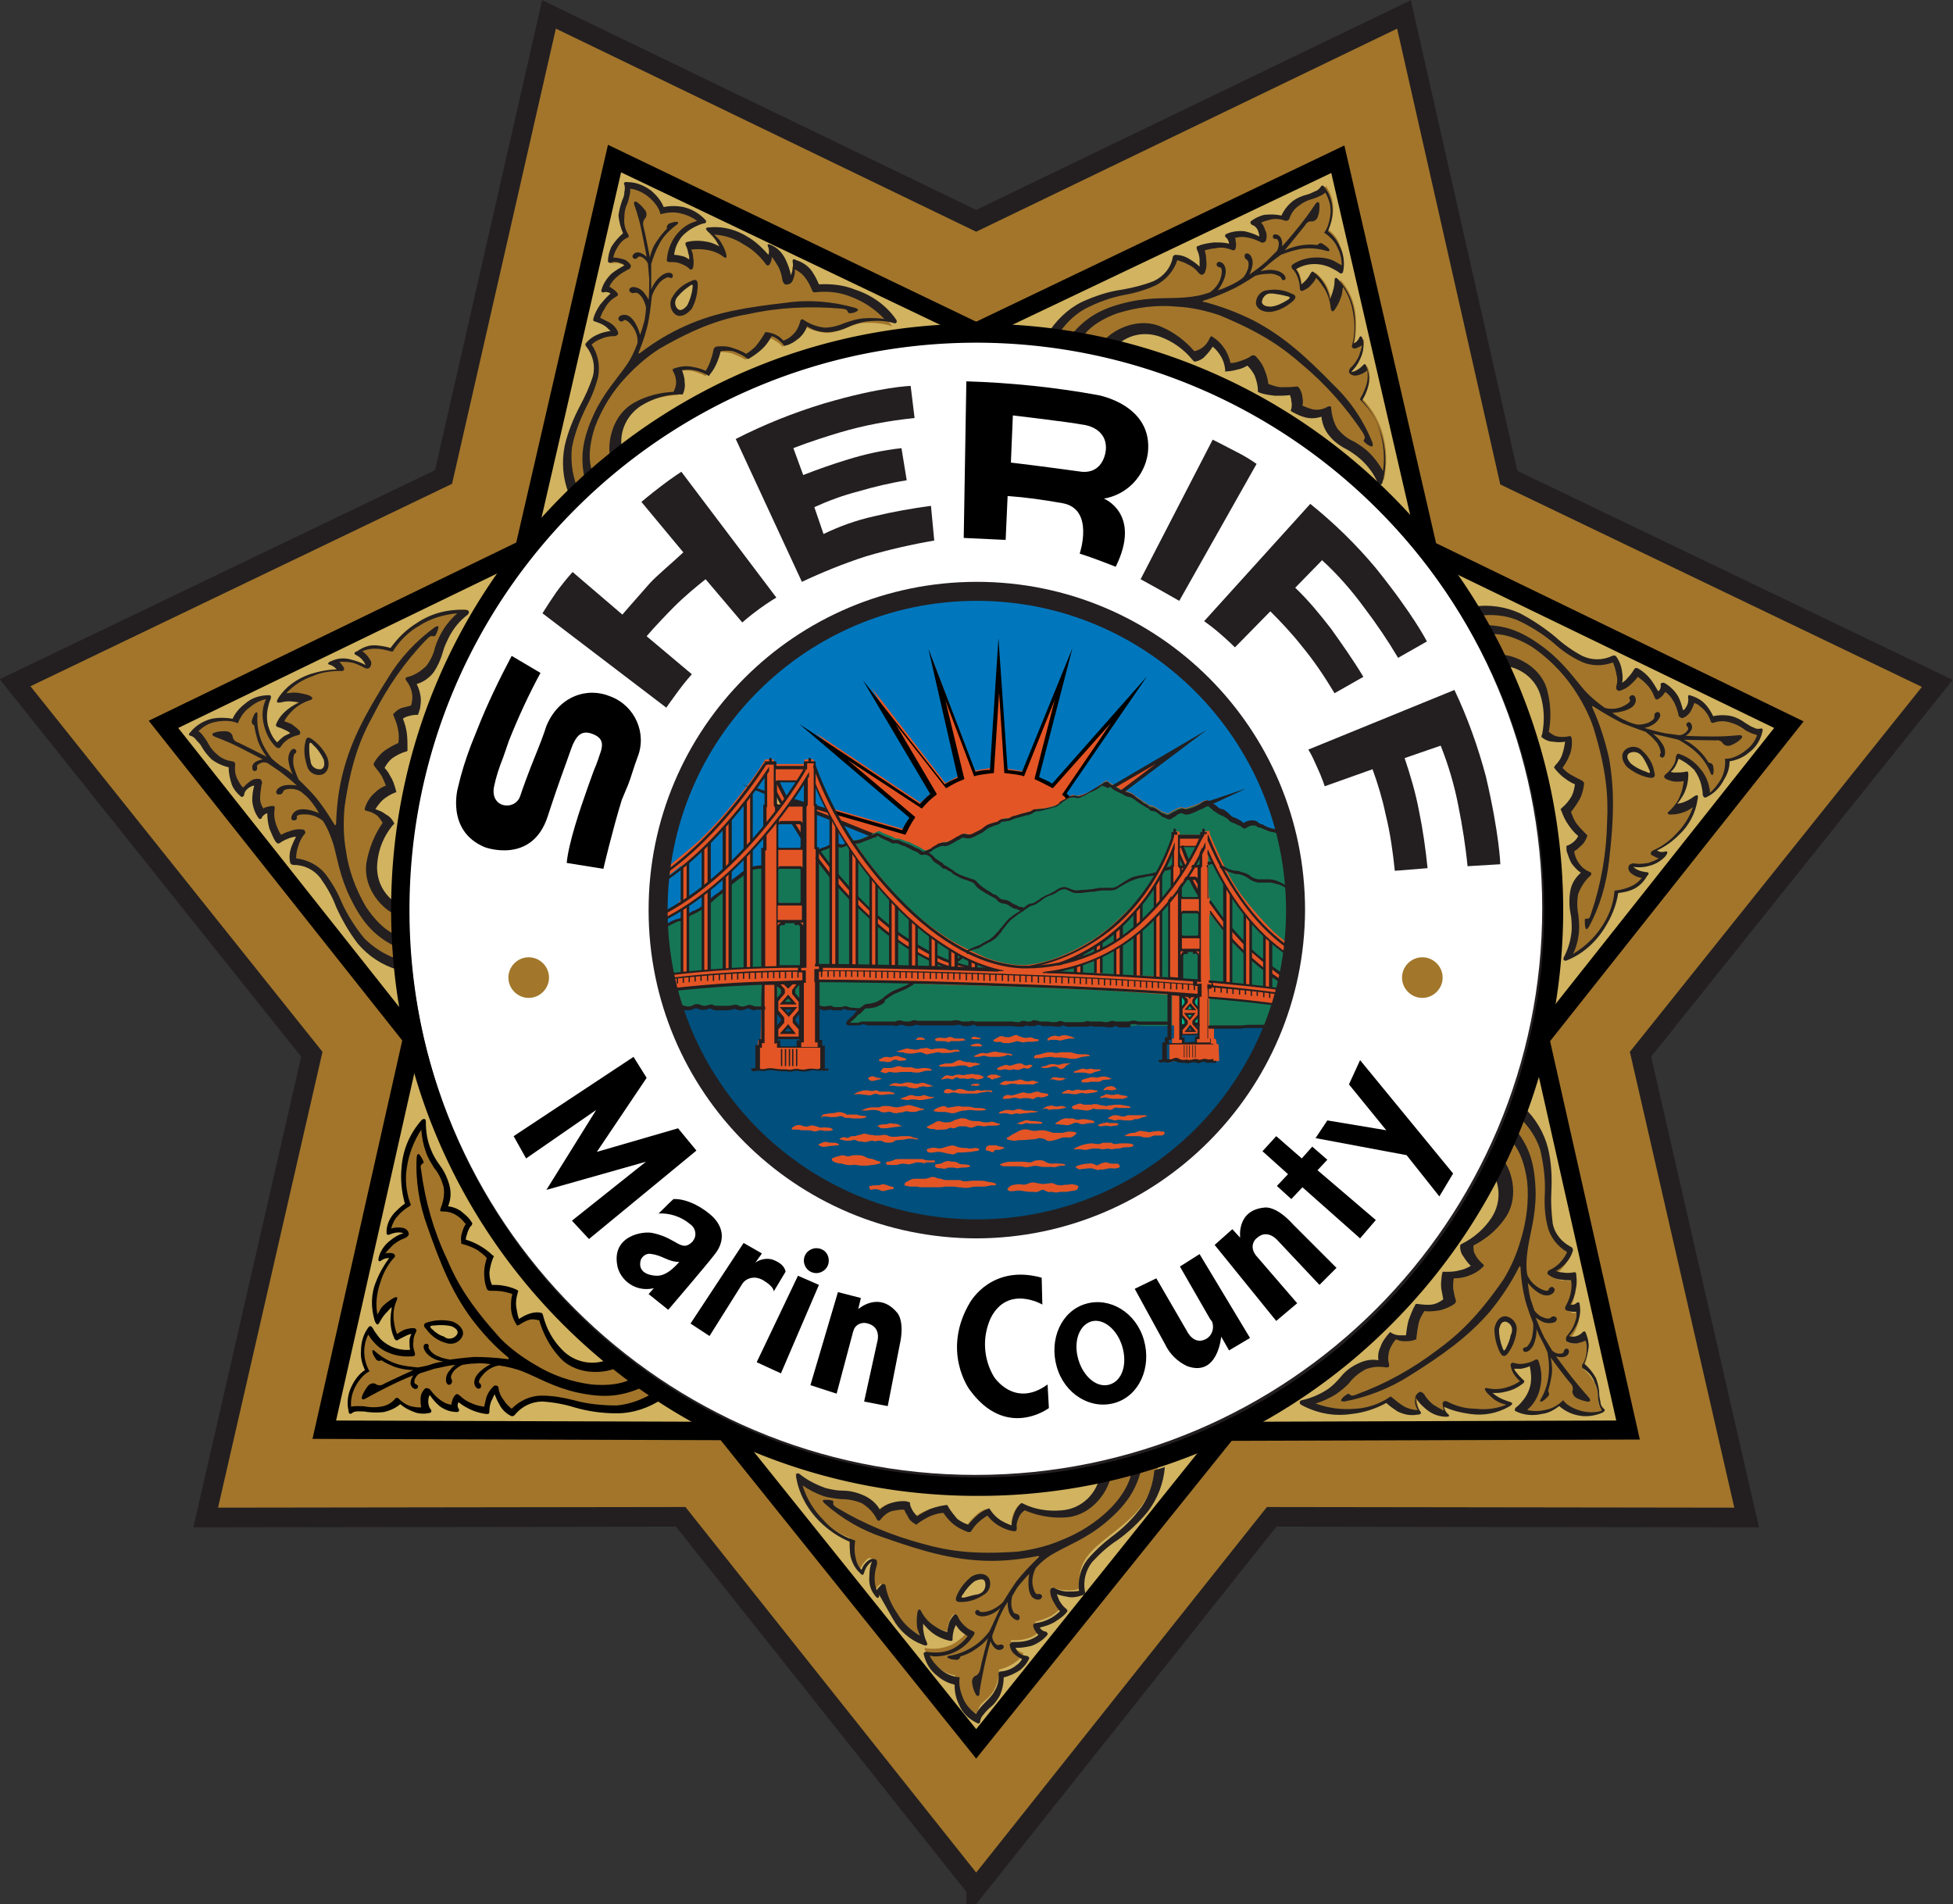 <svg version="1.1" id="Outlines" xmlns="http://www.w3.org/2000/svg" x="0" y="0" viewBox="0 0 298.1 290.6" xml:space="preserve"><rect x="0" y="0" width="298.1" height="290.6" fill="#333333" stroke="none"/><style>.st3{fill:#157656}.st4{fill:#00b085}.st5{fill:#0077bd}.st9{fill:#a2752b}.st10{fill:#231f20}.st12{fill:none}.st13{fill:#a2772b}</style><circle cx="149.1" cy="139" r="87.6" fill="#fff"/><circle cx="149.1" cy="138.9" r="48.6" fill="#e45525"/><path d="M184.6 156.6H187c.4 0 1.6.1 2 .1s1.1-.1 1.4-.1h1.3c.4 0 2 0 2.5.1v.1c-9.9 25-38.1 37.3-63.1 27.4-13.6-5.4-24-16.5-28.5-30.4l.9-.3 1 .3c.3.1.6 0 .8-.1.3-.2.7-.2 1-.1.3.2.7.3 1.1.2.3-.1.6-.2.9-.2.3.1.6.2.9.2h1.4c.3 0 .6 0 .9-.1.2-.1.4-.1.6-.1.3.2.6.2.9.2.4-.1.8-.2 1.2-.2.3.2.6.3.9.2.4 0 .6-.1.8-.1h.3l-.1 5-.4.1v.9l-.4.1.1 3.4c.4.1.7.1 1.1.1.5-.1 1-.1 1.5-.1.8.1 1.5.2 2.3.1.3 0 .9-.1 1.2-.1l1 .1c.2 0 1.1-.2 1.4-.2s1 .1 1.2.1.5-.1.5-.1l-.1-3.4-.3-.1v-.8l-.5-.2.1-5h.4c.3.1.6.1.9.1.3-.1.5-.1.8-.1.2.1.5.1.8.1.5 0 .7-.1.9-.1.2-.1.5-.2.8-.1.3.1.6.2.9.2.3 0 1.4.1 1.4.1l-.2.2c-.1.1-.3.2-.6.6-.3.3-.6.6-1 .9-.3.3-.3.4-.3.4h.4c.2 0 .8.1 1.1.1s.6-.2.9-.2.5.1.8.1h3.5c.3.1.6.1.9 0 .2-.1.5-.2.8-.1.3.1.5.2.8.2.3.1.5 0 .8-.1.2-.1.4-.1.6-.1.2.1.3.1.5.1H145.8c.3-.1.6-.1.9-.1.2 0 .4.1.7.1h.7c.2.1.4.2.6.2.2 0 .5.1.7.1h2.3c.2 0 1 .1 1.3.1h1.6c.4 0 1 .1 1.5.1s.6-.2.9-.2c.2 0 .4 0 .6.1h.6c.2-.1.4-.1.5-.1l.8.2h1.6c.3.1.5.1.8.1.2 0 .5 0 .7-.2.3 0 .5 0 .8.1h2.2c.4 0 .8 0 1.1-.1.2 0 .5 0 .7.1h1.2c.4 0 .5 0 1 .1.4 0 .7-.1 1.1-.1.2 0 .4.1.7.1h2c.3-.1.6-.2.9-.1.3.1.5.1.8.1h4.1v2h-.3v.8l-.4.1v2.5c.3.1.7.1 1 0 .3-.1.6-.2.9-.1.4.1.7.2 1.1.2h.8c.2 0 .7-.2.9-.2.3.1.6.1.9.2.3-.1.6-.1.9-.1.4.1.7.1 1.1 0l-.1-2.5-.3-.1-.1-.7-.3-.1v-1.9h-.7zm-66.1-2v2.4l.9-1-.1-.6-.8-.8zm1.1-.7l.7 1 .8-1h-1.5zm2.5.5l-.9 1v.5l.9.9v-2.4zm-1 3.1l-.8-1-.8 1h1.6zm60-.3l1-.1-.5-.7-.5.8zm1.1-1l.8.9v-.7c-.3 0-.6-.1-.8-.2zm-2 .3l.1.5.4-.5h-.5zm-61.7 1.9v.6h.4l-.1.9 3.1-.1v-.8l.4-.1-.1-.6-3.7.1zm61.7-.5v.5h.4v.7h1.9l.1-.7.3-.1v-.6l-2.7.2zm-8.1 15.5h1.5c.2 0 .5 0 .7.1s.5.1.8.1c.3 0 .6-.1.8-.2.2-.1.4-.1.6-.1h.6c.2 0 .4 0 .6-.2.1-.1.1-.3-.1-.4h-.1c-.2 0-.4 0-.6-.1-.2 0-.7.1-.9.1-.2 0-.4.1-.6.1-.2 0-.3-.1-.5-.1-.3 0-.5-.1-.8-.1-.2 0-.5.1-.7.2-.2.1-.3.1-.5.1s-.5.1-.6.1l-.6.3c-.2.1.3.1.4.1zm-2-2.4c.2 0 .5-.1.8-.1s.5.1.8.1h.9c.2 0 .4-.1.6-.2h.4c.1 0 .4-.1.6-.2s.5-.1.7-.2.2-.2 0-.2h-2.7c-.2 0-.4.2-.7.2-.2 0-.4 0-.6-.1-.3-.1-.5-.1-.8-.1-.3 0-.6.2-.9.4-.2.1 0 .2.2.2.3.1.5.1.7.2zm-1.7.4c-.2.1-.4.1-.6.2-.2 0-.3.2-.1.2.1.1.2.1.4.1s.4-.1.6-.1.8.1.9.1.4-.1.6-.1c.2 0 .3 0 .4-.1.2-.1.1-.3-.3-.3h-1c-.2-.1-.3-.1-.5-.1-.1.1-.2.1-.4.1zm-4.4-2.1c.3 0 .7 0 1 .1.3 0 .7.1 1 .1.3-.1.6-.1.8-.3.2 0 .5.1.7.1h1c.3 0 .6 0 .9.1.3 0 .5-.2.7-.3.2-.1.4-.1.5 0H172.4c.4 0 0-.3-.2-.3s-.5-.1-.6-.1c-.2 0-.4-.1-.7-.1h-.7c-.3 0-.5.1-.8.1-.2 0-.4.1-.6.1-.4-.1-.7-.1-1.1-.2-.2-.1-.5-.1-.8-.1-.1.1-.3.1-.5.1h-.8c-.1 0-.3 0-.4-.1-.2-.1-.5-.1-.7 0-.3.1-.6.2-.9.4 0 .3.3.4.4.4zm4-1.7c.2 0 .4-.1.5-.1.2 0 .4 0 .6.1.2 0 .6.1.8.1h1.5c.2 0 .4-.2.6-.2s.1-.2 0-.2-.2-.1-.4-.1-.5-.1-.7-.1c-.1-.1-.3-.1-.4-.1-.2 0-.3.1-.5.1h-.5c-.2 0-.2-.1-.6-.1-.2 0-.3.1-.4.2-.1 0-.3.1-.4.1-.2.1-.2.3-.1.3zm.5-1.2c.2 0 .4-.1.5-.1.2.1.5.1.7.1.3 0 .3-.1.6-.1s0-.2-.2-.4c-.2-.1-.5-.2-.7-.1-.3 0-.6.1-.9.4-.1.2-.1.2 0 .2zm-6.4.5h1.1c.1 0 .5.1.8.1.2 0 .4 0 .6-.1.2 0 .4-.1.5-.1.2 0 .5.1.7.1s.7-.1.8-.1c.3 0 .6-.1.9-.2.2-.1-.1-.2-.3-.2-.2 0-.4-.1-.5-.1h-.6c-.2 0-.3.1-.6.1s-.6 0-.8-.1c-.3 0-.5 0-.7.1-.2.1-.4.1-.6 0-.2-.1-.4-.1-.6 0l-.6.3c-.2.2-.2.2-.1.2zm3.1-1.7h.6c.2 0 .4 0 .6-.1h1.4c.3-.1.5-.3.7-.3s.6 0 1-.1 0-.1-.4-.3c-.3-.1-.5-.1-.8-.1-.2 0-.4.1-.6.1-.2.1-.5.1-.7 0-.3 0-.6 0-.8.1-.3.1-.8.2-1 .3s-.1.4 0 .4zm-.8-1.5h.6c.3 0 .7 0 1 .1.3.1.6.1.9-.1.2-.1.7-.2 1-.3s0-.2-.2-.2h-.6c-.2 0-.4-.1-.6-.1s-.4.1-.6.1c-.2 0-.4-.1-.6-.1-.2 0-.5.1-.7.2-.2.1-.4.1-.6.2-.4.2.2.3.4.2zm-6.5-2.2h.8c.2 0 .3 0 .6-.1l1-.1c.2 0 .4 0 .6.1h1.1c.2 0 .8.1.9.1s.4.1.8.1c.3 0 .5 0 .8-.1.2 0 .5-.2.7-.2s.6-.1.9-.1.3-.2.1-.2c-.2 0-.3-.1-.5-.1h-.9c-.3 0-.7-.1-1-.2-.3-.1-.6-.1-.9-.1h-.8c-.4 0-.5.1-.9.1s-.4-.1-.8-.1c-.3 0-.6 0-.9.1-.4.1-1 .3-1.3.3s-.5.5-.3.5zm2-2.7c.1 0 .3 0 .4-.1h.7c.2 0 .4 0 .6.1.2 0 .5 0 .7-.1.3-.1.6-.1.9-.2h.7c.4 0 0-.1-.4-.3-.3-.1-.7-.2-1-.2-.2 0-.4 0-.6.1-.2.1-.4.1-.6 0-.3-.1-.6 0-.9.1-.2.1-.3.2-.5.3.1.1-.1.2 0 .3zm-8 .2c.3.1.4 0 .7 0s.4.2.6.2h.8c.4-.1.8-.1 1.1-.3.3 0 .7.1 1 .2.2 0 .5-.1.7-.1h.8c.2 0 .5-.1.8-.1s.1-.4-.1-.3c-.3 0-.5-.1-.7-.2-.2-.1-.5-.1-.8 0-.3 0-.5 0-.8-.1-.2-.1-.5-.1-.7-.3-.2-.1-.5 0-.7.1-.2.1-.4.2-.7.2-.3 0-.5 0-.7-.1-.3-.1-.6-.1-.8.1-.3.1-.5.3-.7.4s-.1.2.2.3zm7.7 4c.3 0 .7-.1 1-.2.4-.1.8 0 1.1.3.3.1.7 0 .9-.3.1-.2.4-.3.6-.4.4-.1.4-.1.1-.1h-.7c-.3 0-.6.1-.9.2-.3 0-.5 0-.8-.1-.4 0-.7 0-1.1.2-.2.1-.6.2-.8.2-.2.2.2.2.6.2zm.7 1.8c.2-.1.5-.1.7 0 .3.1.5.1.8.1.3 0 .5-.1.7-.2.4-.1.3-.1.1-.1s-.2-.1-.4-.1h-.6c-.3-.1-.5-.1-.8-.1-.1 0-.4.2-.5.4-.3.1-.2.2 0 0zm-.7 4.4c.2 0 .4.1.5.2.2 0 .4-.1.6-.1h.6c.4 0 .8-.1 1.2-.2.4-.1.3-.1 0-.2-.2-.1-.4-.1-.7-.1-.3.1-.7.1-1 0-.2-.1-.4-.1-.7 0-.3 0-.6.2-.9.4-.4.2.2 0 .4 0zm2 2.4c.5.1.5 0 .9.1s.8 0 1.2-.2c.4-.2.8-.2 1.1 0 .3.1.6.1.9 0 .4-.1.7-.1 1.1-.1.5 0 .1-.4-.1-.4s-.2-.1-.6-.1c-.3-.1-.7-.1-1-.1-.3.1-.5.1-.8.1-.2-.1-.4-.2-.7-.2h-.6c-.3-.1-.5 0-.8.1-.4.1-.5.3-.9.5s-.2.3.3.3zm2.5 3.8h.6c.3 0 .7.1 1.1.1.3-.1.6-.1.9-.2h1c.2 0 .4.1.5.1.1 0 .4 0 .8-.1.2 0 .5.1.7.1.3 0 .5-.1.7-.1.3 0 .5 0 .8-.1.2-.1.5-.1.7-.1.3 0 .6 0 .9-.1.3-.1.2-.4 0-.4s-.4-.1-.7-.1h-.9c-.4 0-.6.1-1 .1s-.4-.2-.7-.2h-1c-.4 0-.4.2-.8.2-.3 0-.6 0-.9-.1-1 0-1.9.3-2.7.7-.3.2-.1.3 0 .2zm-9.9-1.4c.3.1.5.1.8.1.4-.1.7-.1 1.1-.1.4 0 1-.1 1.4-.1.4 0 .7-.1 1.1-.2.4 0 .9.1 1.2.4.4.1.8 0 1.2-.1.5-.1.8-.3 1.2-.4h1.2c.3-.1.5-.2.7-.4.2-.1.3-.4 0-.4-.3-.1-.6-.1-.9-.1-.3 0-.7.1-1 .2H161c-.4 0-.8-.2-1.2-.3-.3-.1-.6-.1-.9-.1-.4 0-.5.1-1 .1-.3 0-.7-.1-1-.2-.4-.1-.8 0-1.1.1-.4.1-.7.4-1 .5s-.6.4-1 .6.1.4.4.4zm1.1-2.5c.2 0 .4.1.6.1.2 0 .4-.1.7-.2.3 0 .5.1.8.1h1.6c.2-.1 0-.3-.2-.3s-.7-.1-1-.1c-.3 0-.6 0-.8-.1-.3-.1-.6 0-.8.1-.3.1-.6.2-.8.3-.5.2-.3.2-.1.1zm-2.2-1.6c.3 0 .6 0 .9.1.3.1.6.1.8 0 .2-.1.5-.1.7 0 .4 0 .8-.1 1.1-.1s.7-.1.8-.1c.3 0 .6 0 .9-.1.3-.1.2-.1-.1-.1s-.5-.1-.7-.1h-.8c-.3 0-.6-.1-.9-.2-.3-.1-.6 0-.9.1-.2.1-.5.1-.7 0h-.7l-.9.3c-.4.3.2.3.5.2zm0-2.2h.5c.3 0 .5 0 .8-.1.3-.1.6-.1.9 0 .3.1.5.1.8 0h.5c.3 0 .6 0 .8.1.3.1.5 0 .7-.2.3-.1.5-.1.8 0 .3 0 .6-.1.9-.2.3-.1.3-.4-.1-.4s-.2-.1-.6-.1-.5-.2-.7-.2c-.3 0-.6.1-.9.2-.3.1-.6.1-.9 0-.3-.1-.5-.1-.8 0-.3.1-.7.2-1 .3-.3.1-.6.1-.9 0-.3 0-.6.1-.7.3-.2.2-.2.3-.1.3zm-22.6-.7h.7c.3 0 .7.1 1 .1.4.1.8.1 1.1-.1.3-.1.6-.1.9.1.4 0 .8 0 1.2-.1h.9c.3 0 .3-.2.2-.2-.1 0-.3-.1-.4-.1-.2-.1-.5-.1-.7-.1h-1c-.4 0-.4-.2-.6-.2-.2 0-.3 0-.5.1-.3 0-.6 0-.9-.1-.3 0-.6 0-.9.1-.4.1-.7.2-1 .4-.3.1-.1.2 0 .1zm2.3-2.1c.2.1.5.1.8 0 .3-.1.5-.1.8-.2.4 0 0-.2-.3-.2s-.5-.1-.7-.2c-.2-.1-.5 0-.7.1-.4.2-.1.3.1.5zm1.7-1.3c.2.1.4.1.6.2.3 0 .4-.2.7-.2s.5.1.8.1c.4 0 .8-.1 1.1-.1h1.4c.4.1.7.1 1.1.1.4-.1.5-.1.8-.2.3-.1.7-.1 1-.1.4 0 .2-.2-.1-.3-.3-.1-.6-.1-.9-.1-.3 0-.7.1-1 .1-.3 0-.6-.1-.8-.2h-.8c-.3 0-.5 0-.8-.1-.3-.1-.6-.1-.8 0-.3.1-.6.2-.9.2h-.8c-.4-.1-.4.2-.6.4s-.1.2 0 .2zm1.3 2.1h.5c.2 0 .5.1.8.1h.9c.3 0 .5 0 .7.2.3 0 .6.1.9.1.2 0 .5 0 .7-.2.2 0 .3 0 .5-.1.2 0 .4 0 .6.1.2 0 .6-.1.9-.1s0-.1-.3-.2-.4-.1-.9-.3c-.3-.1-.7 0-1 .1-.3 0-.5 0-.8-.1-.3-.1-.5-.1-.8-.1-.5 0-.7.2-1 .2-.3 0-.6-.1-.8-.1-.3 0-.6.1-.9.3-.2 0-.1.1 0 .1zm2 2.1c.3 0 .3.1.6.1.2 0 .4 0 .6-.1h.7c.2 0 .4.1.6.1.3 0 .6 0 .9-.1.3 0 .4-.1.6-.1.2 0 .5-.1.7-.2.3-.1-.1-.1-.4-.1-.3 0-.5-.1-.8-.2-.2-.1-.4-.1-.5 0-.2.1-.4.1-.7.1-.2 0-.5 0-.6-.1-.3-.1-.7-.1-1 .1l-.9.3c-.3.1 0 .2.2.2zm-6.2 1.7h.6c.3 0 .6-.1.9-.1.3 0 .6 0 .9.1.2 0 .3.1.5.2.3.1.7.1 1 0 .2-.1.5 0 .7.1.2.1.4.1.6.1.2 0 .4-.1.6-.1.3 0 .6-.1.8-.2.2 0 .5 0 .7.1h.6c.3 0 .6-.1.8-.2.2 0 .4-.1.6-.1.3-.1.2-.2-.1-.2-.2 0-.5-.1-.7-.2l-1.1-.3c-.3-.1-.7 0-1 .1-.3.1-.6.1-.9.2-.3 0-.6 0-.9-.1-.3 0-.4-.1-.6-.1h-.7c-.2 0-.5.1-.7.2h-.8c-.3 0-.6 0-.9.1-.4.1-.4.1-.8.3s-.2.2-.1.1zm2.4 2.4c.1 0 .2.1.3.2.1.1.3.1.4.1h.5l.8-.1c.3 0 .4-.1.7-.1.3 0 .5-.1.8-.1.2-.1.2-.1.1-.1-.2 0-.3-.1-.5-.2-.3-.1-.6-.1-.8-.1-.2-.1-.5-.1-.7 0-.2.1-.5.1-.8.1-.3 0-.6.1-.8.2-.2 0-.1.1 0 .1zm-8.6-1.5h.7c.2 0 .4.1.9.1.3 0 .7 0 1-.1.2-.1.5-.1.8.1.2.1.4.2.6.1.2 0 .6.1 1 .1h1c.3 0 .6-.1.8-.2.2-.1.1-.1 0-.1-.1-.1-.2-.1-.4-.1s-.5 0-.7-.1c-.2-.1-.5-.1-.8-.1h-.8c-.2.1-.3 0-.4-.1-.1-.1-.1 0-.5-.2-.3-.1-.7-.1-1 0-.3.1-.6.1-.8.1-.3 0-.4.1-.7.1-.2 0-.5.1-.7.3 0 .2-.1.3.2.3l-.2-.2zm-4.4 2h.5c.3 0 .5 0 .8.1h.8c.3 0 .6 0 .9.1.2.1.5.1.8 0 .2-.1.4-.1.6-.1.3.1.5.1.8.1.3 0 .6 0 .8-.1.3-.1.1-.1-.1-.3-.2-.1-.4-.1-.6-.1-.2 0-.5-.1-.8 0-.2 0-.4 0-.6-.1-.2-.1-.3-.1-.7-.2-.3-.1-.6 0-.8.1-.3.1-.7 0-1-.1-.2-.1-.4-.1-.7-.1-.3.1-.5.2-.8.4-.1.2 0 .3.1.3zm7.3 1.5c.3.1.7.2 1 .2.3 0 .6 0 .9-.1.2-.1.4 0 .6.1.2.1.3.1.5.1s.5.1.7.1c.2 0 .3 0 .5-.1.2 0 .4-.1.6-.1.2 0 .3 0 .4.1.2 0 .3-.1.7-.1.2 0 .5 0 .7.2.3.1.6.1.9.1.3 0 .6-.1.8-.3.2-.1.4-.1.6-.1.2 0 .7-.1.9-.1s.4-.1.6-.1h.7c.2.1.4.1.6.1.2 0 .2-.1-.1-.2-.2 0-.4-.1-.5-.1-.2-.1-.4-.2-.7-.2h-1c-.4 0-.6.1-1.2.1-.3 0-.7 0-1-.2-.2-.1-.4-.1-.6-.1-.2 0-.5.1-.8.1h-.5c-.2 0-.4-.1-.6-.1-.2 0-.4 0-.6-.1-.3-.1-.6-.1-.8 0-.2.1-.5.1-.8.2-.2.1-.4.1-.7.1-.2 0-.4.1-.5.2-.1.1-.4.1-.5 0-.3-.1-.5 0-.8.1-.3.2-.1.2 0 .2zm-3.4.8c.1.1.2.1.3.2.2.1.5.2.8.1.4 0 .4-.1.8-.1s.7-.1 1.1-.1c.4-.1.1-.2-.1-.3-.2-.1-.4-.1-.7-.1-.3 0-.6 0-.9-.1-.2-.1-.5 0-.7.1-.2.1-.4.2-.5.2-.2.1-.1.1-.1.1zm2.2 2.5c.2.1.5.3.7.3.3.1.3 0 .7.1.3.1.7.2 1 .2.6.1.6-.1 1.2 0s.7.1 1 .1 1.1 0 1.3-.1c.4 0 .8-.1 1.2-.2.5-.1 0-.4-.1-.4-.2 0-.4-.1-.6-.2-.3-.1-.6-.2-.9-.2-.3-.1-.4-.2-.9-.4-.3-.1-.7-.1-1-.1-.3 0-.6 0-.8.1-.3.1-.6.1-.9 0-.2-.1-.5-.1-.8 0-.4.1-.8.2-1.2.4-.1.3.1.4.1.4zm5.7 4.3c.1.2.4 0 .6 0 .3 0 .7 0 1 .2.2.1.6.1.8 0 .3-.1.7-.2 1-.2.5-.1.1-.4-.1-.4s-.6-.2-1-.3c-.2-.1-.4-.1-.6 0-.2.1-.4.1-.6.1-.3 0-.7 0-1 .1-.4 0-.2.2-.1.5zm2.5-3.8c.1.1.3.1.5.1h.9c.3 0 .7-.2 1.1-.2.3 0 .7.1 1 .1.4-.1.8-.2 1.1-.3.3 0 .7 0 1 .1.4.1.3-.1.5-.1h1.1c.4 0 .2-.4-.1-.3h-.7c-.3 0-.6-.1-.9-.2H137c-.3 0-.5.1-.7.2-.3.1-.6.2-.8.2-.5.1-.2.3-.2.4zm2.8 3.2c.1.1.3.1.4.1.2.1.4.1.7.1h.8c.3.1.6.1.9.1h2.3c.3 0 .7 0 1-.1h1c.3 0 .7 0 1 .1.2 0 .5 0 1 .1.3 0 .7 0 1-.1.3-.1.7-.1 1.1-.1h.9c.2 0 .5-.1.7-.1.2-.1.5-.1.9-.1s.2-.3.1-.3-.2-.1-.3-.1c-.4-.1-.8-.1-1.1-.2-.3-.1-.6-.1-.9-.1h-1.2c-.3 0-.7.1-1 .1-.2 0-.4 0-.6-.1-.2-.1-.4-.1-.7-.1H144.4c-.3 0-.5-.1-.8-.2-.3 0-.6-.1-.8-.2-.3-.1-.6-.1-.8 0-.3.1-.6.2-.9.2h-1.3c-.3 0-.5 0-.7.1-.3.1-.5.3-.8.4-.3.3-.3.4-.2.5zm4.8-2.7c.3.1.5.1.8.1.3.1.6.1.8 0 .1-.1.3-.1.5-.1h.5c.3 0 .4.1.6.1s.5-.1.8-.1c.3 0 .7 0 1-.1.4-.1.1-.3-.1-.3-.3-.1-.6-.1-.9-.1-.3 0-.6-.1-.8-.3-.1 0-.3-.1-.5-.1s-.5 0-.7-.1c-.2 0-.4 0-.7.1l-.6.3c-.3 0-.5.1-.8.1-.2.4.1.5.1.5zm-1.4-2.5c.1.1.2.2.4.2.2.1.9-.1 1.3-.1s.8.1 1.2.2c.3.1.7.1 1 .2.4 0 .5-.3.8-.3h.8c.1 0 .9-.1 1.2-.1.2 0 .4-.1.5-.1.2 0 .4 0 .6-.1.2-.1.3-.3 0-.3-.2-.1-.4-.1-.6-.1-.3.1-.5.1-.8.1-.3-.1-.5-.1-.8-.1-.4 0-.9-.1-1.3-.3-.3-.1-.6-.1-.9 0-.4.1-.4.1-1 .3-.3.1-.7.1-1 0-.5-.1-.9 0-1.4.2-.1.2 0 .2 0 .3zm9.1-.1c.2 0 .5.1.7.2.4.2.4-.2.6-.3h.5c.2 0 .5-.1.7-.2.3-.1.2-.2.1-.2s-.2-.1-.4-.1-.4-.1-.8-.2h-.8c-.3 0-.6.1-.7.4-.1.3 0 .4.1.4zm1.9 2.1c.3.2.6.3.9.3h1.9c.3 0 .7 0 1 .1.4.1.8 0 1.2-.1.4-.1.7-.1 1.1 0 .3.1.6.1.9.1h1.1c.3.1.6 0 .9-.1.3-.1.6-.1.9-.1.2 0 .3-.2.1-.2-.2-.1-.5-.1-.7-.1-.4 0-.5-.1-1.1 0-.5 0-.9-.1-1.3-.4-.3-.1-.7-.2-1.1-.1-.5 0-.7.3-1.1.3s-.6-.1-1.2-.1h-1.4c-.4 0-.7 0-1.1.1-.4.1-.7.2-1 .4-.1-.1 0-.1 0-.1zm1.3 3.9c.1.1.3.2.4.2.3 0 .7 0 1-.1.4 0 .7 0 1.1.1.5.1.9.1 1.4.1.4.1.8 0 1.1-.2.3-.2.6-.1.9.1.2.1.4.2.7.1.4 0 .5.1.8.1s.4-.1.7-.1h.9c.4-.1.7-.1 1.2-.2.3 0 .5-.2.6-.5 0-.3-.2-.3-.6-.4-.3-.1-.6-.1-.9 0-.3 0-.6 0-1 .1-.4 0-.8 0-1.1-.2-.2-.1-.5-.2-.8-.1-.3 0-.6.1-.9.1-.4 0-.8-.1-1.3-.2-.3-.1-.7 0-1 .1-.3.2-.6.2-.9.2-.4-.1-.8-.1-1.1 0-.3 0-.7.1-.9.3-.3.3-.4.4-.3.5zm10.6-3.3c.2.2.5.2.8.1.4 0 .8-.1 1.2-.1.3 0 .6.1.9.2.2.1.4.1.5 0 .4 0 .7 0 1.1-.1.3-.1.6-.1.9-.1.3.1.7 0 1-.1.3-.2 0-.5-.2-.6h-.8c-.3 0-.6-.1-.9-.2-.4 0-.7.1-1.1.3-.2.2-.5.2-.7 0-.3-.1-.7-.2-1-.1-.5 0-1 .1-1.6.3-.5.2-.3.2-.1.4zm-13.5-13.8c.2 0 .3.1.4.2.2.2.3-.1.6-.1s.3-.1.7-.2.1-.2-.1-.2c-.2-.1-.4-.2-.5-.2h-.6c-.2 0-.4.1-.6.2-.3.1-.1.2.1.3zm-2.5 1.2h.4c.2.1.5 0 .7-.1.2-.1-.2-.2-.4-.2s-.5 0-.7.1c-.4.1-.2.2 0 .2zm-4.4-1c.2 0 .3-.1.5-.1s.4 0 .6.1c.4.1.4 0 .7-.2.2-.1.4-.1.6.1h.9c.3.1.5.1.8 0 .3-.1.5 0 .8.1.3.1.7 0 1-.1.4-.1.2-.3 0-.4-.2-.1-.5-.2-.7-.2-.2 0-.5 0-.7-.1-.3 0-.7.1-1 .1-.3.1-.7.1-1 0-.3 0-.7 0-1 .2-.3 0-.6 0-.8-.1-.3 0-.6.1-.8.4-.4.2-.2.3.1.2zm.3 2.1c.3.1.5.1.8 0 .3-.1.6-.1.9 0 .4.1.7.1 1.1.1h2c.3-.1.6-.1.9-.2.2 0 .4 0 .6-.1.2 0 .5 0 .7.1.2 0 .2-.2.1-.2-.1-.1-.3-.1-.5-.1h-.8c-.2.1-.4.1-.6 0-.3-.1-.6 0-.8.1h-.8c-.3 0-.5-.1-.8-.2-.2-.1-.5-.1-.7-.1-.2 0-.4.1-.6.2-.2.1-.4 0-.6-.1-.2-.1-.3-.1-.5-.1s-.5.1-.6.3c0 .2-.1.3.2.3zm-1.7 2.8c.2 0 .4.1.6.1h1.1c.3.1.6.1.9.2.3 0 .7 0 1-.2.3-.1.7-.2 1-.2.2 0 .5-.1.8-.1.2 0 .9.1 1.3.1s.8 0 1.1-.1c.3-.1.1-.1-.2-.2-.3-.1-.6-.1-.9-.1-.3 0-.6 0-.9-.1-.3-.1-.5-.1-.8-.1h-.8c-.3-.1-.7-.1-1 0-.3 0-.5.1-.8.1-.2.1-.4.1-.6-.1-.3-.1-.5-.1-.8 0-.3.1-.6.2-.9.4-.3.3-.2.3-.1.3zm-.9 2.6c.1 0 .3.1.4.1.2 0 .5 0 .7.1.4.1.5 0 1 0 .3 0 .7 0 1-.2.2-.1.4-.1.6 0 .2 0 .4 0 .5-.1.1-.1.3-.1.5-.2h.8c.5 0 .6.2 1 .2.2 0 .5-.1.7-.2.2-.1.4-.1.6-.1l.6.1c.2 0 .4 0 .7-.1h.7c.3 0 .7 0 1-.1.2-.1.2-.2 0-.2-.1 0-.3-.1-.4-.1-.2-.1-.4-.2-.7-.2-.2 0-.5.1-.7.1-.3 0-.6 0-.9-.1-.2-.1-.5-.1-.8-.1-.3 0-.6 0-.9-.1-.4-.1-.4-.2-.8-.3-.4-.1-.8 0-1.1.1-.4.1-.6.2-1 .4-.3.1-.6.1-.9.1-.3 0-.6-.1-.9-.2-.3 0-.6.1-.8.3l-1.2.6c.2.1.2.2.3.2zm10.9-6.7c.2 0 .3 0 .5.1.3 0 .5 0 .8-.1.2-.1.5-.1.7-.1.2 0 .5 0 .7.1h2c.5 0 .4.1.5 0 .1-.1.3-.2.5-.2.3-.1.2-.2 0-.2-.1 0-.2 0-.3-.1-.3-.1-.5-.1-.8 0-.3.1-.7 0-1-.1-.2-.1-.5-.2-.7-.1-.3.1-.5.1-.9.2h-.9c-.2-.1-.4 0-.6.1-.2.1-.4.3-.6.4 0-.1-.1 0 .1 0zm0-2.2c.2 0 .4 0 .6-.1.2 0 .5 0 .7.1.3 0 .5 0 .8-.1.2 0 .4.1.6.1.2 0 .5-.1.7-.2.3-.1.1-.1.4-.1.2.1.3.1.5.1.3-.1.5-.2.6-.4.2-.2.1-.1-.2-.2-.2 0-.4 0-.5.1-.2 0-.5 0-.7-.2-.2-.1-.3-.1-.5-.1-.3 0-.6.1-.9.2-.3.1-.6.2-.8.1-.2-.1-.4-.1-.7 0-.3.1-.5.2-.8.3-.4.3-.2.4.2.4zm-9-.5h1.3c.4 0 .7 0 1.1-.1.4-.1.8-.1 1.1-.1.3 0 .5.1.8.3.2 0 .5-.1.7-.2.3-.1.5-.1.8-.2.2 0 .2-.2 0-.2-.1 0-.3 0-.4-.1h-.6c-.2-.1-.5-.1-.7-.1-.4 0-.7-.1-1.1-.3-.3 0-.7.1-.9.3-.2.1-.4.2-.6.2h-.6c-.3 0-.6.1-.9.2-.5.1-.2.3 0 .3zm5.3-1.5c.3 0 .6 0 .9-.1.3-.1.5-.1.8 0 .2.1.4.1.7.1h1.2c.2 0 .5-.1.7-.1.2 0 .4-.2.6-.2s.4.1.6.1c.1 0 .1-.1.1-.1 0-.1-.1-.1-.1-.1-.2-.1-.4-.1-.5-.1-.3 0-.3-.1-.6-.1s-.6-.1-.9-.1c-.2-.1-.5-.1-.7-.1-.3.1-.5.1-.8.2-.2.1-.5.1-.7 0-.2 0-.5 0-.7.1-.2.1-.5.2-.7.3s-.2.2.1.2zm-14.5.7h.5c.3 0 .2.1.6.1.3 0 .6-.1.8-.3.3-.1.6-.1.9.1.3 0 .7 0 1-.1.3 0 .1-.2-.1-.3-.3-.1-.7-.2-1-.3-.3-.1-.6 0-.9.1-.2.1-.5.1-.7 0-.2 0-.5 0-.7.1l-.6.3c-.1.2.1.3.2.3zm2.6-1.5c.2.1.3.1.5.1s.4 0 .6.1c.1 0 .4.1.8.1.3 0 .6 0 .9-.1.3 0 .4-.1.7-.1.3.1.5.1.8.3.2 0 .5 0 .7-.1.2 0 .7-.1 1-.2.2 0 .5 0 .7.1h.8c.3 0 .6 0 .9-.1.3-.1.6-.1.9-.1.4 0 .1-.3-.3-.3-.3 0-.6 0-.8.1-.3 0-.5-.1-.8-.2-.2-.1-.4-.1-.7-.1-.4 0-.8 0-1.2.1-.3.1-.6 0-.8-.1-.2-.1-.5-.1-.7 0-.2 0-.5 0-.7.1-.2.1-.4.1-.7.1-.2 0-.2-.1-.7-.1-.3-.1-.6-.1-.8 0-.3.1-.7.2-1 .3-.4 0-.2.1-.1.1zm3-1.8h1c.3 0 .2-.1-.1-.3-.3-.1-.6-.1-.8 0-.4.2-.3.4-.1.3zm3 .2h.8c.3 0 .5 0 .8.1.5.2.1-.1.7-.1h1c.4 0 .5-.1.9-.1s0-.2-.2-.3h-1.2c-.1 0-.2-.1-.6-.2-.2-.1-.5 0-.7.1-.4.1-.8-.1-1.4 0-.6.2-.4.4-.1.5zm5.5-.3h1c.3 0 .2-.2 0-.2-.1 0-.3-.1-.4-.1-.2-.1-.5-.1-.7 0-.3.1-.1.3.1.3zm.3 1.1h.9c.4-.1.1-.3-.2-.4-.3-.1-.7 0-1 .1-.8.2-.1.3.3.3z" fill="#004f7d"/><path class="st3" d="M122 152.6l.1-2.5-.2-.1-.7.9-.1.6zM120.3 152v.2l-.8.9 1.6-.1zM118.5 152.6l1-1 .1-.6-1-1-.1 2.6zM116.4 150.1c-2.4.1-6 .3-8 .3-2.1.1-4.3.3-6.4.7.2.9.5 1.8.8 2.6h-.1l.9-.3 1 .3c.3.1.6 0 .8-.1.3-.2.7-.2 1-.1.3.2.7.3 1.1.2.3-.1.6-.2.9-.2.3.1.6.2.9.2h1.4c.3 0 .6 0 .9-.1.2-.1.4-.1.6-.1.3.2.6.2.9.2.4-.1.8-.2 1.2-.2.3.2.6.3.9.2.4 0 .6-.1.8-.1h.3l.1-3.5zM132.8 149.8h-8.2v4h.4c.3.1.6.1.9.1.3-.1.5-.1.8-.1.2.1.5.1.8.1.5 0 .7-.1.9-.1.2-.1.5-.2.8-.1.3.1.6.2.9.2.3 0 1.4.1 1.4.1l-.2.2c-.1.1-.3.2-.6.6-.3.3-.6.6-1 .9-.3.3-.3.4-.3.4h.4c.2 0 .8.1 1.1.1s.6-.2.9-.2.5.1.8.1h3.5c.3.1.6.1.9 0 .2-.1.5-.2.8-.1.3.1.5.2.8.2.3.1.5 0 .8-.1.2-.1.4-.1.6-.1.2.1.3.1.5.1H145.6c.3-.1.6-.1.9-.1.2 0 .4.1.6.1h.6c.2.1.4.1.7.1.2 0 .5.1.7.1h2.3c.2 0 1 .1 1.3.1h1.6c.4 0 1 .1 1.5.1s.6-.2.9-.2c.2 0 .4 0 .6.1h.6c.2-.1.4-.1.5-.1l.8.2h1.6c.3.1.5.1.8.1.2 0 .5 0 .7-.2.3 0 .5 0 .8.1h2.2c.4 0 .8 0 1.1-.1.2 0 .5 0 .7.1h1.2c.4 0 .5 0 1 .1.4 0 .7-.1 1.1-.1.2 0 .4.1.6.1h2c.3-.1.6-.2.9-.1.3.1.5.1.8.1H178.9v-4.7s-1.7-.2-3.4-.3c-1.4-.1-5.9-.4-5.9-.4l-11-.5-9.4-.3-4.6-.1-2.6-.1M110.5 138v-2.4l-.3.2c-.2.1-.3.5-.6.8l-1.5.9.1.8v9.7l2.3-.1V138zM113.7 137.7v-4.4l-.4.3c-.4.3-.8.6-1.3 1l-.5.4v12.9l2.3-.1v-10.1h-.1zM105 148.3l2.2-.2v-9.6c-.4.2-.7.4-1.1.6-.6.2-.6.6-1.1.7v8.5zM116.3 147.7l.1-9.7c-.1-.5-.1-4.4 0-5.6-.2.1-.4.1-.6.1-.4 0-.8.1-1.2.2v4.1l.1 10.9h1.6zM104.1 148.4v-8.2c-.6.1-1.2.4-1.8.7-.5.3-1.8.8-1.8 1.1.1 2.3.4 4.5.9 6.7l2.7-.3zM118.7 137.4c0 .1.1.3.1.4l3.5.1.1-.3v-4.7c0-.3-.2-.5-.5-.6h-2.8c-.2.1-.4.3-.5.5v-.1c.1 1.3.1 4.4.1 4.7zM132.8 138.8v-4.9s-.3-.4-1-1.2-1.1-1.5-1.1-1.5v5.6l2.1 2zM130.8 138.2v9.1l2 .1v-7.2zM135.9 141.5v-4.1c-.9-.9-2-2.3-2-2.3V139.8l2 1.7zM139 140.4s-1.3-1.2-1.8-1.8l-.2-.2v3.9c.3.2.5.4.8.6l1.2.9.1.1-.1-3.5zM180.6 132.2c-.1-.2-.2-.5-.3-.7-.1-.3-.3-.5-.4-.8v1.3l.1.2h.6zM168.1 143.8v1l.1-.1.9-.5c.5-.3 1.1-.7 1.1-.7v-1.4c-.6.6-1.6 1.3-2.1 1.7zM176 135.6c-.4.6-1.5 2.1-1.8 2.5l.1 2.4.9-.9 1.1-1.2-.1-3.2-.2.4z"/><path class="st3" d="M197.6 136c-.2-3.1-.7-6.2-1.4-9.3l-.3.1h-.7c-.3 0-.6-.1-.9-.2-.4-.1-.8-.2-1.1-.3-.2-.1-.4-.2-.7-.3-.2-.1-.4-.2-.6-.2l-.6-.3c-.2-.1-.4-.1-.6 0-.3 0-.6.1-.9.3-.4.2-.3.1-.5-.1s-.4-.2-.6-.4c-.2-.2-.5-.3-.8-.4-.2-.1-.5-.3-.6-.5-.2-.2-.4-.3-.6-.5-.2-.1-.4-.3-.6-.4l-.9-.6c-.2-.2-.6-.4-.8-.6-.2-.1-.4-.1-.5 0-.2 0-.5.2-.7.3-.3.2-.6.3-.9.4-.4.1-.9.3-1.2.4-.3 0-.5 0-.7-.1-.3 0-.5.1-.8.2-.2.1-.7.4-1 .6-.2.1-.3.2-.5.1l-.8-.3c-.3-.2-.5-.3-.8-.5-.2-.2-.5-.3-.9-.4-.2 0-.4-.1-.5-.2-.1-.1-.2-.3-.4-.3-.2-.1-.4-.2-.6-.4l-.9-.6c-.2-.2-.5-.4-.8-.5-.2-.1-.5-.2-.8-.3-.3-.1-.6-.2-.8-.4l-.8-.4c-.3-.2-.6-.3-.9-.5-.2-.2-.3-.2-.4-.1-.2.1-.4.3-.6.4-.3.2-.6.6-.9.8s-.6.2-.9.4c-.3.2-.5.3-.8.4-.2.1-.5.2-.7.2-.3-.1-.5-.1-.8-.1-.3.1-.6.3-.9.5-.3.2-.4.1-.7.3s-.4.4-.6.5l-.9.3c-.4.1-.7.2-1.1.3-.3.1-.6.1-.9.1-.3 0-.6.1-.9.2-.3.2-.5.3-.8.3-.4.1-.6.2-.8.2s-.7.2-1 .3-.8.3-1.1.4-.6.1-1 .1c-.3.1-.5.2-.7.5-.2.1-.5.2-.8.2-.3.1-.6.2-.9.4-.3.2-.6.5-1 .7l-1.2.6c-.4.1-.7.1-1.1 0-.2-.1-.4-.1-.6 0-.2.1-.5.2-.7.4s-.8.5-1.1.6c-.3.2-.6.2-.9.2-.3 0-.6.1-.9.3-.3.1-.6.3-.8.5-.4.2-.9.4-1.3.5-.3-.1-.6-.3-.9-.5-.3-.1-.5-.3-.9-.4-.3-.2-.7-.4-1.1-.5-.2 0-.7-.3-1.1-.4-.3 0-.5 0-.8-.1-.2-.2-.5-.3-.8-.4-.2-.1-.8-.3-1.2-.5-.2-.2-.5-.2-.7 0-.2.1-.4.1-.8.3s-.9.3-1.2.5c-.4.2-.9.3-1.3.3h-.3c.4.7 1.4 2.1 2 3 .8 1.1 3.9 4.9 4.6 5.5.1.1.2.2.3.4.6.5 2.4 2.4 3.7 3.4.8.7 2.4 1.8 2.4 1.8.4.3 2.1 1.4 2.1 1.4 1.7 1 3.5 1.8 5.3 2.6 1.9.7 3.8 1.1 5.8 1.1 1.4-.1 2.7-.4 4-.8 1.7-.6 3.3-1.3 4.9-2.2l2-1.2 2-1.5c.6-.5 3.5-3.3 4.5-4.3.2-.3.4-.5.6-.8v.1c.2-.4.7-1 1.1-1.6l1-1.5s1.7-3.2 2.3-4.8c.3-.5.5-1.2.5-1.8h.7l.1.5h3.7l.1-.5.7-.1.1.6s1.2 2.8 1.9 4.2c.9 1.9 1.9 3.7 3.2 5.4 1.4 1.8 2.9 3.5 4.5 5.1 1.1 1 2.2 1.9 3.4 2.7.3-2.1.4-4.2.4-6.2-.4-.7-.4-1.7-.5-2.6z"/><path class="st3" d="M186.9 148.6l-.1-6.5s-.7-.8-1.2-1.5c-.4-.5-.8-1-1-1.2v5.6l.1 4.8 2.2.2v-1.4zM187.9 150.1l2.1.2v-5c-1.2-1.1-2-2.1-2-2.1l-.1 6.9zM190.9 146.2v4.2l2.1.2V148c-.3-.4-1.2-1.1-2.1-1.8z"/><path class="st4" d="M182.9 153.8l.1-1.8h-.4l-.4.6.1.5zM182.2 154l-.6-.6-.6.7zM182.1 154.7H181l.6.7zM181 152.7l-.8-.8v-.1 2l.7-.7zM183 155l-.8.9.1.4c.2 0 .4.1.6.1l.1-1.4z"/><path class="st3" d="M184.6 152.2v4.4h2.5c.4 0 1.6.1 2 .1s1.1-.1 1.4-.1h1.3l2.6.1c.4-1.1.8-2.2 1.1-3.3l-10.9-1.2zM133.8 141.1v6.4h2.1v-4.8zM126.7 132.2v-3c-.1 0-.2.1-.3.1-.3.2-.6.3-.9.4l-.6.3c.4.4 1.3 1.5 1.8 2.2zM129.4 136.8s-.8-1-1.5-1.7l-.2-.2-.1 2.5v9.9h2.1v-10.2l-.3-.3zM126.7 136v-2.3l-1.9-2.3-.2-.2.1 7.1v.2c0 .4.1 8.9.1 8.9h2l-.1-10.5c.1-.4 0-.7 0-.9zM128.5 134.3c.4.4 1 1 1.2 1.3l.1-6c-.1-.3-.3-.5-.4-.7l-.2-.2c-.2.1-.3.2-.5.3-.2.1-.5 0-.6-.1h-.3v4.4c.1.4.4.8.7 1zM122.4 142.2v-.8c0-.2-.2-.5-.5-.5h-.4v-.3h-1.9c0 .1-.1.2-.2.3-.3.1-.5.4-.6.8-.1.3-.1 5.8-.1 5.8l3.8.1-.1-5.4zM139.9 144.3c.3.2.6.3.8.5l1.2.6v-2.6c-.3-.2-.6-.4-.8-.6l-1.3-1 .1 3.1zM142 146.5l-1.2-.6c-.6-.3-.9-.5-.9-.5v2.2l1.2.1h.9v-1.2zM136.9 143.5l-.1 4 2.1.1-.1-2.7c-.1-.1-.5-.4-.9-.6s-1-.8-1-.8zM142.9 147.7h1.2v-.3l-1.1-.5zM145 144.9l-.3-.2c-.3-.2-1.1-.7-1.7-1.1v2.3l2 .8v-1.8zM189 143.1l1 .9v-4.4s-.5-.6-.9-1.2l-1.2-1.8-.1 5.3c.4.3.8.8 1.2 1.2zM193 146.8V143c-.3-.4-.6-.8-.9-1.1-.5-.5-1.1-1.2-1.1-1.2v4.2l2 1.9zM184.6 137.7l.2.1s.6.8 1 1.4c.2.2.6.7 1 1.3l.1-5.6s-.9-1.8-1.4-2.6-1.1-2.4-1.1-2.4v2.2l.1 4.9h.2l-.1.7zM183.1 136.6l-.3-.4-1.2-2.1h-.5c-.2.2-.3.3-.4.5-.2.3-.4.5-.6.8l.1 1.8h2.8l.1-.6zM170.1 148.7l.1-.1v-3.7l-2.1 1v2.7l1.7.1zM147.1 146.1c-.4-.1-.8-.3-1.2-.6v1.5c.4.2 1.6.5 2.1.6v-1.1c-.2-.2-.5-.3-.9-.4zM151.5 147.9c-.7-.2-2.5-.9-2.5-.9v.9h2.5zM165.1 147.3l.1 1.2 2 .1v-2.1l-1 .5c-.7.2-1.1.3-1.1.3zM165.1 145.7s-.1.6.7.2l1.4-.6v-.8l-2.1 1.2zM171.2 148.8l2 .1v-6.2l-2 1.5zM172.2 142.2c.3-.2.8-.6 1-.8v-2.1s-.7.6-1.4 1.4c-.2.2-.4.4-.7.6v1.5c.1 0 .7-.3 1.1-.6z"/><path class="st4" d="M181 155.9l-.1-.3-.6-.6v1.6h.5l.2-.7z"/><path class="st3" d="M181.8 145h-.7v.3h-.2c-.2.1-.4.2-.5.5-.1.3 0 3.6 0 3.6l2.6.2v-3.3c0-.3-.1-.5-.2-.8-.1-.1-.3-.1-.4-.1v-.3l-.6-.1zM177.9 138.2c-.2.2-.5.5-.7.8l-.1 6.3v3.8l1.5.2v-3.9l-.1-8c-.1.2-.3.5-.6.8zM174.2 142v6.9l2.1.1v-9.1l-1.3 1.3zM183.1 142.8l-.1-3c.1-.2-.1-.5-.3-.5h-2c-.2 0-.4.2-.4.5v3.2l2.6.1.2-.3zM179.1 129.8c-.2.4-.7 1.6-1 2.3-.2.6-.5 1.1-.9 1.6l.1 3.8c.4-.4.6-.7.7-.8.3-.4 1-1.2 1-1.2v-3.1l.1-.1v-2.5zM181.5 131.5l1.2-2.3h-2.2c.2.5.6 1.7.7 1.9 0 .2.1.3.3.4zM183.1 132.2c.2 0 .3-.2.3-.3l-.1-1.8-1.1 1.9.1.2h.8zM195.7 149.9c-.6-.4-1.2-.8-1.8-1.3v2.1l2 .4v.7c.1-.5.3-1 .4-1.5-.2-.2-.4-.3-.6-.4zM195.5 144.9c-.5-.4-1.1-.8-1.6-1.2l-.1 3.8s.6.5 1.2.9l1.5 1 .6-3.3-1.6-1.2zM164.1 147.5v.9l-2.8-.1z"/><path class="st5" d="M128.4 125.6l4.5 1.8c-.4.2-.9.3-1.2.5-.4.2-.9.3-1.3.3h-.3l-1.7-2.6z"/><path class="st5" d="M103.2 138.2c-.5.3-.9.6-1.4.9-.3.1 0 0-.7.4-.3.2-.5.5-.6.8v-1.5c0-1.5.1-2.9.2-4.4v-.7c2.8-26.7 26.8-46.1 53.5-43.3 20.2 2.1 36.9 16.5 42 36.2v.1h-1c-.3 0-.6-.1-.9-.2-.4-.1-.8-.2-1.1-.3-.2-.1-.4-.2-.7-.3-.2-.1-.4-.2-.6-.2l-.6-.3c-.2-.1-.4-.1-.6 0-.3 0-.6.1-.9.3-.4.2-.3.1-.5-.1s-.4-.2-.6-.4c-.2-.2-.5-.3-.8-.4-.2-.1-.5-.3-.6-.5-.2-.2-.4-.3-.6-.5-.2-.1-.4-.3-.6-.4l-.9-.6c-.2-.2-.6-.4-.8-.6-.2-.1-.4-.1-.5 0-.2 0-.5.2-.7.3-.3.2-.6.3-.9.4-.4.1-.9.3-1.2.4-.3 0-.5 0-.7-.1-.3 0-.5.1-.8.2-.2.1-.7.4-1 .6-.2.1-.3.2-.5.1l-.8-.3c-.3-.2-.5-.3-.8-.5-.2-.2-.5-.3-.9-.4-.2 0-.4-.1-.5-.2-.1-.1-.2-.3-.4-.3-.2-.1-.4-.2-.6-.4l-.9-.6c-.2-.2-.5-.4-.8-.5-.2-.1-.5-.2-.8-.3-.1 0-.1 0-.2-.1l10.3-7.5s-11.4 6.9-11.5 6.9l-1.1-.6c-.2-.2-.3-.2-.4-.1s-.4.3-.7.5l-.9.7c-.3.2-.5.2-.8.4-.3.2-.6.3-.9.4-.3.1-.6.2-.9.2-.3 0-.5-.1-.8-.1-.2.1-.4.2-.7.3l-.3-.3-.2-.3 8.6-13-10.5 11.7-2.4-1.2 4.5-17-6.5 16.2-2.6-.4-1.1-17.4-1.2 17.3-2.5.4-6.5-17 4.3 17.7-2.3 1.2-11.3-14.6 9.4 15.9-1.9 1.7-16.1-10.7 14.7 12.5-1.3 2.2-10.4-3s-1-1.9-1.7-3.4-1.4-3.6-1.4-3.6l-.1-.6h-1.4l-.1.7h-4.5l-.1-.7h-1.3s-1.1 1.9-2.9 4.2c-2.2 2.9-4.5 5.6-7.1 8.1-2.2 2-6 5-6 5l-.1 1c.3.1.6 0 .8-.2.6-.4 2.5-1.9 2.5-1.9l.1 5-.9 1.1z"/><path class="st5" d="M111.5 134.9l.4-.3c.5-.4.9-.8 1.4-1 .1-.1.3-.2.5-.4l-.1-2.3-2.2 2.2v1.8zM108.3 137.6c.5-.3 1-.7 1.4-1.1.2-.2.4-.4.7-.5v-1.8l-2.2 1.7.1 1.7zM105 138.3c.1.5.1 1.3.1 1.3.3-.1 2-.9 2.3-1l-.1-2.1-2.3 1.8zM101.6 140.3c.1.5.1.9.1.9.3-.1 1.2-.6 2.4-1.1v-1.2l-2.5 1.4zM114.7 132.6c.4-.1.8-.2 1.2-.2.2 0 .4-.1.6-.1v-2.7l.2-.3-.1-1.6-1.9 2.2v2.7zM124.6 130.2c.1 0 .1-.1.2-.1.2-.2.5-.3.8-.4.3-.1.6-.2.9-.4.1-.1.3-.1.4-.2l-.2-4.1-2.2-.9.1 6.1zM127.6 128.9h.3c.2.1.4.2.6.1l.6-.3-1.5-2.1v2.3zM105 131.8l2.3-2.1v5.7l-2.3 1.8zM108.2 128.8l2.3-2.4v6.2l-2.3 2zM111.4 125.3l2.3-2.8.1 6.9-2.4 2.4zM114.7 121.4l2.1-3v4.5l-.2.2.1 3-2.1 2.3zM118.6 119.3h3.1l-1.7 2.5z"/><path fill="#d2b460" d="M118.3 121.5l.4.1.6 1.1-1 .1z"/><path class="st5" d="M122.8 119.6l.1 3-2-.5zM124.4 119.9l1.8 3.7-1.7-.5-.1-.3zM120 125.5h1c.2.1 1.5 2.5 1.5 2.5v1.2l-.3.4-3.5-.1v-3.4l.3-.6h1z"/><path d="M149 288.2l-45.1-56.7-72.5.1 16.2-70.7-45.3-56.7 65.4-31.4L83.8 2.2 149 33.7l65.3-31.5 16 70.7 65.4 31.4-45.3 56.6 16.2 70.7-72.5-.1-45.1 56.7zm-.1-237.6c-48.6 0-88 39.4-88 88s39.4 88 88 88 88-39.4 88-88c0 0 0 0 0 0 0-48.6-39.4-88-88-88z" fill="#a2752b" stroke="#231f20" stroke-width="3" stroke-miterlimit="10"/><path d="M149 266.2l-38.3-47.8-61.2-.2L63 158.5l-38-47.9 55-26.7 13.8-59.6L149 50.6l55.2-26.4L218 83.9l55.1 26.7-38 47.9 13.4 59.7-61.2.2-38.3 47.8zm0-215.3c-48.6 0-88 39.4-88 88s39.4 88 88 88 88-39.4 88-88c.1-48.6-39.3-88-88-88 .1 0 .1 0 0 0z" fill="#d1b360"/><path class="st9" d="M202.4 28.4c.7 1 1.1 2.2 1.1 3.4 0 1.1-.2 2.2-.8 3.2.8.6 1.5 1.4 1.8 2.4.5 1.1.7 2.3.5 3.5-1.2-.9-2.6-1.4-4-1.4-1.2.1-2.4.4-3.4 1 .3.5.6 1 .8 1.5.2.5.3 1.1.3 1.6.4-.2.8-.4 1.1-.7.4-.4.7-.8 1-1.3.7.6 1.3 1.3 1.7 2 .4.9.7 1.8.9 2.7.3-.6.6-1.1.8-1.8.2-.6.3-1.2.4-1.8 1.3 1.5 2.1 3.3 2.3 5.2.2 1.5.1 3.1-.2 4.6.3 0 .5-.1.8-.2.3-.2.5-.3.7-.5 0 .9-.2 1.8-.5 2.7-.3.7-.7 1.3-1.2 1.8-.3.3-.1.7.4.6.7-.2 1.3-.5 1.8-1 .4.9.5 1.9.2 2.8-.2.8-.5 1.5-.9 2.2 1.3 1.4 2.3 3 2.9 4.8.8 2.5.9 5.2.3 7.7-.6-1.5-1.4-2.8-2.5-3.9-1.5-1.4-3.8-2.1-4.8-3.6-.6-1-1-2.1-1.2-3.3-.7.3-1.5.4-2.3.3-.8-.1-1.5-.4-2.2-.8.1-.5.1-.9 0-1.4 0-.5-.2-.9-.4-1.3-.8.1-1.7.2-2.5.1s-1.5-.3-2.2-.5c-.1-.8-.3-1.6-.6-2.3-.3-.7-.8-1.4-1.4-2-.6.3-1.2.6-1.8.8-.6.2-1.3.3-2 .3-.1-.8-.4-1.5-.7-2.1-.4-.7-1-1.4-1.7-1.8-.5 1.1-1.4 2-2.6 2.4-1.3-1.5-2.9-2.8-4.8-3.6-4.6-2-8.3 1.6-8.3 1.6l-1.3 1.3-7.9-1.5 1.2-2.2c1.2-1.4 2.7-2.6 4.3-3.5 3.4-1.9 8.6-2.1 11-3.4 1.6-.8 2.7-2.2 3.1-3.9.8.1 1.5.3 2.2.8.6.3 1.2.8 1.7 1.3.2-.6.3-1.2.2-1.8 0-.6-.1-1.1-.4-1.6.7-.3 1.4-.4 2.1-.5.9-.1 1.8 0 2.6.3.1-.3.1-.5.1-.8-.1-.3-.2-.5-.4-.7.7-.3 1.5-.4 2.3-.3.9.1 1.8.4 2.6.9.1-.4.1-.9-.1-1.3-.2-.5-.5-.9-.9-1.3 0 0 .2-.5 1.6-.7.9-.2 1.9-.2 2.9 0 .4-.9 1-1.6 1.8-2.2 1.3-1 2.1-.9 3.2-1.5.6-.7 1-1 1.3-1.3zm-8.9 16.2c-.8.1-1.4.7-1.4 1.5.1.7.9 1.1 2 1 1.1-.2 2.1-.6 2.9-1.3.5-.5.3-.7-.2-.9-1.1-.3-2.2-.4-3.3-.3zM95.7 28.5c1.2.1 2.4.5 3.4 1.3.9.7 1.6 1.6 2 2.6 1-.3 2-.3 3 0 1.2.3 2.2.9 3 1.8-1.4.4-2.7 1.1-3.6 2.3-.7 1-1.2 2.1-1.3 3.2.6 0 1.1.1 1.7.3.5.2 1 .4 1.4.8.1-.4.1-.9.1-1.3-.1-.5-.2-1.1-.4-1.6.9-.2 1.8-.2 2.7 0 .9.2 1.8.5 2.7.9-.2-.6-.5-1.2-.9-1.7-.3-.5-.7-1-1.2-1.4 1.9-.1 3.8.4 5.5 1.5 1.3.8 2.5 1.8 3.5 3 .2-.2.3-.5.3-.7v-.9c.7.5 1.3 1.3 1.7 2.1.3.6.5 1.3.6 2 0 .4.5.5.7 0 .3-.6.4-1.3.3-2 1 .2 1.8.8 2.4 1.6.5.6.9 1.3 1.1 2.1 1.9-.2 3.8.1 5.6.8 2.5.9 4.6 2.5 6.2 4.6-1.5-.5-3.1-.6-4.6-.5-2 .3-4 1.7-5.7 1.5-1.2-.2-2.3-.5-3.3-1.1-.2.8-.6 1.5-1.2 2s-1.3.9-2 1.2c-.3-.4-.7-.7-1.1-.9-.4-.3-.8-.4-1.3-.5-.4.7-.9 1.4-1.4 2-.5.5-1.1 1-1.8 1.4-.7-.4-1.4-.7-2.2-1-.8-.2-1.6-.2-2.4-.2-.1.7-.3 1.3-.5 1.9-.2.6-.6 1.2-1 1.8-.7-.4-1.4-.6-2.1-.8-.8-.1-1.7-.1-2.5.2.6 1.1.7 2.4.3 3.5-2 .1-4 .6-5.8 1.5-4.4 2.4-3.9 7.5-3.9 7.5l.2 1.8-6.1 5.2-1-2.3c-.4-1.8-.4-3.7-.1-5.6.6-3.9 3.7-8 4.2-10.7.4-1.7 0-3.5-1.1-4.9.6-.6 1.2-1 2-1.2.7-.3 1.4-.5 2.1-.5-.3-.5-.7-1-1.2-1.3-.4-.3-1-.6-1.5-.7.2-.7.5-1.4.9-2 .5-.7 1.1-1.4 1.8-1.9-.1-.2-.3-.4-.6-.6-.3-.1-.6-.2-.9-.1.2-.8.6-1.5 1.2-2 .7-.6 1.4-1.1 2.3-1.4-.3-.4-.6-.7-1.1-.8-.5-.2-1-.2-1.6-.1 0 0-.3-.5.4-1.7.4-.9 1-1.6 1.8-2.2-.4-.9-.6-1.8-.6-2.8 0-1.7.7-2.2.9-3.4v-1.6zm7.2 17c-.5.7-.3 1.6.3 2.1.6.3 1.4 0 2-.9.5-.9.8-2 .8-3.1 0-.7-.4-.6-.8-.4-1 .6-1.8 1.4-2.3 2.3zM29.4 111.6c.8-.9 1.9-1.6 3.1-1.8 1.1-.3 2.2-.3 3.3.1.4-1 1-1.8 1.9-2.3.9-.8 2.1-1.2 3.3-1.3-.6 1.3-.8 2.8-.5 4.2.3 1.2.9 2.2 1.7 3.1.4-.4.8-.8 1.3-1.2.5-.3 1-.5 1.5-.6-.3-.4-.6-.7-1-.9-.5-.3-1-.5-1.5-.7.4-.8 1-1.5 1.7-2.1.7-.6 1.5-1.1 2.4-1.5-.6-.2-1.3-.3-1.9-.4-.6-.1-1.3-.1-1.9 0 1.2-1.5 2.8-2.7 4.6-3.3 1.4-.5 3-.8 4.5-.8 0-.3-.2-.5-.3-.7-.2-.2-.4-.4-.7-.6.9-.2 1.8-.3 2.7-.1.7.1 1.4.4 2 .8.3.2.7-.1.5-.6-.3-.6-.8-1.2-1.4-1.6.8-.6 1.7-.9 2.7-.8.8 0 1.6.2 2.3.4 1-1.6 2.4-2.9 4.1-3.9 2.3-1.3 4.9-2 7.5-2-1.3.9-2.4 2-3.2 3.3-1 1.7-1.2 4.2-2.4 5.4-.9.8-1.9 1.5-3 1.9.5.6.7 1.4.8 2.1.1.8 0 1.6-.3 2.3-.5 0-.9.1-1.4.3-.4.1-.8.4-1.2.7.3.8.5 1.6.7 2.4.1.7.1 1.5 0 2.3-.7.3-1.4.6-2.1 1.1-.6.5-1.2 1.1-1.6 1.8.5.5.9 1 1.2 1.6.3.6.6 1.2.8 1.9-.7.3-1.4.7-1.9 1.2-.6.6-1.1 1.3-1.4 2.1 1.2.2 2.3.9 2.9 2-1.2 1.6-2.1 3.5-2.5 5.5-1 4.9 3.4 7.7 3.4 7.7l1.6 1 .2 8-2.5-.7c-1.7-.9-3.2-2-4.5-3.4-2.6-2.9-3.9-7.9-5.8-9.9-1.1-1.4-2.7-2.2-4.5-2.2-.1-.8 0-1.6.2-2.3.2-.7.5-1.4.9-2-.6-.1-1.2 0-1.8.2-.6.1-1.1.4-1.5.8-.4-.6-.8-1.3-1-2-.3-.8-.4-1.7-.3-2.6-.3 0-.5 0-.8.1-.3.1-.5.3-.6.6-.5-.6-.8-1.4-.8-2.2-.1-.9 0-1.8.3-2.7-.5 0-.9.1-1.3.4-.4.3-.8.7-1.1 1.1 0 0-.5-.1-1-1.4-.4-.9-.6-1.8-.6-2.8-.9-.2-1.8-.6-2.6-1.2-1.3-1.1-1.3-1.9-2.1-2.8-.4-.5-.7-.7-1.1-1zm17.8 5c.3.8 1.1 1.2 1.8 1 .6-.2.9-1.1.6-2.1-.4-1-1.1-1.9-1.9-2.5-.6-.4-.7-.1-.8.4-.3 1.1-.1 2.2.3 3.2zM53.2 215.3c-.2-1.2 0-2.5.5-3.6.5-1 1.2-1.9 2.1-2.5-.5-.9-.7-1.9-.6-2.9 0-1.2.4-2.4 1.1-3.4.7 1.3 1.7 2.3 3 3 1.1.5 2.3.7 3.5.6-.1-.6-.1-1.2-.1-1.7 0-.6.2-1.1.5-1.6-.4 0-.9.1-1.3.2-.5.2-1 .4-1.4.7-.4-.8-.6-1.7-.6-2.6 0-1 .1-1.9.3-2.8-.5.3-1.1.8-1.5 1.2l-1.2 1.5c-.5-1.9-.4-3.8.2-5.7.5-1.4 1.2-2.8 2.2-4-.2-.1-.5-.2-.8-.2-.3 0-.6.1-.9.2.4-.8.9-1.6 1.6-2.2.5-.5 1.2-.8 1.8-1.1.3-.1.4-.6-.1-.7-.7-.1-1.4-.1-2.1.1 0-1 .4-1.9 1-2.6.5-.6 1.1-1.1 1.8-1.6-.6-1.8-.8-3.7-.5-5.6.4-2.6 1.4-5 3.1-7.1-.1 1.6.1 3.1.6 4.6.7 1.9 2.5 3.5 2.7 5.3.1 1.2 0 2.4-.4 3.5.8 0 1.5.3 2.2.7.6.4 1.2 1 1.6 1.7-.3.4-.5.8-.6 1.2-.2.4-.2.9-.2 1.4.8.3 1.6.6 2.3 1 .7.4 1.2.9 1.8 1.4-.2.8-.4 1.5-.5 2.3 0 .8.1 1.6.4 2.4.7 0 1.3 0 2 .1s1.3.3 1.9.6c-.2.7-.3 1.5-.3 2.2.1.8.3 1.7.7 2.4.9-.8 2.1-1.2 3.4-1 .5 1.9 1.5 3.7 2.8 5.2 3.2 3.8 8.1 2.1 8.1 2.1l1.7-.6 6.4 4.8-2.1 1.5c-1.7.8-3.6 1.2-5.4 1.4-3.9.2-8.6-1.9-11.4-1.7-1.7 0-3.4.8-4.5 2.2-.7-.4-1.2-1-1.7-1.6-.4-.6-.8-1.2-1-1.9-.5.4-.8.9-1 1.5-.2.5-.4 1.1-.3 1.6-.7 0-1.4-.2-2.1-.5-.8-.3-1.6-.8-2.2-1.4-.2.2-.3.4-.4.7-.1.3-.1.6 0 .8-.8 0-1.6-.3-2.2-.7-.8-.5-1.4-1.2-1.9-1.9-.3.3-.5.8-.5 1.2 0 .5 0 1.1.2 1.6 0 0-.4.4-1.7 0-.9-.2-1.8-.7-2.6-1.3-.7.6-1.6 1-2.5 1.2-1.6.4-2.3-.1-3.5-.1-.5.3-1 .4-1.4.5zm15-10.7c.8.3 1.7 0 2-.8.2-.6-.3-1.4-1.3-1.8-1-.3-2.1-.3-3.2-.1-.7.2-.5.5-.2.9.8.9 1.7 1.4 2.7 1.8zM149 261.5c-1.1-.6-1.9-1.5-2.5-2.6-.5-1-.7-2.1-.7-3.2-1-.2-2-.6-2.7-1.3-1-.7-1.7-1.7-2-2.9 1.4.3 2.9.1 4.2-.5 1.1-.6 2-1.4 2.6-2.3-.5-.3-1-.6-1.4-1-.4-.4-.7-.8-.9-1.4-.3.3-.5.7-.7 1.1-.2.5-.3 1-.3 1.6-.9-.2-1.7-.6-2.4-1.1-.7-.6-1.4-1.3-2-2-.1.6-.1 1.3 0 1.9.1.6.2 1.2.4 1.8-1.8-.8-3.3-2.1-4.3-3.7-.8-1.3-1.5-2.7-1.8-4.2-.2.1-.5.3-.6.5-.2.3-.3.5-.4.8-.4-.8-.6-1.7-.7-2.6 0-.7.1-1.4.3-2.1.1-.4-.2-.7-.7-.4-.5.5-.9 1-1.2 1.7-.7-.6-1.2-1.5-1.4-2.5-.1-.8-.2-1.6-.1-2.4-1.8-.7-3.4-1.7-4.7-3.1-1.8-1.9-3-4.3-3.6-6.8 1.1 1.1 2.5 1.9 4 2.4 1.9.6 4.3.2 5.8 1.1 1 .7 1.8 1.5 2.5 2.5.5-.6 1.2-1 1.9-1.3.7-.2 1.5-.3 2.3-.2.1.5.3.9.6 1.3s.6.7 1 1c.7-.5 1.4-.9 2.2-1.2.7-.3 1.5-.4 2.2-.5.4.7 1 1.3 1.5 1.8.6.5 1.3.9 2.1 1.2.4-.5.8-1.1 1.3-1.5.5-.5 1.1-.9 1.7-1.1.4.6 1 1.2 1.6 1.6.7.5 1.5.8 2.3.9-.1-1.2.4-2.4 1.3-3.3 1.8.8 3.9 1.2 5.9 1.2 5-.1 6.8-5 6.8-5l.6-1.8 7.8-2-.1 2.6c-.5 1.8-1.3 3.6-2.3 5.1-2.2 3.2-6.8 5.6-8.4 7.9-1.1 1.4-1.5 3.2-1.1 4.9-.7.3-1.5.4-2.3.3-.7 0-1.4-.2-2.1-.5 0 .6.2 1.2.6 1.7.2.5.6 1 1.1 1.3-.5.5-1.1 1-1.7 1.4-.8.4-1.6.7-2.5.9 0 .3.1.5.2.7.2.2.4.4.7.5-.5.6-1.2 1.1-1.9 1.3-.9.3-1.8.4-2.7.3.1.5.3.9.6 1.2.4.4.8.6 1.3.8 0 0 0 .5-1.1 1.3-.8.6-1.7 1-2.6 1.2 0 1-.2 1.9-.6 2.8-.7 1.5-1.5 1.7-2.3 2.7l-.6 1.2zm1-18.5c.7-.4 1-1.3.6-2-.4-.6-1.3-.6-2.2-.1-.9.6-1.6 1.5-2 2.4-.3.6 0 .7.6.7 1.1 0 2.1-.3 3-1zM244.9 215.4c-1.1.5-2.4.6-3.6.3-1.1-.2-2.1-.8-2.9-1.5-.8.7-1.7 1.1-2.7 1.3-1.2.3-2.4.2-3.5-.3 1.1-.9 1.9-2.2 2.3-3.6.2-1.2.2-2.4-.2-3.5-.5.2-1.1.4-1.7.5-.6.1-1.1 0-1.6-.1.1.4.2.8.5 1.2.3.4.6.9 1 1.2-.7.5-1.5.9-2.4 1.2-.9.2-1.9.3-2.8.3.5.5 1 .9 1.5 1.2.5.3 1.1.6 1.7.8-1.7.9-3.7 1.2-5.6 1-1.5-.1-3-.6-4.4-1.2-.1.3-.1.5 0 .8.1.3.2.6.4.8-.9-.2-1.7-.6-2.5-1.1-.5-.4-1-.9-1.4-1.4-.2-.3-.7-.2-.7.3 0 .7.2 1.4.6 2-1 .2-1.9 0-2.8-.4-.7-.4-1.4-.9-1.9-1.4-1.6 1-3.5 1.6-5.4 1.7-2.6.2-5.2-.3-7.6-1.4 1.6-.2 3-.8 4.4-1.6 1.7-1.1 2.9-3.2 4.5-3.8 1.1-.4 2.3-.5 3.5-.4-.2-.8-.1-1.6.2-2.3.3-.7.7-1.4 1.3-1.9.4.2.9.3 1.3.3.5.1.9 0 1.4-.1.1-.8.2-1.7.4-2.5.2-.7.6-1.4 1-2 .8.1 1.6 0 2.4-.1.8-.2 1.5-.5 2.2-.9-.2-.6-.3-1.3-.4-1.9-.1-.7 0-1.3.1-2 .8.1 1.5 0 2.2-.2.8-.2 1.6-.7 2.2-1.2-1-.7-1.6-1.8-1.8-3 1.8-.9 3.4-2.2 4.6-3.9 3-4 .3-8.4.3-8.4l-1-1.6 3.3-7.3 2 1.7c1.1 1.5 2 3.2 2.5 5 1.1 3.8.1 8.8.9 11.5.4 1.7 1.5 3.1 3.1 3.9-.3.7-.7 1.4-1.2 2-.5.6-1 1-1.7 1.4.5.4 1.1.6 1.7.6.6.1 1.1.1 1.7 0 .1.7.1 1.5 0 2.2-.1.9-.4 1.7-.9 2.5.2.1.5.2.7.3.3 0 .6-.1.8-.2.2.8.1 1.6-.2 2.3-.3.9-.8 1.6-1.5 2.3.4.2.9.3 1.3.2.5-.1 1-.3 1.5-.6 0 0 .4.3.3 1.7 0 1-.2 1.9-.7 2.8.8.6 1.4 1.4 1.8 2.2.7 1.5.4 2.2.7 3.5.4.1.6.4.8.8zm-13.8-12.3c.1-.8-.4-1.6-1.2-1.8-.7-.1-1.3.6-1.4 1.7-.1 1.1.2 2.2.6 3.1.3.6.6.4.9 0 .6-.9 1-1.9 1.1-3zM268.6 111.7c-.3 1.2-1 2.2-2 3-.9.7-1.9 1.2-3 1.3.1 1-.2 2-.7 2.9-.5 1.1-1.4 2-2.4 2.6 0-1.4-.5-2.8-1.4-4-.8-.9-1.8-1.6-2.9-2-.1.6-.4 1.1-.7 1.6-.3.5-.7.9-1.1 1.2.4.2.8.3 1.3.4h1.6c0 .9-.2 1.8-.6 2.6-.4.9-.9 1.7-1.5 2.4.6-.1 1.3-.2 1.9-.5.6-.2 1.2-.5 1.7-.8-.4 1.9-1.3 3.6-2.7 5-1.1 1.1-2.3 2-3.7 2.7.2.2.4.4.6.5.3.1.6.2.9.2-.7.6-1.5 1-2.4 1.2-.7.2-1.4.2-2.1.2-.4 0-.6.4-.2.7.6.4 1.2.7 1.9.8-.4.9-1.2 1.5-2.1 1.9-.7.3-1.5.5-2.3.6-.3 1.9-.9 3.7-2 5.3-1.5 2.2-3.5 3.9-5.9 5 .8-1.4 1.3-2.9 1.5-4.4.2-2-.7-4.3-.2-5.9.4-1.1 1-2.1 1.9-3-.7-.4-1.3-.9-1.6-1.6-.4-.7-.6-1.4-.7-2.2.4-.2.8-.5 1.1-.8.3-.3.6-.7.8-1.2-.6-.6-1.2-1.2-1.7-1.9-.4-.6-.7-1.3-.9-2.1.5-.6 1-1.2 1.4-1.9.4-.7.6-1.5.7-2.3-.6-.2-1.2-.6-1.8-.9-.6-.4-1.1-.8-1.5-1.4.5-.6.9-1.2 1.2-1.9.3-.8.4-1.6.4-2.5-1.2.3-2.4.1-3.5-.5.4-2 .4-4-.1-6-1.2-4.8-6.4-5.5-6.4-5.5l-1.8-.2-3.7-7.2 2.5-.5c1.9.1 3.7.4 5.5 1.1 3.6 1.5 6.9 5.4 9.5 6.5 1.6.8 3.4.8 5 0 .4.7.7 1.4.8 2.2.1.7.1 1.5 0 2.2.6-.2 1.1-.5 1.6-.9.4-.4.8-.8 1-1.3.6.4 1.2.8 1.7 1.3.6.6 1.1 1.4 1.4 2.2.2-.1.5-.2.7-.4.2-.2.3-.5.3-.8.7.4 1.3.9 1.7 1.6.5.8.8 1.7.9 2.6.4-.2.8-.5 1-.9.3-.5.4-1 .5-1.5 0 0 .5-.2 1.5.8.8.6 1.4 1.4 1.8 2.3.9-.2 1.9-.2 2.9 0 1.6.4 2 1.1 3.2 1.6.3.3.8.4 1.2.5zm-18.2 3.2c-.6-.6-1.5-.7-2.1-.1-.5.5-.3 1.4.4 2.2.8.7 1.8 1.2 2.8 1.4.7.2.7-.2.6-.7-.3-1.1-.9-2.1-1.7-2.8z"/><path class="st10" d="M184.9 122.8l-.5-.5 5.9-2zM171.1 120.6l5.3-4-6.2 3.6-.5-.3 14.5-8.5-12.6 9.5"/><path d="M127.3 123.7l10.4 3c.3-.7.7-1.3 1.1-1.9L122 110.5l18.4 12.2c.5-.5 1-1.1 1.6-1.5l-10.3-17.4 12.5 15.9c.6-.4 1.3-.7 2-1L141.7 99l7.2 18.8c.7-.2 1.5-.3 2.2-.3l1.3-20.1 1.4 20.1c.7.1 1.5.2 2.2.3l7.7-18.9-5.1 19.7c.7.3 1.4.6 2 1l14.5-16.4-12.3 17.9.6.6-.6.2c-.1 0-.4-.4-.4-.4l-.3-.2 7.5-11-8.9 10-.2-.1c-.8-.4-1.5-.8-2.4-1.2l-.2-.1 3.1-12.1-4.7 11.7-.2-.1c-.9-.2-1.7-.3-2.6-.4h-.2l-.8-12.3-.8 12.3h-.2c-.9.1-1.7.2-2.6.4l-.2.1-4.4-11.6 2.9 12-.2.1c-.8.3-1.6.7-2.4 1.2l-.2.1-7.7-9.8 6.3 10.7-.2.2c-.7.5-1.3 1.1-1.9 1.8l-.2.2-11.3-7.4 10.3 8.7-.1.2c-.5.7-.9 1.5-1.3 2.3l-.1.2-10.4-3-.5-.7z"/><path class="st10" d="M114.4 120.2l-1.2-.5 1.3.4zM116.8 121.2l-1.5-.6.2-.3 1.3.4M122.7 123l-2-.3.4-.8 1.7.5zM128.1 125.1l5.2 2.1-.6.4-4.2-1.7zM126.8 125.2l-2.3-.9v-.6l2.3.9zM126.5 124.1l-2-.6.1-.6 1.6.5zM107.2 138.8c-.2.1-.4.2-.7.4l-.4.2c-.2.1-.3.2-.5.2-.2.2-.5.3-.7.4v-.5l.6-.3c.2-.1.2-.2.4-.2s.3-.2.4-.2c.3-.1.6-.3.8-.5l.1.5zM110.7 135.9l-.1.1-.3.3c-.7.5-1.4 1.1-2 1.7v-.7c.4-.4.9-.8 1.4-1.1.3-.3.7-.5.9-.8l.1.5zM104.1 140.4l-.1.1c-.1.1-.2.1-.4.1-.1 0-.2.1-.3.1-.6.3-1.3.6-1.9 1l.2-.6c.5-.3 1-.6 1.6-.8.1 0 .3-.1.4-.1.1 0 .2 0 .2-.1l.4-.3-.1.6zM113.8 133.4c-.2.1-.3.2-.4.3s-.5.4-.8.6l-.5.4-.7.5v-.6l.3-.3.5-.4c.3-.2.6-.4.8-.6s.2-.2.4-.3l.2-.1.2.5zM116.5 132.5c-.2.1-.4.1-.6.1-.4 0-.8.1-1.1.2l-.1-.5c.4-.1.8-.2 1.2-.2.2 0 .4-.1.6-.1v.5zM126.8 129.3c-.1 0-.1.1-.2.1-.3.2-.6.3-1 .4-.2.1-.3.2-.5.3l-.2-.4c.2-.1.4-.3.6-.3.3-.1.6-.2.8-.3.1-.1.3-.2.4-.2l.1.4zM129.4 128.9c-.2.2-.4.3-.7.4-.3.1-.6.1-.8-.1h-.2l.1-.5c.1 0 .2 0 .3.1h.1c.1.1.3.1.4.1l.6-.3.2.3z"/><path class="st10" d="M168.2 119.9c-.1.1-.3.2-.4.3-.4.3-.8.5-1.3.7-.1 0-.7.4-.9.5s-.3.1-.5.2c-.2.2-.5.2-.8.2-.4-.2-.9-.1-1.3.1-.3.2-.5.3-.8.5l-.2.2c-.2.1-.4.3-.6.4-.1.1-.3.2-.5.2l-.3.1c-.2.1-.5.1-.7.2-.1 0-.3 0-.4.1-.3.1-.6.1-.8.2h-.4c-.2 0-.3.1-.5.2-.1.1-.2.1-.3.2-.2.1-.3.1-.5.2-.3 0-.6.1-.9.2-.3.1-.7.2-1.1.3-.2.1-.4.1-.5.2-.2.1-.3.1-.5.2-.2 0-.4 0-.6.1h-.4c-.1 0-.2.1-.3.2-.1.1-.2.2-.3.2-.1.1-.3.1-.5.2-.1 0-.2 0-.3.1-.3.1-.6.2-.9.4-.1.1-.3.2-.4.3-.2.2-.4.3-.6.4l-1.2.6c-.4.2-.8.2-1.2.1h-.1c-.1-.1-.3-.1-.4 0l-.3.2c-.1.1-.3.1-.4.2-.2.1-.8.5-1.1.6-.3.2-.7.3-1.1.2-.2 0-.5.1-.7.2l-.2.1c-.2.1-.5.2-.7.4l-.1.1c-.4.3-.9.4-1.4.6-.2 0-.5-.1-.6-.3-.1-.1-.3-.2-.4-.2-.2-.1-.3-.2-.5-.2l-.3-.2-.4-.2-.6-.3c-.2 0-.4-.1-.6-.2l-.5-.2h-.4c-.2.1-.4 0-.5-.1l-.6-.3c-.2-.1-.8-.3-1.2-.6s-.3-.1-.4 0c-.1.1-.2.1-.3.1l-.3.1-.2.1c-.3.1-.5.2-.8.3l-.5.2c-.4.2-.9.3-1.4.3h-.2l-.3-.4c.1 0 .3-.1.4-.1.4 0 .8-.1 1.2-.2l.5-.2c.2-.1.5-.2.7-.3.2-.1.4-.2.6-.2.1 0 .1 0 .2-.1.3-.2.6-.2.9 0 .4.2 1 .5 1.2.5.3.1.6.3.8.4h.7c.2 0 .4.1.5.2.2.1.3.1.5.2.3.1.5.2.8.3l.4.2.4.2c.2.1.3.2.5.2.2.1.3.2.5.3.1.1.2.1.3.2.4-.1.8-.3 1.2-.5l.1-.1c.2-.2.5-.3.8-.5l.1-.1c.3-.1.6-.2.9-.2.3 0 .6 0 .8-.2.3-.1.9-.5 1.1-.6.1-.1.3-.2.4-.2l.3-.2c.2-.1.5-.2.7-.1h.1c.3.1.6.1.9 0l1.2-.6c.2-.1.4-.2.6-.4.1-.1.3-.2.4-.3.3-.2.7-.3 1-.4.1 0 .3-.1.4-.1.1 0 .2-.1.3-.1h.1c.1-.2.4-.3.6-.4h.4l.6-.1c.1 0 .3-.1.4-.2.2-.1.4-.2.6-.2.3-.1.7-.2 1-.3.4-.1.8-.2 1.1-.3.2 0 .3-.1.5-.2.2-.2.4-.2.7-.2h.4c.3 0 .5-.1.8-.1.2 0 .3-.1.5-.1s.4-.1.6-.1l.3-.1c.1 0 .3-.1.4-.2.2-.1.4-.2.5-.4l.2-.2c.4-.2 1.1-.6 1.5-.8.3-.1.6-.1.9 0 .3.1.5 0 .8-.1.2-.1.3-.1.5-.2l.4-.2c.1-.1 1.8-1.1 2.3-1.4.1-.1.2-.2.4-.2.3-.2.3-.1.6.1l.2.2c.2.1.4.3.6.4.2.1.3.1.5.2.1.1.2.1.3.2l.3.1c.1.1.3.2.5.2l.9.3c.3.2.6.3.8.6l.9.6.2.2c.1.1.2.2.4.2.2.1.4.2.5.4.1.1.2.1.3.1.4 0 .7.2 1 .4l.4.3c.1.1.2.2.3.2l.5.2.2.1c.1 0 .2-.1.4-.1.1-.1.3-.2.5-.3l.6-.3.2-.1c.2-.1.5-.2.7-.2.1 0 .2 0 .3.1h.4c.2-.1.5-.1.7-.2l.5-.2.6-.3.3-.2.3-.2c.1-.1.3-.1.4-.2h.1c.2-.1.5 0 .7.1.2.2.5.5.8.6l.2.2c.2.2.4.3.7.4h.2c.2.1.3.2.4.3.2.1.4.3.6.5l.1.1c.1.1.2.2.4.3.3.1.6.2.9.4l.2.1c.1.1.3.2.4.3l.1.1.2-.1.2-.1c.2-.1.5-.2.8-.2.2 0 .5 0 .7.1.1 0 .2.1.3.2.1.1.2.1.3.2.2.1.5.1.7.3.1.1.3.1.4.2l.3.1c.2.1.4.1.7.2l.4.1.3.1c.2.1.3.1.5.1h.8l-.1.5h-.6c-.2 0-.5 0-.7-.1l-.3-.1-.4-.1c-.3 0-.5-.1-.8-.2l-.2-.1c-.2-.1-.3-.1-.5-.2s-.4-.2-.6-.2c-.2 0-.3-.1-.4-.2l-.2-.1h-.5c-.2 0-.4.1-.6.2l-.2.1c-.2.2-.5.2-.7 0l-.1-.1c-.1-.1-.2-.2-.4-.2l-.2-.1c-.2-.1-.5-.3-.7-.3-.2-.1-.5-.2-.6-.4l-.1-.1c-.2-.2-.4-.3-.6-.4-.1-.1-.2-.2-.4-.2l-.2-.1c-.3-.1-.5-.3-.8-.5l-.2-.1c-.2-.2-.6-.5-.8-.7s-.1-.1-.2 0h-.1c-.1 0-.2.1-.4.2l-.4.2-.3.1-.6.3-.5.2c-.2.1-.5.2-.7.2-.2.1-.5 0-.7-.1-.1 0-.1 0-.2-.1-.2 0-.3.1-.4.1l-.2.1c-.2.1-.3.2-.4.3-.2.1-.4.2-.5.3-.2.2-.5.2-.7.1l-.2-.1-.5-.2c-.2-.1-.3-.2-.4-.3l-.4-.3c-.2-.2-.5-.3-.7-.3-.3 0-.5-.1-.6-.3-.1-.1-.2-.2-.3-.2-.2-.1-.3-.2-.5-.3l-.2-.1-.9-.6c-.2-.2-.5-.4-.7-.5-.2-.1-.4-.2-.7-.2-.2-.1-.4-.1-.6-.3l-.2-.1c-.1-.1-.3-.1-.4-.2-.1-.1-.3-.1-.4-.2-.3-.1-.5-.3-.7-.4l-.2-.2-.2-.1c-.1 0-.2.2-.2.2"/><path class="st10" d="M156.2 139.1s-.2 0-.4-.1c-.2 0-.3-.1-.5-.2-.1-.1-.3-.1-.4-.1-.3-.1-.6-.3-.9-.5-.3-.2-.6-.3-.9-.3-.4-.1-.7-.2-.9-.5-.1-.2-.3-.3-.5-.4l-.6-.3-.3-.2-.2-.1c-.3-.2-.7-.4-1-.6l-.1-.1c-.3-.2-.5-.4-.7-.7-.1-.2-.3-.3-.5-.4h-.1c-.4-.2-.7-.3-1.1-.4l-.5-.2c-.4-.2-.7-.4-1.1-.6l-.1-.1c-.1-.1-.3-.3-.4-.3-.2-.1-.3-.1-.4-.2-.1-.1-.2-.2-.4-.2-.3 0-.5-.2-.6-.4-.1-.1-.2-.1-.3-.2l-.3-.2c-.4-.2-.7-.5-.9-.9-.3-.3-.7-.5-1.1-.5l.1-.5c.5.1 1 .4 1.3.7.2.3.5.5.8.7l.3.2c.2.1.4.2.5.4.1.1.2.2.3.2.2.1.4.2.5.3.1.1.2.1.3.2.2.1.5.3.6.4l.1.1c.3.2.7.4 1 .5l.5.2c.4.1.8.3 1.2.4h.1c.2.1.5.3.6.5.2.2.4.4.7.6l.1.1.9.6.2.1.3.2c.1.1.2.2.4.2.3.1.5.3.7.5.2.2.4.3.7.3.4 0 .8.2 1.1.4.2.2.5.3.7.4.1 0 .3.1.4.2.1.1.2.1.3.1.2 0 .5.1.5.1v.6zM131.4 154.3c-.3 0-1.1-.1-1.4-.1-.3 0-.7 0-1-.2-.1 0-.3 0-.4.1-.1.1-.2.1-.3.1h-.8c-.2 0-.4 0-.6-.1h-.2c-.2 0-.4 0-.6.1h-.2c-.2 0-.4 0-.5-.1-.1 0-.3-.1-.4-.1h-.3v-.5h.4c.2 0 .3 0 .5.1h.5c.2-.1.5-.1.7-.1.1 0 .2 0 .3.1.1.1.3.1.4.1H128.5c.2-.1.5-.2.8-.1.2.1.5.2.8.2.3 0 1.3.1 1.4.1l-.1.4zM115.2 154.2c-.3 0-.6-.1-.9-.3-.1 0-.3 0-.4.1-.2.1-.4.1-.6.2-.3 0-.5 0-.8-.1l-.2-.1h-.3c-.1 0-.2.1-.2.1-.3 0-.6.1-.9.1h-1.5c-.3 0-.6-.1-.8-.2l-.2-.1c-.1 0-.2 0-.3.1-.2.1-.4.1-.5.1-.4.1-.8 0-1.2-.2-.2 0-.4 0-.6.1l-.2.1c-.3.1-.6.1-.9.1l-.4-.1-.7-.2c-.2 0-.3.1-.4.1-.1.1-.3.1-.4.1h-1.4v-.5h1.3c.1 0 .2-.1.3-.1.2-.1.5-.2.8-.2l.7.2.4.1c.2 0 .5 0 .7-.1l.2-.1c.3-.2.7-.2 1-.1.3.2.6.2.9.2.2 0 .3-.1.4-.1.2-.1.4-.1.6-.1l.2.1c.2.1.4.1.6.1h1.4c.3 0 .6 0 .9-.1h.2c.2-.1.4-.1.6 0l.2.1c.2.1.4.1.6.1.2 0 .3-.1.5-.1.2-.1.5-.2.8-.1.2.1.5.2.7.2H116.8v.5h-1.4l-.2.1zM197.5 136.1c-.1 0-.9-.4-1.3-.6-.4-.3-.9-.5-1.4-.6-.3-.1-.7-.2-1-.2H192c-.5-.1-1-.3-1.4-.6-.4-.3-.8-.5-1.2-.6-.2-.1-.5-.1-.7-.1-.2 0-.4-.1-.7-.2-.4-.1-.8-.3-1.1-.5l-.3-.1-.3-.1c-.1-.1-.2-.2-.1-.3.1-.1.2-.1.3-.1l.3.1.3.2c.3.2.6.3 1 .4.3.1.5.1.7.1.2 0 .5.1.7.2.5.1 1 .3 1.4.6.3.3.7.4 1.1.5h1.7c.4 0 .8.1 1.1.2.5.2 1 .4 1.4.7l1.2.6c.1.1.2.2.1.3.1 0 .1 0 0 .1zM184.5 132c-.1 0-.2-.1-.2-.3 0-.1.1-.2.1-.2h.7c.1 0 .2.1.2.2s-.1.2-.2.2h-.4c0 .1-.1.1-.2.1zM177.9 132.9c-.1 0-.2-.1-.2-.3 0-.1.1-.2.2-.2.3-.1.6-.1 1-.2.1 0 .2.1.2.2s-.1.2-.2.2c-.4.2-.7.2-1 .3z"/><path class="st10" d="M147.7 145.6c-.1 0-.2-.1-.2-.3 0-.1 0-.1.1-.2l.3-.2c.3-.1.6-.3.9-.4.3-.1.5-.2.8-.3.3-.2.6-.4 1-.6.3-.1.6-.3.8-.5.3-.2.5-.5.7-.7l.3-.3c.1-.1.2-.3.4-.5.4-.5.8-1 1.2-1.4.5-.4 1-.8 1.6-1.1.2-.1.4-.3.6-.5.2-.2.4-.3.6-.5.2-.1.4-.2.6-.2.1 0 .3-.1.4-.1.3-.2.5-.3.8-.5.2-.2.5-.4.8-.5.1-.1.3-.2.6-.3.3-.1.6-.3.8-.4l.2-.1c.5-.4 1.1-.7 1.7-.6.3.1.5.2.8.3.3.1.5.2.8.2.2 0 .8-.1 1.4-.1l.9-.1c.2 0 .5-.1.7-.1.3-.1.7-.1 1-.1H169.6c.4 0 .7-.1 1-.3.6-.4 1.4-.9 1.8-1.1.5-.3 1.1-.4 1.6-.5l.6-.1c.4-.1.7-.1 1.1-.2.2 0 .4-.1.6-.2l.2.4c-.3.1-.5.2-.8.2-.4 0-.7.1-1.1.2l-.6.1c-.5.1-1 .3-1.5.5-.4.2-1.1.6-1.8 1-.3.3-.8.4-1.2.4h-1.2c-.3 0-.6.1-.9.1-.3.1-.5.1-.8.1l-.9.1c-.6.1-1.1.1-1.4.1-.3 0-.7-.1-1-.3-.2-.1-.5-.2-.7-.3-.5 0-1 .2-1.3.5l-.2.1c-.3.2-.6.3-.9.4l-.5.2c-.2.1-.5.3-.7.5l-.9.6c-.2.1-.3.1-.5.2-.2 0-.3.1-.5.2s-.4.3-.6.4c-.2.2-.5.3-.7.5-.5.3-1 .7-1.5 1.1-.4.4-.8.9-1.1 1.3-.2.2-.3.4-.4.6l-.3.3c-.2.3-.5.6-.8.8-.3.2-.6.4-.9.5-.3.2-.6.3-.9.5-.3.2-.6.4-.9.4l-.9.3-.3.1c.1.3 0 .4-.1.4zM146.1 146.9l-.3-.4.3-.2c.1 0 .3-.1.4-.3 0-.1.1-.2.1-.2l.4.3-.1.1c-.1.2-.3.4-.6.5l-.2.2zM172.3 156.8h-1.4c-.1 0-.2 0-.3-.1-.1 0-.2-.1-.3-.1-.1 0-.2 0-.3.1-.2.1-.5.1-.8.1l-.7-.1H167c-.1 0-.2 0-.3-.1h-.3c-.3.1-.6.1-.9.1H163c-.1 0-.2 0-.4-.1-.1 0-.2-.1-.3-.1-.2.1-.5.2-.8.2-.3 0-.6 0-.9-.1h-1.5l-.2-.1-.5-.1-.2.1-.3.1H157c-.2-.1-.4-.1-.6 0-.2.1-.4.1-.6.1-.3 0-.8 0-1.2-.1h-5.5c-.1 0-.2 0-.2-.1-.1-.1-.2-.1-.4-.1l-.2.1c-.1 0-.3.1-.4.1h-.7c-.1 0-.3 0-.4-.1l-.2-.1c-.3 0-.6 0-.9.1h-5.2c-.2 0-.4-.1-.6-.1-.1 0-.3 0-.4.1-.2.1-.5.1-.7.1h-.2c-.3 0-.6-.1-.9-.2-.2 0-.4 0-.6.1-.2.1-.5.1-.7 0H132.5l-.4-.1c-.2-.1-.5-.1-.7 0-.2.1-.4.1-.6.1h-1.1c-.1 0-.3 0-.4-.1-.1 0-.1-.1-.1-.1-.1-.1-.1-.3.3-.7.3-.3.7-.5.9-.9l.5-.5.1-.1.2-.2c.1-.1.2-.2.4-.3.2-.2.5-.4.8-.4.4 0 .8-.1 1.1-.2.4-.1.8-.4 1.2-.6l.2-.2c.5-.4.9-.7 1.5-1l.7-.3c.5-.2 1-.4 1.4-.6.1-.1.3-.2.5-.3l.2-.1c.1 0 .3 0 .3.1s0 .2-.1.3l-.2.1c-.2.1-.3.2-.5.3-.5.3-1 .5-1.5.7l-.7.3c-.5.3-1 .6-1.4.9l-.1.4c-.4.3-.8.5-1.3.7-.4.1-.9.2-1.3.2-.2 0-.4 0-.5.2l-.4.4-.2.2-.2.1c-.2.1-.3.3-.4.4-.3.3-.6.6-1 .9h1.1c.1 0 .3 0 .4-.1.1 0 .3-.1.4-.1H136.7c.3-.2.7-.2 1-.1.2.1.5.1.7.1h.2c.2 0 .4 0 .5-.1.2-.1.5-.1.7-.1.1.1.3.1.4.1h5c.3-.1.7-.1 1-.1l.3.1c.1 0 .2.1.4.1h1l.3-.1c.2 0 .4 0 .6.1h5.5c.3 0 .8.1 1.1.1.2 0 .3 0 .4-.1.1-.1.3-.1.4-.1.2 0 .3 0 .5.1h.6l.2-.1c.1-.1.3-.1.4-.1l.6.1.2.1h1.4c.2.1.5.1.8.1.2 0 .4 0 .6-.1.2-.1.5-.1.7 0 .1 0 .1 0 .2.1h2.5c.3 0 .6 0 .8-.1.2-.1.4-.1.6 0h1.7l.7.1c.2 0 .4 0 .6-.1.1 0 .3-.1.4-.1.2 0 .3 0 .5.1H172.3c.3-.1.7-.2 1-.1h.1c.2.1.4.1.7.1h4c.1 0 .2.2.2.3 0 .1-.1.2-.2.2h-4c-.3 0-.6 0-.8-.1h-.1c-.2 0-.5 0-.7.1.2.2 0 .3-.2.4zM180.4 156.8c-.1 0-.3-.1-.3-.2s.1-.3.2-.3H180.6c.1 0 .2.1.2.2s-.1.2-.2.2h-.2zM182.9 156.6l-.6-.1c-.1 0-.2-.2-.2-.3 0-.1.2-.2.3-.2l.5.1c.1 0 .2.2.2.3 0 .2-.1.3-.2.2zM194.3 156.9h-3.8c-.2 0-.7 0-1.1.1h-4.8c-.1 0-.2-.2-.2-.3 0-.1.1-.2.2-.2h4.8c.4 0 .9-.1 1.1-.1h3.8c.1 0 .2.2.2.3 0 .1-.1.2-.2.2zM122.2 129.2c0 .1-.1.2-.2.2h-3c-.1 0-.2-.1-.2-.2V126c0-.1.1-.2.2-.2h3c.1 0 .2.1.2.2v3.2zm0 8.4c0 .1-.1.2-.2.2h-3c-.1 0-.2-.1-.2-.2v-4.8c0-.1.1-.2.2-.2h3c.1 0 .2.1.2.2v4.8zm-3.1-5.4c-.2 0-.3.2-.3.3v-2.8h3.7v2.8c0-.2-.2-.3-.3-.3h-3.1zm-.4 8.2v-2.2h3.7v2.2h-3.7zm3 .7c.2 0 .4.2.4.4v5.8H119v-5.7c0-.2.1-.4.3-.4h.5v-.3h1.5v.3h.4v-.1zm-3.1 18.1v.7h-2.3v-.7h.4v-8.9h1.5v9l.4-.1zm6 4c-.3-.1-.7-.1-1-.1-.5.1-1 .2-1.5.1-.4-.1-.7-.1-1.1 0-.3.1-.6.1-.9 0-.6 0-1.2 0-1.8-.1-.5-.1-1-.1-1.4 0-.3.1-.6.1-.9 0v-3.2h9.2v3.1c-.2.2-.4.2-.6.2zm-8.1-35.2v1.4h-.3v18.2h.6v-17.8h.2v-2.4l-.5.6zm.6-11.3h1v6.2l.2.4v.9l.4-.6v-.4h.3l.3-.4h-.5c-.1 0-.2-.1-.2-.2v-3c0-.1.1-.2.2-.2h2.9l.2-.3h-3.2c-.2 0-.3.1-.3.2v-1.9h4.5l.2.1.1-.2v-.8h1v6.5h.1v6.6h.2v17.9h.6v.5h-.7v11.1h.4v.7h-2.5v-.7h.4V150h.3v-1.9h-.7v-.4h.8v-24.5l.2-.4v-4.2l-.6.9v3c0 .1-.1.2-.2.2h-1.9l-.2.4h2.1v2.6c0-.2-.2-.3-.3-.4h-3c-.2 0-.3.2-.3.4v-.7l-.4.6v21.9h3.4v.9h.6v1.2l-6.2.3v.2l-.1 2.1v6.4h-.4v.9h-.5v3.5l-.7.1.1.2.2.2c.4 0 .7-.1 1.1-.1.3.1.6.1.9 0 .5-.1 1-.1 1.4 0 .6.1 1.2.1 1.8.1.3.1.6.1.9 0 .4-.1.8-.1 1.2 0 .5.1 1 0 1.5-.1.3-.1.6-.1.9 0h1.8v-.1l.1-.2h-.6v-3.5h-.4v-.9h-.4v-8.6l-.1-.4v-1.4h.6v-1h-.6v-18h-.3v-6.6h-.2v-6.5h-.7v-.4l-.2-.2-.2.2v.4h-.7v.7h-4.2v-.7h-.7v-.4l-.2-.2-.2.2v.4h-.7v.7l.4-.2zm-.4 1.9v4.2h-.2v3.7l.5-.6v-2.7h.1V118l-.4.6zm2 22.8v-.6h.5c-.1.1-.2.1-.3.2-.1.1-.2.2-.2.4zm3.7-.4c-.1-.1-.2-.2-.3-.2h.5v.6c0-.2-.1-.3-.2-.4zm-2.8 9.2l.7.7.7-.7h.6l-.7.9v.6l1 1.2v1.3l-.9 1.1v.8l.9 1v1.1h-3.1v-1.1l.9-1v-.8l-.9-1.1v-1.4l1-1.2v-.6l-.7-.8h.5zm2 3.1l-1.3-1.5-1.3 1.5h2.6zm-1.8-.4l.5-.5.5.5h-1zm1.7 4.9l-1.2-1.5-1.3 1.5h2.5zm-1.7-.4l.5-.5.5.5h-1zm-.8-3.7l1.4 1.5 1.3-1.5H119zm1.8.4l-.5.5-.5-.5h1zm.6 1.4l.6-.7v1.7l-.6-.7v-.3zm-2.2.3l-.6.7v-1.7l.6.7v.3zm2.2-4.8l.6-.7v2l-.6-.7v-.6zm-2.2.6l-.6.7v-1.8l.6.5v.6zm-.1 8.1v-.9h-.4v-.2h3.3v.2h-.4v.9h-2.5z"/><path class="st12" d="M119.3 162.6v-2.5"/><path class="st10" d="M119.2 160.1h.2v2.6h-.2z"/><path class="st12" d="M119.9 162.6v-2.5"/><path class="st10" d="M119.8 160.1h.2v2.6h-.2z"/><path class="st12" d="M120.4 160.1v2.5"/><path class="st10" d="M120.4 160.1h.2v2.6h-.2z"/><path class="st12" d="M121 160.1v2.5"/><path class="st10" d="M120.9 160.1h.2v2.6h-.2z"/><path class="st12" d="M121.6 162.6v-2.5"/><path class="st10" d="M121.5 160.1h.2v2.6h-.2zM180.7 159.5h.1v1.9h-.1zM181.1 159.5h.1v1.9h-.1zM181.5 159.5h.1v1.9h-.1zM182 159.5h.1v1.9h-.1zM182.4 159.5h.1v1.9h-.1z"/><path class="st10" d="M182.9 136.7c0 .1-.1.2-.2.2h-2.1c-.1 0-.2-.1-.2-.2v-2l.3-.4h1.9c.1 0 .2.1.2.2v2.2h.1zm0 5.9c0 .1-.1.2-.2.2h-2.1c-.1 0-.2-.1-.2-.2v-3c0-.1.1-.2.2-.2h2.1c.1 0 .2.1.2.2v3zm-2.3-3.6c-.2 0-.3.2-.3.3v-2.1h2.7v2.1c0-.2-.2-.3-.3-.3h-2.1zm-.2 5.8v-1.6h2.7v1.6h-2.7zm2 .7c.2 0 .4.2.4.4v3.6l-2.2-.1V146c0-.2.1-.4.3-.4h.4v-.3h.8v.3h.3zm-2 13.2v.5h-2v-.5h.4v-6.8l1.2.1v6.7h.4zm4 3c-.2-.1-.5-.1-.7-.1-.3.1-.6.2-.8.1-.3-.1-.6-.1-.9 0-.3.1-.6.1-.9 0-.4.1-.8.1-1.1-.1-.3-.2-.7-.2-1 0-.3.1-.6.1-.9 0v-2.2h7.1v2.2c-.3.1-.6.1-.8.1zm-5.5-31.7v2h-.2v3.6l.4-.5v-2.8h.1v-3l-.3.7zm.3-2.2v-.4h.6v4.8l.3.4v1.3l.3-.4v-1h.6l.2-.4h-.9c-.1 0-.2-.1-.2-.2v-2.4c0-.1.1-.2.2-.2h2.4l1.1-1.8v-.2h.4v5.1h.1v4.7h.2v12.8h.4v.4l-.6-.1v8.3h.4v.6h-2v-.5h.4v-6.5h.3v-1.9h-.7v-.5l.6.1v-17.3l.2-.3v-2.9l-.4.9v1.6c0 .1-.1.2-.2.2h-.9l-.2.4h1v1.8c0-.2-.2-.3-.3-.4H181l-1.2 1.8v13.6l-1.2-.1v-12h.2v-.4l-.5.7v11.9l3.8.3v.8l.7.1v1.4l-4.6-.3v6.7h-.4v.8h-.4v2.6l-.6.1.1.2.2.2c.2-.1.5-.1.7-.1.3.1.6.1.9 0 .3-.2.7-.2 1 0 .4.1.8.1 1.1.1.3.1.6.1.9 0 .3-.1.6-.1.9 0 .3.1.6.1.8-.1.2-.1.5-.1.7.1h1.5v-.1l.1-.2h-.5v-2.6h-.4v-.8h-.4v-5.9l-.1-.3v-1.4h.6v-1h-.4V137h-.1v-5h-.2v-5h-.3v-.4l-.2-.2-.2.2v.4h-.3v.4h-3.5v-.4h-.2v-.4l-.2-.2-.2.2v.4h-.3v1.3l.1-.2.3-.3zm3.6 1.3h-2.5c-.1 0-.2.1-.2.2v.1-1.4h3.3l-.6 1.1zm-2.6 16.7v-.6h.5c-.1.1-.2.1-.3.2 0 .1-.1.2-.2.4zm2.6-.4c-.1-.1-.2-.2-.3-.2h.5v.6c0-.1-.1-.3-.2-.4zm-1.4 6.8l.2.3.2-.3h.5l-.3.4v.5l.8 1v.8l-.8.9v.5l.8.9v.6h-2.3v-.6l.8-.9v-.5l-.8-.9v-.9l.8-1v-.5l-.5-.4.6.1zm1.2 2l-.9-1.1-.9 1 1.8.1zm-1.3-.2l.3-.4.3.4h-.6zm1.3 3.5l-.9-1.1-.9 1.1h1.8zm-1.3-.3l.3-.4.3.4h-.6zm-.6-2.6l.9 1.1.9-1.1h-1.8zm1.2.3l-.3.4-.3-.4h.6zm.5 1l.4-.5v1.4l-.4-.5v-.4zm-1.6.3l-.4.5v-1.4l.4.5v.4zm1.6-3.5l.4-.5v1.4l-.4-.5v-.4zm-1.6.4l-.4.5v-1.4l.4.5v.4zm0 6v-.8h-.4v-.3h2.4v.2h-.4v.8l-1.6.1z"/><path class="st10" d="M184.4 152.4c4.6.4 8.7.8 11.7 1.3v-2.8c-2.9-.4-7.2-.9-11.6-1.3v.4h.4v.4h-.6l.1 2zm.7-2.4c4.2.4 7.8.7 10.7 1.2v.4c-2.8-.4-6.4-.8-10.6-1.2l-.1-.4zm0 .7c4.4.4 7.8.7 10.7 1.2v1.4c-3-.4-6.8-.9-11.3-1.2v-1.3l.6-.1z"/><path class="st10" d="M195.6 151.7h.2v.8h-.2zM194.6 151.6h.2v.8h-.2zM193.7 151.5h.2v.8h-.2zM192.8 151.4h.2v.8h-.2zM191.8 151.2h.2v.8h-.2zM190.9 151.1h.2v.9h-.2zM190 151h.2v.8h-.2zM189.1 151h.2v.8h-.2zM188.1 150.9h.2v.8h-.2zM187.2 150.7h.2v.9h-.2zM186.3 150.6h.2v.9h-.2zM185.3 150.6h.2v.8h-.2zM151.4 147.7c-11.7-.4-22.2-.6-27-.6v.4h.6v.4h-.7v2c9.2 0 39.1.6 59.1 2.2v-2l-.7.1v-.4l.6.1v-.4c-6.7-.5-14.5-.9-22.2-1.3l-1.4.3c7.8.3 15.7.8 22.6 1.3v.4c-19.9-1.6-47.8-2.2-57-2.1v-.4c5 0 15.5.2 27.2.6l-1.1-.6zm31.7 4c-20-1.6-49-2.2-58.2-2.2v-1.3c9.2 0 38.3.6 58.2 2.2v1.3z"/><path class="st10" d="M182.2 150.2h.2v.9h-.2zM181.3 150.1h.2v1h-.2zM180.4 150.1h.2v.9h-.2zM179.5 150h.2v1h-.2zM178.6 150h.2v1h-.2zM177.6 149.9h.2v1h-.2zM176.7 149.8h.2v1h-.2zM175.8 149.8h.2v1h-.2zM174.9 149.8h.2v1h-.2zM174 149.7h.2v1h-.2zM173.1 149.7h.2v.9h-.2zM172.1 149.6h.2v1h-.2zM171.2 149.5h.2v1h-.2zM170.3 149.4h.2v1h-.2zM169.4 149.4h.2v1h-.2zM168.5 149.4h.2v1h-.2zM167.6 149.3h.2v1h-.2zM166.6 149.3h.2v1h-.2zM165.7 149.2h.2v1h-.2zM164.8 149.2h.2v1h-.2zM163.9 149.1h.2v1h-.2zM163 149.1h.2v1h-.2zM162 149h.2v1.1h-.2zM161.1 149h.2v1h-.2zM160.2 149h.2v1.1h-.2zM159.3 148.9h.2v1.1h-.2zM158.4 148.9h.2v1.1h-.2zM157.4 148.9h.2v1h-.2zM156.5 148.8h.2v1.1h-.2zM155.6 148.8h.2v1.1h-.2zM154.7 148.7h.2v1.1h-.2zM153.8 148.7h.2v1.1h-.2zM152.9 148.6h.2v1.1h-.2zM151.9 148.6h.2v1.1h-.2zM151 148.6h.2v1.1h-.2zM149.2 148.5h.2v1.1h-.2zM150.1 148.6h.2v1.1h-.2zM148.3 148.5h.2v1.1h-.2zM147.4 148.5h.2v1.1h-.2zM146.4 148.4h.2v1.1h-.2zM145.5 148.4h.2v1.1h-.2zM144.6 148.4h.2v1.1h-.2zM143.7 148.4h.2v1h-.2zM142.8 148.4h.2v1h-.2zM141.9 148.4h.2v1h-.2zM140.9 148.3h.2v1.1h-.2zM140 148.3h.2v1.1h-.2zM139.1 148.3h.2v1h-.2zM138.2 148.3h.2v1h-.2zM137.3 148.3h.2v1h-.2zM136.4 148.2h.2v1.1h-.2zM135.4 148.2h.2v1.1h-.2zM134.5 148.2h.2v1.1h-.2zM133.6 148.2h.2v1.1h-.2zM132.7 148.1h.2v1.1h-.2zM131.8 148.1h.2v1h-.2zM130.8 148.1h.2v1h-.2zM129.9 148.1h.2v1h-.2zM129 148.1h.2v1h-.2zM128.1 148.1h.2v1h-.2zM127.2 148.1h.2v1h-.2zM125.3 148.1h.2v1h-.2zM126.3 148.1h.2v1h-.2zM122.4 149.8l.3-.1v-1.5h-.7v-.5h.7v-.3c-7.1 0-14.1.4-21.2 1.2v2.8c6.9-.8 13.9-1.2 20.9-1.2v-.4zm-.6-1.7c-6.7 0-13.4.4-20 1.2v-.4c6.6-.8 13.3-1.2 20-1.2v.4zm.7 1.6c-6.9 0-13.8.4-20.6 1.2v-1.4c6.8-.8 13.7-1.2 20.6-1.2v1.4z"/><path class="st10" d="M121.7 148.2h.2v1h-.2zM120.8 148.3h.2v1h-.2zM119.8 148.3h.2v1h-.2zM118.9 148.3h.2v1h-.2zM118 148.3h.2v1h-.2zM117.1 148.3h.2v1h-.2zM116.2 148.3h.2v1h-.2zM115.2 148.4h.2v1h-.2zM114.3 148.4h.2v1h-.2zM113.4 148.4h.2v1h-.2zM112.5 148.5h.2v1h-.2zM111.6 148.5h.2v1h-.2zM110.6 148.6h.2v1h-.2zM109.7 148.6h.2v1h-.2zM108.8 148.8h.2v.9h-.2zM107.9 148.7h.2v1h-.2zM106.9 148.8h.2v.9h-.2zM106 148.9h.2v.9h-.2zM105.1 149h.2v.9h-.2zM104.2 149.1h.2v.9h-.2zM103.3 149.2h.2v.9h-.2zM102.3 149.2h.2v.9h-.2zM124.1 117c2.8 7.6 7.2 14.5 12.8 20.3 6.5 6.8 13.5 10.5 19.7 10.5 6.9 0 13.6-2.8 18.4-7.7 3.6-3.5 6.5-7.7 8.6-12.4l-.4-.1c-2 4.6-4.9 8.7-8.4 12.2-4.8 4.9-11.3 7.6-18.2 7.6-6.1 0-13-3.7-19.4-10.4-5.6-5.8-9.9-12.6-12.7-20.2l-.2-.1-.2.3z"/><path class="st10" d="M160.7 148.5l.5-.1c5.5-1 10.6-3.7 14.6-7.6 3.4-3.3 6.2-7.2 8.2-11.4v-.9c-2 4.5-4.9 8.6-8.5 12.1-4.3 4.3-9.9 7-16 7.7-.6.1-.3.2-.3.2h1.5zM153.1 148.2c.2-.1.1-.1-.4-.2-2.3-.5-4.5-1.4-6.6-2.6-3.6-2.1-6.8-4.6-9.6-7.6-5.1-5.3-9.3-11.6-12.1-18.4l-.1-.4v1l.2.3c2.9 6.6 6.9 12.6 11.9 17.8 2.8 3 6.1 5.6 9.7 7.7 1.8 1 3.6 1.8 5.6 2.3l.3.1h1.1zM123 117.5l-.3-.2c-.1.2-8.4 14.8-21.2 21.7l.2.4c12.8-7 21.3-21.7 21.3-21.9z"/><path class="st10" d="M123.5 117.8c-1.7 2.9-3.7 5.7-5.9 8.4-3.4 4.2-8.9 10-15.8 13.7l-.3.6.5-.3c6.9-3.7 12.4-9.6 15.9-13.8 2-2.5 3.9-5.1 5.6-7.9v-.7zM117.4 117c-.1.1-6.7 10.8-16 17.2l.2.3c8.2-5.6 14.3-14.6 15.8-16.8v-.7z"/><path class="st10" d="M116.9 116.8l-.3-.3c-.1.1-6.7 10.8-15.8 17l.2.3c9.3-6.3 15.9-17 15.9-17zM127.8 133.2l2.1 2.4v.6c-.7-.7-1.3-1.5-2-2.3l-.1-.7zM126.8 132.6c-.7-.9-1.5-1.9-2.2-2.9-.1-.1 0-.2 0-.3s.2 0 .3 0c.6.9 1.3 1.7 1.9 2.6v.6zM132.9 139.2l-2.1-2.1v-.5l2.1 2.1v.5zM135.9 141.8c-.7-.6-1.4-1.1-2.1-1.8v-.5l2.1 1.8v.5zM138.9 143.9c-.7-.4-1.4-.9-2.1-1.4v-.5c.7.5 1.4 1 2.1 1.4v.5zM142 145.7c-.7-.3-1.3-.7-2-1.1v-.5l2.1 1.2-.1.4zM145 147c-.7-.2-1.4-.5-2.1-.9v-.4l2.1.9v.4zM148 147.4c-.7-.1-1.4-.3-2.1-.6l-.1.4 2.1.6M119.7 121.9c-.4-.8-.9-1.7-1.3-2.6l.5-.2c.4.8.8 1.7 1.3 2.6l-.5.2zM142.9 146.7c.7.3 1.5.6 2.2.8.1 0 .4.1.3.2-.1.1-.2.1-.4.1-.2-.1-.4 0-.6-.1l-1.5-.6v-.4zM139.9 145.2c.7.4 1.4.8 2.1 1.1v.4c-.7-.3-1.4-.7-2.1-1.1v-.4zM136.8 143.2c.7.5 1.4 1 2.1 1.4v.4c-.7-.4-1.4-.9-2.1-1.4v-.4zM133.8 140.8c.7.6 1.4 1.2 2.1 1.7v.5c-.7-.5-1.4-1.1-2.1-1.7v-.5zM130.8 137.9c.7.7 1.4 1.4 2.1 2v.5c-.7-.7-1.4-1.3-2.1-2v-.5zM126.7 134c-.7-.9-1.5-1.9-2.2-2.9-.1-.1 0-.2 0-.3s.2 0 .3 0c.7.9 1.3 1.7 2 2.6l-.1.6zM127.8 134.7c.7.8 1.4 1.6 2.1 2.3v.6c-.7-.8-1.5-1.6-2.2-2.4l.1-.5zM122.3 128.1l-1.5-2.4.4-.3 1.5 2.4-.4.3zM119.1 122.7c-.4-.6-.5-1.1-1-2l.2-.5c.4.9.8 1.6 1.2 2.3l-.4.2zM161.9 147.3l-1.6.1 1.4-.5c4.1-1.5 7.9-4 10.9-7.3 3-3.2 5.2-7 6.7-11.1v1.1c-1.5 3.8-3.6 7.2-6.4 10.2-3 3.4-6.7 5.9-11 7.5z"/><path class="st10" d="M157 147.7l-2-.1 2-.2c5.1-.9 9.8-3.3 13.6-6.9 3.9-3.6 6.8-8.2 8.4-13.3l.1.2v.7c-1.7 4.9-4.5 9.3-8.3 12.8-3.8 3.4-8.7 5.9-13.8 6.8zM194 147.3c.9.7 1.8 1.3 2.8 1.9l-.2.4c-.9-.5-1.8-1.1-2.6-1.8v-.5zM186.9 140.9c-.8-1-1.5-2-2.3-3.1v-.2l.1-.1.1-.1c.7 1 1.4 2 2.1 2.9v.6zM190 144.3c-.7-.7-1.4-1.5-2.1-2.3v-.6c.7.8 1.4 1.6 2.1 2.3v.6zM193 147l-2.1-1.8v-.5c.7.7 1.4 1.3 2.1 1.8v.5zM182.9 135.1c-.2-.3-.4-.7-.6-1l.4-.2c.2.3.4.7.6 1l-.4.2zM181.2 131.7c-.4-.8-.7-1.7-1-2.5l.4-.2c.3.8.7 1.7 1 2.5l-.4.2zM193.9 148.4c.7.5 1.5 1 2.2 1.5l-.2.4c-.7-.4-1.3-.9-2-1.3v-.6zM187 142.4c-.8-1-1.6-2-2.3-3 0-.1.1-.1 0-.2l-.1-.1.2-.1c.7 1 1.4 1.9 2.1 2.8l.1.6zM189.9 145.6l-2.1-2.1v-.6c.7.8 1.4 1.5 2.1 2.2v.5zM193 148.2c-.7-.5-1.4-1.1-2.1-1.7v-.5l2.1 1.8v.4zM182.9 136.8c-.5-.8-1-1.6-1.4-2.6l.4-.2c.5 1 1 1.8 1.4 2.6l-.4.2zM180.6 132.3c-.4-.9-.3-.6-.6-1.4v-1c.3.8.6 1.4 1 2.3l-.4.1zM197.3 145.3c-5.2-3.4-9.6-9.2-13-17.1 0-.1.1-.3 0-.4l.1-.5.1.3c3.3 8.1 7.7 13.9 12.9 17.3l-.1.4z"/><path class="st10" d="M196.6 145.9c-4.9-3.2-9-8.4-12.3-15.6-.1-.1.1-.2 0-.3v-.2l.1-.1c3.2 7.3 7.4 12.7 12.3 15.9l-.1.3z"/><path class="st10" d="M194.2 150.7h-.5v-7.1l.5.3zM193.2 150.7l-.4-.1v-7.9l.4.3zM191.1 150.5l-.4-.1v-9.9l.4.4zM190.2 150.3h-.4v-11.1l.4.4zM188.1 150.1h-.4v-13.9l.4.6zM187.2 150h-.5v-15.5l.5.8zM177.4 149.1h-.4v-9.8l.4-.5zM176.5 149.1h-.4v-8.9l.4-.5zM174.4 148.9h-.4v-6.8l.4-.4zM173.5 148.9h-.5v-6.1l.5-.3zM171.4 148.8h-.5v-4.4l.5-.3zM170.4 148.7h-.4v-3.8l.4-.2zM168.3 148.5h-.4V146l.4-.2zM167.4 148.5h-.4v-2l.4-.2zM165.3 148.5h-.4v-1.2l.4-.1zM164.4 148.5l-.5-.1v-.9l.5-.1zM177.4 137.3l-.4.5v-3.7l.4-.8zM176.5 138.3l-.4.5v-3.3l.4-.7zM174.4 140.4l-.4.4v-2.4l.4-.4zM173.5 141.3l-.5.4v-2.2l.5-.5zM171.4 142.9l-.5.3v-1.7l.5-.3zM170.4 143.6l-.4.2v-1.5l.4-.2zM168.3 144.8l-.4.2v-1.1l.4-.2zM167.4 145.2l-.4.2v-.8l.4-.2zM165.3 146.2h-.4v-.4l.4-.3zM164.4 146.5h-.5v-.3l.5-.2zM149.2 147.8h-.4v-.9l.4.1zM148.3 147.6h-.5v-1.1l.5.2zM146.2 147.9l-.5-.2v-2.3l.5.2zM145.2 147.8l-.4-.2v-2.8l.4.2zM143.1 147.7h-.4v-4.3l.4.2zM142.2 147.7h-.4v-5l.4.2zM137.1 147.5h-.5V138l.5.4zM136.1 147.5h-.4v-10.4l.4.5zM140.1 147.5h-.4V141l.4.3zM139.2 147.5h-.5v-7.3l.5.2zM134 147.4h-.4v-12.6l.4.4zM133.1 147.4h-.4v-13.7l.4.4zM131 147.4h-.4v-16.6l.4.5zM130.1 147.4h-.5v-18l.5.6zM128 147.4h-.5V126l.5.8zM127 147.4h-.4v-22.9l.4.7zM114.9 147.7h-.4v-17.5l.4-.5zM114 147.7h-.5v-16.6l.5-.4zM111.7 147.9h-.5v-14.6l.5-.4zM110.8 147.9h-.5v-13.7l.5-.4zM108.5 148.1h-.5v-12l.5-.4zM107.5 148.1h-.4v-11.3l.4-.4zM105.2 148.4h-.4v-10l.4-.3zM104.3 148.4h-.4v-9.5l.4-.2zM114.9 128.3l-.4.4v-7.1l.4-.5zM114 129.2l-.5.5v-7l.5-.5zM111.7 131.6l-.5.4v-6.5l.5-.5zM110.8 132.5l-.5.4v-6.2l.5-.6zM108.5 134.5l-.5.3V129l.5-.5zM107.5 135.2l-.4.4v-5.7l.4-.5zM105.2 137l-.4.1v-5.3l.4-.3zM104.3 137.6l-.4.2v-5.1l.4-.4zM93.1 69.6c-.4-2.2.4-6.4 3.8-8.2 1.8-1 3.9-1.5 5.9-1.6.2-.4.4-.9.4-1.4 0-.5-.1-1.1-.4-1.6-.2-.4-.2-.5.2-.6.9-.3 1.8-.4 2.7-.2.7.1 1.4.3 2 .6.3-.4.5-.9.7-1.4.2-.6.4-1.2.5-1.8 0-.2.2-.4.4-.5.8-.1 1.7-.1 2.5.2.7.2 1.4.5 2.1.9.5-.3 1-.7 1.4-1.1.5-.6 1-1.3 1.4-2l.1-.2h.3c.5.1 1 .2 1.5.5.4.2.7.5 1 .8l.2-.1c.5-.2.9-.5 1.3-.9.5-.5.8-1.1 1-1.8.1-.5.3-.6.7-.3.9.6 2 1 3.1 1.1 1 0 2.1-.3 3-.7.9-.3 1.8-.6 2.7-.7 1.1-.1 2.3-.1 3.4.1-1.4-1.5-3.2-2.7-5.1-3.4-1.7-.7-3.5-.9-5.4-.7-.3 0-.3.1-.5-.2-.3-.7-.6-1.4-1.1-2-.4-.6-1-1-1.6-1.3.1.6-.1 1.2-.3 1.7-.2.5-.7.7-1.2.6-.2-.2-.4-.5-.4-.8-.1-.7-.3-1.3-.6-1.9-.3-.5-.6-1-1-1.5 0 .4-.1.8-.3 1.1-.1.2-.4.4-.7-.1-.9-1.2-2-2.2-3.3-2.9-1.3-.9-2.9-1.4-4.5-1.5l.8.8c.4.6.8 1.3 1 2 .2.7.1 1-.5.5-.8-.6-1.8-.9-2.7-1-.7-.1-1.4-.1-2.1 0 .2.4.3.8.3 1.2.1.5.1 1 0 1.5-.1.3-.3.5-.6.2-.4-.4-.9-.6-1.4-.8-.5-.2-1-.2-1.5-.2-.3 0-.6 0-.5-.5.1-1.3.6-2.5 1.3-3.5.7-.9 1.5-1.6 2.5-2 .2-.1.6-.2.8-.3-.7-.5-1.5-.9-2.4-1.1-1-.3-2.1-.2-3.2.1 0 0-.1-1.3-2-2.8-.8-.6-1.7-1-2.6-1.1 0 .3 0 .7-.1 1-.1.5-.2.9-.4 1.4-.3.6-.4 1.3-.4 2-.1.9.1 1.8.6 2.6.1.2.1.4-.1.5h-.1c-.8.4-1.3 1.1-1.7 1.9-.2.4-.3.7-.4 1.1.4 0 .9.1 1.3.2.6.1 1.1.5 1.4 1 0 .2-.1.5-.3.6-.2.1-.2 0-.4.2-.6.3-1.2.7-1.7 1.2-.4.4-.7.8-.9 1.3.2 0 .3.1.4.2.3.2.6.4.8.7.2.2.2.4-.2.6-.7.4-1.3 1-1.7 1.8-.3.4-.5.9-.7 1.4l1.2.6c.6.3 1.2.8 1.5 1.5.1.2.1.5-.2.6-.1.1-.2.1-.3.1-.7 0-1.4.1-2 .4-.6.2-1.1.5-1.5.9 1 1.4 1.3 3.2 1 4.9-.4 1.6-1 3.1-1.8 4.6-1 2-1.8 4.1-2.2 6.2-.2 1.9 0 3.9.7 5.8l-1.2 1.2c-.9-2.3-1.1-4.8-.6-7.3.5-2.1 1.3-4.1 2.3-6 .8-1.5 1.5-3 2-4.6.4-1.6 0-3.2-1-4.5-.2-.2-.2-.4 0-.6.6-.7 1.3-1.1 2.1-1.4.5-.2 1.1-.3 1.6-.4-.3-.2-.5-.5-.8-.7-.4-.3-.9-.5-1.5-.7-.4-.1-.4-.2-.3-.6.2-.7.6-1.4 1-2 .5-.6 1-1.2 1.6-1.7-.3-.2-.7-.3-1-.2-.1.1-.3 0-.4-.1 0-.1-.1-.2 0-.2.2-.9.8-1.8 1.5-2.5.6-.5 1.3-.9 2-1.3-.1-.1-.3-.3-.5-.3-.4-.2-.9-.3-1.3-.2-.3.2-.7.1-.7-.1 0-.8.2-1.5.5-2.2.5-.8 1.1-1.5 1.8-2.1-.4-.9-.6-1.8-.7-2.7.1-.8.3-1.6.6-2.4.2-.4.3-.8.3-1.2.1-.4.1-.8 0-1.1-.2-.3.1-.5.5-.4 1.3 0 2.5.5 3.6 1.3.8.7 1.5 1.5 1.9 2.5 1-.2 2-.2 3 0 1.3.3 2.5 1 3.4 2 .2.3 0 .5-.3.5-.5.1-.9.3-1.3.5-.8.4-1.5.9-2.1 1.6-.6.8-1 1.7-1.1 2.7.4 0 .9.1 1.3.2s.7.3 1 .5c0-.3 0-.5-.1-.8-.1-.5-.2-.9-.4-1.3-.1-.3-.2-.5.3-.6.9-.2 1.9-.2 2.9 0 .7.1 1.3.4 1.9.7-.1-.2-.3-.5-.4-.7-.3-.6-.8-1.1-1.3-1.5-.5-.5-.5-.7.3-.7 2-.2 4.1.4 5.8 1.5 1.2.7 2.2 1.7 3.1 2.7.1-.4.1-.7 0-1.1-.3-.6-.1-.7.8-.2.9.5 1.5 1.3 1.9 2.2.3.7.6 1.4.7 2.2.3-.6.4-1.3.3-2-.1-.5.2-.5.5-.3 1 .3 1.9.9 2.5 1.8.4.6.7 1.2 1 1.9 1.9-.1 3.8.1 5.5.8 2.5.8 4.8 2.4 6.3 4.6.2.3 0 .7-.4.5-1.4-.4-2.9-.4-4.4-.2-.9.2-1.7.4-2.5.8-1 .5-2.2.8-3.3.8-1.1 0-2.1-.3-3-.9-.2.6-.6 1.2-1.1 1.7-.5.4-1 .8-1.5 1-.2.1-.4.2-.6.2l-.3.1-.2-.3c-.3-.3-.6-.6-.9-.8-.3-.2-.5-.3-.8-.4-.4.7-.8 1.3-1.3 1.8-.6.6-1.3 1.1-2.1 1.6l-.2.1-.2-.1c-.6-.5-1.3-.8-2.1-1.1-.6-.1-1.3-.1-1.9 0-.1.5-.3 1.1-.5 1.6-.3.7-.6 1.3-1.1 1.9l-.2.3-.3-.2c-.6-.3-1.3-.6-2-.7-.6-.1-1.2-.1-1.8 0 .2.6.4 1.1.4 1.8.1.6 0 1.3-.3 1.9h-.5c-2 0-4 .6-5.8 1.7-2.2 1.4-3.4 3.9-3 6.5l-1.8 1.2z"/><path class="st10" d="M105.2 43.7c.5-.4.6-.3.5.3-.1.9-.4 1.8-.8 2.6-.5.6-1 .9-1.4.6-.6-.5-.6-1.4 0-2l.1-.1c.4-.5 1-1 1.6-1.4zm-2.6 1.7c-.5.8-.3 2 .5 2.6.7.5 1.7.1 2.5-.9.6-1.1.9-2.4.9-3.7 0-.8-.5-.8-1-.5-1.3.5-2.3 1.4-2.9 2.5z"/><path class="st10" d="M89.2 72.9c-.6-3.1-.4-5.7 1.5-9.8 1.5-3.2 3.5-5.3 4.8-7.2.8-1.1 1.3-2.2 1.8-3.5.1-.9-.2-1.8-.7-2.5-1-1.4-1.4-1-1.4-1-.1.2-.4.2-.6.1-.1-.1-.2-.2-.2-.3-.1-.4.5-.8 1.3-.6 1.4.5 2 3 2 3 .3-.8.5-1.5.7-2.3.1-.6.2-1.3.2-1.9-.1-.5-.3-1-.6-1.5-.9-1.2-1.1-.5-1.6-.7s-.5-.8.2-.9c.7 0 1.4.4 1.8 1 .2.3.5.6.6 1 .1-1.1.1-2.2.1-3.2l-.2-2.3c-.1-.4-.4-.7-.8-1-.8-.4-.6.1-1.1.2-.2.1-.8-.3-.2-.8.8-.6 1.9.5 1.9.5s-.3-1.7-.8-4.1-1-3.5-1.1-3.9.1-.6.5-.3.8.7 1.1 1.1c.3.3.4.9.1 1.3-.3.3-.4.8-.3 1.2.3 1.1 1 4.8 1 4.8.2-1 .6-1.9 1.2-2.7.4-.6.9-1.2 1.4-1.7-.1-.3.1-.7.4-.8 1-.4 1.7-.3 1.1.2-1.1.8-2.1 1.8-2.7 3-.5.9-.9 2-1.2 3V44.2c.3-.8.8-1.5 1.4-2 .9-.8 1.9-.7 1.9-.1s-.7.2-.7.2c-.7.2-1.3.7-1.6 1.2-.4.5-.7 1.1-.9 1.7 0 0-.2 2.1-.5 3.7s-.8 3.1-1.4 4.6c-.2.5-.2.6.2.3 2.1-1.6 4.4-3 6.9-4.1 4.7-2.1 9.3-2.8 15.3-3.5 3.5-.5 7.1-.2 10.6.8.4.2.5.3.2.5s-.7.3-1 .3c-.2 0-.3 0-.4-.2-.1-.2 0-.4-1-.5-4.7-.4-9.4-.2-14 .8-4 .7-7.8 1.9-13.7 5.3-1.9 1.2-3.6 2.7-5.1 4.3-2.1 2.2-3.7 4.8-4.8 7.7-1.4 4.3-.5 6.4-.5 6.4l-1.1 1.3z"/><path class="st12" d="M29.4 111.8c.8-.9 1.9-1.6 3.1-1.9 1.1-.3 2.2-.3 3.3.1.4-1 1-1.8 1.9-2.3.9-.8 2.1-1.2 3.3-1.3-.6 1.3-.8 2.8-.5 4.2.3 1.1.9 2.2 1.7 3.1.4-.4.8-.8 1.3-1.2.5-.3 1-.5 1.5-.6-.3-.4-.6-.7-1-.9-.5-.3-1-.5-1.5-.7.4-.8.9-1.5 1.6-2.1.7-.6 1.5-1.1 2.4-1.5-.6-.2-1.3-.3-1.9-.4-.6-.1-1.3-.1-1.9 0 1.2-1.5 2.7-2.7 4.6-3.3 1.4-.5 3-.8 4.5-.8 0-.3-.2-.5-.4-.7-.2-.2-.5-.4-.7-.6.9-.2 1.8-.3 2.7-.1.7.1 1.4.4 2 .8.3.2.7-.1.5-.6-.3-.6-.8-1.1-1.4-1.5.8-.6 1.8-.9 2.7-.8.8 0 1.6.2 2.3.4 1-1.6 2.4-2.9 4-3.9 2.3-1.3 4.8-2 7.5-2-1.3.9-2.4 2-3.2 3.4-1 1.8-1.2 4.2-2.4 5.4-.9.8-1.9 1.5-3 1.9.5.6.8 1.4.8 2.1.1.8 0 1.6-.3 2.3-.5 0-.9.1-1.4.3-.4.1-.8.4-1.2.7.3.8.5 1.6.7 2.4.1.7.1 1.5 0 2.3-.7.3-1.5.7-2.1 1.1-.6.5-1.2 1.1-1.6 1.8.5.5.9 1 1.2 1.6.3.6.6 1.2.8 1.9-.7.3-1.4.7-1.9 1.2-.6.6-1.1 1.3-1.4 2.1 1.2.2 2.3.9 2.9 2-1.2 1.6-2.1 3.5-2.5 5.5-.9 4.9 3.4 7.7 3.4 7.7l-.6 8.4c-1.7-.9-3.2-2-4.5-3.4-2.7-2.9-3.9-7.9-5.8-9.9-1.1-1.4-2.8-2.2-4.5-2.1-.1-.8 0-1.6.2-2.3.2-.7.5-1.4.9-2-.6-.1-1.2 0-1.8.2-.6.1-1.1.4-1.5.8-.4-.6-.8-1.3-1-1.9-.3-.8-.4-1.7-.3-2.6-.3 0-.5 0-.8.1-.3.1-.5.3-.6.6-.5-.6-.8-1.4-.8-2.2-.1-.9 0-1.8.3-2.7-.5 0-.9.1-1.3.4-.4.3-.8.7-1.1 1.1 0 0-.5-.1-1-1.4-.4-.9-.6-1.8-.6-2.8-.9-.2-1.8-.6-2.6-1.2-1.3-1.1-1.3-1.9-2.2-2.8 0-.9-.4-1.2-.8-1.4z"/><path class="st10" d="M60 139.4c-2-1-4.8-4.3-4-8.1.4-2 1.2-4 2.4-5.7-.2-.4-.5-.8-.8-1.1-.4-.3-.9-.6-1.5-.7-.4-.1-.5-.2-.4-.5.3-.9.8-1.7 1.5-2.3.5-.5 1.1-.9 1.7-1.1-.2-.5-.4-1-.6-1.4-.3-.5-.7-1-1.1-1.5-.2-.2-.2-.4-.1-.6.4-.7 1-1.4 1.7-1.9.6-.4 1.3-.8 2-1.1.1-.6.1-1.2 0-1.8-.1-.8-.4-1.6-.7-2.3l-.1-.3.2-.2c.4-.4.8-.7 1.3-.8l1.2-.3.1-.2c.1-.5.2-1.1.1-1.6-.1-.7-.4-1.4-.8-1.9-.3-.4-.3-.6.2-.7 1.1-.3 2-.9 2.8-1.7.6-.8 1.1-1.8 1.3-2.8.3-.9.7-1.8 1.2-2.6.6-1 1.4-1.9 2.2-2.6-2.1.2-4.1.8-5.8 1.9-1.6.9-2.9 2.2-3.9 3.7-.1.2-.1.3-.5.2-.7-.2-1.5-.4-2.3-.4-.7 0-1.4.1-2 .4.5.3.9.8 1.2 1.3.3.4.2 1-.2 1.3-.3.1-.6 0-.9-.2-.6-.3-1.2-.6-1.8-.7-.6-.1-1.2-.1-1.8-.1.3.3.5.6.7.9.1.2 0 .6-.5.5-1.5 0-3 .2-4.3.8-1.5.5-2.9 1.4-4 2.6.3 0 .8-.1 1.2-.1.7 0 1.5.2 2.2.4.7.3.8.6.1.8-.9.3-1.8.8-2.5 1.5-.5.5-1 1-1.3 1.7.4.1.8.3 1.1.4.4.3.8.6 1.2 1 .2.3.2.6-.2.7-.5.1-1 .3-1.5.6-.4.3-.8.6-1.1 1.1-.2.3-.4.4-.8.1-.9-.9-1.5-2-1.8-3.3-.3-1.1-.3-2.2 0-3.2.1-.3.2-.6.3-.8-.9.2-1.7.6-2.4 1.2-.9.6-1.5 1.5-1.9 2.5 0 0-1.1-.7-3.5-.2-1 .2-1.8.7-2.5 1.4.3.2.5.4.7.7.3.4.6.8.8 1.2.3.6.8 1.2 1.3 1.6.6.6 1.5 1 2.4 1.1.2 0 .4.2.4.4v.1c-.1.9 0 1.7.5 2.5.2.4.4.7.7 1 .3-.3.6-.6 1-.9.5-.4 1-.5 1.6-.4.2.1.3.4.3.6 0 .2-.1.2-.1.4-.1.7-.2 1.3-.2 2 0 .5.2 1 .5 1.5.1-.1.3-.2.4-.2.3-.1.7-.2 1-.2.3 0 .4.1.3.6-.1.8 0 1.6.3 2.4.2.5.4 1 .7 1.4.4-.2.8-.4 1.2-.5.7-.3 1.4-.4 2.1-.3.3 0 .4.3.4.5 0 .1-.1.2-.2.3-.4.5-.7 1.1-.9 1.8-.2.6-.3 1.2-.3 1.8 1.7.2 3.3 1 4.4 2.3 1 1.3 1.9 2.8 2.5 4.3.9 2 2.1 3.9 3.5 5.6 1.4 1.4 3.1 2.5 4.9 3.1l.2 1.7c-2.4-.7-4.5-2.1-6.1-4-1.3-1.7-2.4-3.6-3.3-5.6-.6-1.6-1.4-3-2.4-4.4-1-1.3-2.5-2-4.1-2-.2 0-.4-.1-.5-.3-.2-.9-.1-1.7.2-2.5.2-.5.4-1 .7-1.5-.3 0-.7.1-1 .2-.5.2-1 .4-1.4.7-.3.2-.4.2-.7-.1-.4-.6-.7-1.4-1-2.1-.2-.8-.3-1.5-.3-2.3-.3.1-.6.3-.8.6 0 .2-.2.3-.3.3-.1 0-.2-.1-.2-.1-.6-.8-.9-1.7-1-2.7 0-.8.1-1.6.3-2.3-.2 0-.4.1-.6.2-.4.2-.8.6-.9 1 0 .4-.3.6-.5.5-.6-.5-1.1-1.1-1.4-1.8-.3-.9-.5-1.8-.5-2.7-.9-.2-1.8-.6-2.6-1.2-.6-.6-1.1-1.2-1.5-1.9-.2-.4-.5-.7-.8-1-.2-.3-.5-.6-.9-.7-.4-.1-.3-.3 0-.6.8-1 2-1.7 3.2-2 1-.2 2.1-.2 3.2 0 .4-.9 1.1-1.7 1.9-2.3 1-.9 2.3-1.3 3.7-1.3.3 0 .3.3.2.6-.2.4-.3.9-.4 1.3-.2.9-.2 1.8 0 2.7.3 1 .7 1.9 1.4 2.6.3-.3.6-.6 1-.9.3-.2.6-.3 1-.5-.2-.2-.4-.3-.6-.4-.4-.2-.8-.4-1.2-.5-.3-.1-.5-.2-.3-.6.4-.9 1-1.6 1.8-2.2.5-.4 1.1-.7 1.7-1-.2 0-.6-.1-.8-.1-.7-.1-1.3-.1-2 .1-.7.1-.8 0-.4-.7 1.1-1.7 2.8-2.9 4.8-3.6 1.3-.4 2.7-.7 4.1-.7-.2-.3-.5-.5-.9-.7-.6-.1-.6-.4.3-.7.9-.4 2-.4 2.9-.1.7.2 1.4.4 2.1.8-.3-.7-.8-1.2-1.4-1.5-.5-.2-.3-.5.1-.6.9-.6 1.9-1 3-.9.7.1 1.4.2 2.1.4 1.1-1.5 2.4-2.8 4-3.8 2.2-1.5 4.9-2.2 7.6-2 .4 0 .5.4.2.7-1.2.9-2.1 2-2.8 3.3-.4.8-.8 1.6-1 2.4-.3 1.1-.8 2.2-1.4 3.1-.7.9-1.6 1.5-2.6 1.8.3.6.5 1.2.6 1.9.1.6 0 1.3-.1 1.9-.1.2-.1.4-.2.6l-.1.3h-.3c-.4 0-.8.1-1.2.2-.3.1-.6.2-.8.4.3.7.5 1.5.6 2.2.1.8.1 1.7.1 2.5v.2l-.2.1c-.8.2-1.5.6-2.1 1-.5.4-.9.9-1.2 1.5.4.4.7.9.9 1.3.4.6.6 1.3.8 2l.1.4-.3.1c-.7.3-1.2.6-1.8 1.1-.4.4-.8.9-1.1 1.4.6.2 1.1.4 1.6.8.6.3 1 .8 1.3 1.4l-.1.1-.2.2c-1.3 1.6-2.1 3.5-2.3 5.6-.3 2.6.9 5.1 3.2 6.4l-.8 1.4z"/><path class="st10" d="M60.2 144.4c-2.8-1.5-4.7-3.2-6.7-7.3-1.6-3.2-2-6.1-2.6-8.2-.4-1.3-.9-2.5-1.6-3.6-.7-.6-1.5-.9-2.4-1-1.8-.1-1.6.4-1.6.4.1.2-.1.5-.3.5h-.3c-.4-.1-.3-.9.4-1.4 1.2-.8 3.6.3 3.6.3-.4-.7-.9-1.4-1.4-2-.4-.5-.9-.9-1.4-1.3-.5-.3-1-.4-1.5-.4-1.5 0-1 .6-1.5.8s-1-.1-.6-.7c.4-.5 1.1-.7 1.8-.7.4 0 .8 0 1.2.1-.8-.8-1.6-1.4-2.5-2.1l-1.9-1.3c-.4-.2-.8-.2-1.2 0-.8.4-.3.5-.5 1-.1.2-.7.4-.7-.4 0-1 1.6-1.2 1.6-1.2s-1.5-.8-3.7-1.9-3.3-1.4-3.7-1.6-.4-.5.1-.6c.5-.2 1.1-.2 1.6-.2s.9.2 1.1.7c0 .5.4.9.8 1 1.1.5 4.4 2.2 4.4 2.2-.6-.8-1.1-1.7-1.4-2.6-.2-.7-.4-1.5-.5-2.2-.3-.1-.5-.5-.3-.9.3-1 .8-1.5.8-.7-.1 1.4.1 2.7.6 4 .4 1 1 1.9 1.6 2.7 0 0 1 .9 1.7 1.3s1.5 1.1 1.5 1.1c-.4-.7-.6-1.5-.7-2.3 0-1.2.7-1.9 1.1-1.5s-.2.7-.2.7c-.2.7-.2 1.4 0 2.1.2.6.4 1.2.7 1.8 0 0 1.5 1.4 2.6 2.7 1 1.2 1.9 2.6 2.7 3.9.2.4.4.5.4 0 .1-2.7.4-5.3 1.1-7.9 1.3-5 3.6-9.1 6.8-14.2 1.8-3 4.3-5.7 7.2-7.8.4-.2.6-.2.5.2-.1.3-.2.7-.4 1-.1.2-.1.2-.4.2-.2 0-.3-.2-1 .5-3.3 3.4-6 7.3-8.1 11.5-2 3.6-3.4 7.2-4.4 14-.2 2.2-.2 4.5.2 6.7.4 3 1.5 5.9 3 8.5 2.5 3.8 4.7 4.4 4.7 4.4l-.3 1.7z"/><path class="st10" d="M47.2 113.9c0-.7.2-.7.6-.2.7.6 1.2 1.4 1.6 2.2.2.8.1 1.3-.4 1.5-.8.1-1.5-.4-1.6-1.2v-.1c-.2-.8-.2-1.5-.2-2.2zm-.3 3.1c.3 1 1.4 1.5 2.3 1.2.8-.3 1.2-1.3.8-2.5-.5-1.2-1.4-2.2-2.4-2.9-.7-.5-.9-.1-1 .5-.3 1.2-.1 2.5.3 3.7z"/><path class="st12" d="M53.2 215.4c-.2-1.2 0-2.5.5-3.6.5-1 1.2-1.9 2.1-2.5-.5-.9-.7-1.9-.6-2.9 0-1.2.3-2.4 1-3.4.7 1.3 1.7 2.3 3 3 1.1.5 2.3.7 3.5.6-.1-.6-.1-1.2-.1-1.7 0-.6.2-1.1.5-1.6-.4 0-.9.1-1.3.2-.5.2-1 .5-1.4.7-.4-.8-.6-1.7-.6-2.6 0-1 .1-1.9.3-2.8-.5.4-1 .8-1.5 1.3-.4.5-.8 1-1.1 1.5-.5-1.9-.4-3.8.2-5.7.5-1.5 1.2-2.8 2.2-4.1-.2-.1-.5-.2-.8-.2-.3 0-.6.1-.9.2.4-.8.9-1.6 1.6-2.2.5-.5 1.2-.8 1.8-1.1.3-.1.4-.6-.1-.7-.7-.1-1.4-.1-2.1.1 0-1 .4-1.9 1-2.6.5-.6 1.1-1.1 1.8-1.6-.6-1.8-.8-3.7-.5-5.6.4-2.6 1.4-5.1 3.1-7.1-.1 1.6.1 3.1.6 4.6.7 1.9 2.5 3.5 2.8 5.3.1 1.2 0 2.4-.3 3.5.8 0 1.5.3 2.2.7.7.4 1.2 1 1.6 1.7-.3.4-.5.8-.6 1.2-.2.4-.2.9-.2 1.4.8.3 1.6.6 2.3 1 .7.4 1.2.9 1.8 1.4-.2.8-.4 1.5-.5 2.3 0 .8.1 1.6.4 2.4.7-.1 1.3 0 2 .1s1.3.3 1.9.6c-.2.7-.3 1.5-.3 2.2.1.8.3 1.7.8 2.4.9-.8 2.1-1.2 3.4-1 .5 1.9 1.4 3.7 2.7 5.2 3.2 3.8 8.1 2.1 8.1 2.1l6.1 5.7c-1.7.8-3.6 1.2-5.4 1.4-3.9.3-8.6-1.8-11.4-1.6-1.7 0-3.4.8-4.5 2.2-.7-.4-1.2-1-1.7-1.6-.4-.6-.8-1.2-1-1.9-.5.4-.8.9-1 1.5-.2.5-.4 1.1-.3 1.6-.7 0-1.4-.2-2.1-.5-.8-.3-1.6-.8-2.2-1.4-.2.2-.3.4-.4.7-.1.3-.1.6 0 .8-.8 0-1.6-.3-2.2-.7-.8-.5-1.4-1.2-1.9-1.9-.3.3-.5.8-.5 1.2 0 .5 0 1.1.2 1.6 0 0-.4.4-1.7 0-.9-.2-1.8-.7-2.6-1.3-.8.6-1.6 1-2.6 1.2-1.6.4-2.3-.1-3.5-.1-.7.2-1.2.3-1.6.4z"/><path d="M94 208.8c-2 .9-6.4 1.1-8.8-1.9-1.4-1.6-2.3-3.4-2.9-5.4-.5-.1-1-.2-1.4-.1-.5.1-1 .4-1.5.7-.3.2-.5.3-.6 0-.5-.8-.8-1.7-.8-2.6 0-.7 0-1.3.2-2-.5-.2-1-.3-1.5-.4-.6-.1-1.3-.1-1.9-.1-.2 0-.4-.1-.5-.3-.3-.8-.4-1.6-.4-2.5 0-.8.2-1.5.4-2.2-.4-.5-.9-.8-1.4-1.2-.7-.4-1.4-.7-2.2-.9l-.3-.1v-.3c-.1-.5 0-1.1.2-1.6.1-.4.3-.8.5-1.1l-.2-.2c-.3-.4-.7-.8-1.2-1.1-.6-.4-1.3-.6-2-.6-.6 0-.6-.1-.4-.6.4-1 .6-2.1.4-3.2-.3-1-.7-2-1.4-2.8-.5-.8-1-1.6-1.3-2.5-.4-1.1-.6-2.2-.7-3.4-1.1 1.7-1.9 3.7-2.2 5.8-.3 1.8-.1 3.7.5 5.4.1.2.2.3-.1.5-.7.4-1.3.9-1.8 1.5-.5.5-.8 1.2-1 1.9.6-.2 1.2-.2 1.8-.1.5.1.9.5.9 1-.1.3-.4.5-.7.6-.6.2-1.2.6-1.7 1-.4.4-.8.8-1.2 1.3.4-.1.8-.1 1.2 0 .2.1.5.4.1.7-1 1.1-1.7 2.5-2.1 3.9-.5 1.5-.7 3.1-.4 4.7.2-.2.4-.7.6-1 .5-.6 1.1-1 1.7-1.4.7-.4.9-.3.6.4-.4.9-.5 1.9-.4 2.9.1.7.2 1.4.5 2.1.3-.2.6-.4 1-.6.5-.2 1-.3 1.5-.3.3 0 .6.2.4.6-.3.5-.4 1-.4 1.5-.1.5 0 1 .2 1.6.1.3.1.6-.4.6-1.3.1-2.6-.1-3.7-.6-1-.4-1.8-1.1-2.5-2-.2-.2-.3-.5-.5-.7-.4.8-.6 1.7-.6 2.6 0 1.1.3 2.1.8 3 0 0-1.2.4-2.3 2.6-.4.9-.6 1.9-.5 2.8.3-.1.7-.1 1-.1.5 0 1 0 1.4.1.7.1 1.4.1 2 0 .9-.1 1.7-.5 2.3-1.2.1-.2.4-.2.5-.1l.1.1c.6.6 1.4 1.1 2.2 1.2.4.1.8.1 1.2.1-.1-.4-.1-.9-.1-1.3 0-.6.2-1.1.7-1.6.2-.1.5 0 .7.1.1.2.1.1.3.4.4.5.9 1 1.5 1.4.4.3.9.5 1.5.6 0-.2 0-.3.1-.5.1-.4.2-.7.5-1 .2-.2.3-.2.7.1.6.6 1.3 1 2.1 1.3.5.2 1 .3 1.6.4.1-.4.2-.9.3-1.3.2-.7.6-1.3 1.1-1.8.2-.2.5-.2.7 0 .1.1.1.2.1.3.1.7.4 1.3.8 1.8.3.5.7.9 1.2 1.3 1.2-1.2 2.8-2 4.6-2 1.7 0 3.3.3 4.9.7 2.1.6 4.4.8 6.6.8 2-.2 3.8-.9 5.5-1.9l1.4.9c-2.1 1.4-4.5 2.2-7 2.2-2.2 0-4.3-.3-6.4-.9-1.6-.5-3.3-.8-4.9-.9-1.6 0-3.1.7-4.2 2-.1.2-.4.3-.6.2-.8-.4-1.4-1-1.8-1.8-.3-.5-.5-1-.7-1.5-.2.3-.3.7-.5 1-.2.5-.3 1-.3 1.6 0 .4-.1.4-.5.4-.8-.1-1.5-.3-2.2-.6-.7-.3-1.4-.7-2-1.2-.2.3-.2.7 0 1 .1.1.1.3 0 .4-.1.1-.2.1-.2.1-1 0-1.9-.3-2.7-.9-.6-.5-1.1-1.1-1.5-1.7-.1.2-.2.4-.2.6-.1.5 0 1 .2 1.4.3.3.3.6.1.7-.7.2-1.5.2-2.2 0-.9-.3-1.7-.7-2.4-1.3-.7.6-1.6 1-2.5 1.2-.8.1-1.6.1-2.5 0-.4-.1-.9-.1-1.3-.1s-.8 0-1.1.3c-.3.2-.5 0-.5-.4-.3-1.3-.1-2.6.5-3.8.5-1 1.1-1.8 2-2.4-.4-.9-.7-1.9-.6-2.9 0-1.4.4-2.7 1.2-3.7.2-.2.4-.1.6.2.2.4.5.8.8 1.2.5.7 1.2 1.2 2 1.6.9.4 1.9.6 2.9.5-.1-.4-.1-.9-.1-1.3s.1-.7.3-1.1c-.2 0-.5.1-.7.2l-1.2.6c-.3.2-.4.3-.7-.1-.4-.9-.6-1.8-.6-2.8 0-.7.1-1.3.2-2-.2.1-.4.4-.6.6-.5.5-.9 1-1.2 1.6-.3.6-.5.6-.8-.1-.6-2-.6-4.1.2-6 .5-1.3 1.2-2.5 2-3.6-.4 0-.8.1-1.1.3-.5.4-.7.2-.4-.7.3-.9.9-1.7 1.7-2.3.6-.5 1.3-.9 2-1.1-.7-.2-1.4-.1-2.1.2-.5.2-.5-.1-.5-.4 0-1.1.5-2.1 1.2-2.9.5-.5 1-1 1.6-1.4-.5-1.8-.7-3.7-.5-5.6.2-2.7 1.3-5.2 3.1-7.2.3-.2.6-.2.6.3 0 1.5.2 2.9.8 4.3.3.8.8 1.6 1.3 2.3.7.9 1.2 2 1.5 3.1.3 1.1.2 2.2-.2 3.2.7.1 1.3.3 1.9.7.5.4 1 .8 1.4 1.3.1.2.3.4.4.6l-.1.3-.2.2c-.2.3-.4.7-.5 1.1-.1.3-.2.6-.2.9.7.2 1.4.5 2.1.9.7.4 1.4.9 2 1.5l.2.1-.1.2c-.3.7-.5 1.5-.6 2.3 0 .6.1 1.3.4 1.9.5 0 1.1 0 1.6.1.7.1 1.4.3 2.1.6l.3.2-.1.4c-.2.7-.3 1.4-.2 2.1.1.6.2 1.2.4 1.8.5-.3 1-.6 1.6-.8.6-.2 1.3-.3 1.9-.1l.1.1.1.3c.5 2 1.5 3.8 2.9 5.2 1.8 1.9 4.6 2.5 7 1.5l1.2 1.3z"/><path d="M97.9 211.8c-2.9 1.2-5.4 1.7-9.9.7-3.5-.8-6-2.3-8-3.1-1.2-.5-2.5-.8-3.8-1-.9.1-1.7.6-2.3 1.2-1.2 1.3-.7 1.5-.7 1.5.2.1.3.4.2.6 0 .1-.1.2-.2.2-.3.2-.9-.3-.8-1.1.2-1.5 2.5-2.6 2.5-2.6-.8-.1-1.6-.2-2.4-.1-.6 0-1.3.1-1.9.2-.5.2-.9.5-1.3.9-.9 1.2-.2 1.2-.3 1.7s-.7.7-.9 0c-.1-.7.1-1.3.6-1.8.2-.3.5-.6.8-.8-1.1.1-2.1.4-3.2.6l-2.2.7c-.4.2-.6.5-.8.9-.2.9.2.6.5 1 .1.2-.2.8-.8.3-.8-.7.1-1.9.1-1.9s-1.6.6-3.8 1.7-3.2 1.7-3.6 1.9-.6 0-.4-.5c.2-.5.5-1 .8-1.4.3-.4.8-.6 1.2-.4.4.3.9.3 1.3 0 1-.5 4.5-2.1 4.5-2.1-1 0-2-.2-2.9-.5-.7-.3-1.4-.6-2-1-.3.2-.7.1-.9-.3-.6-.8-.6-1.6-.1-1.1 1 .9 2.2 1.6 3.5 2 1 .3 2.1.4 3.1.5 0 0 1.3-.2 2.1-.5s1.8-.4 1.8-.4c-.8-.1-1.6-.4-2.2-.9-.9-.7-1.1-1.7-.5-1.8s.4.6.4.6c.3.6.9 1.1 1.5 1.3.6.3 1.2.4 1.8.5 0 0 2.1-.3 3.7-.4 1.6 0 3.2.1 4.8.3.5.1.6 0 .3-.3-2.1-1.7-3.9-3.7-5.5-5.8-3.1-4.2-4.8-8.5-6.8-14.2-1.2-3.3-1.8-6.9-1.6-10.5.1-.5.2-.6.5-.3.2.3.4.6.5.9.1.2.1.2-.1.4s-.4.1-.2 1.1c.6 4.6 1.9 9.2 3.9 13.4 1.6 3.8 3.6 7.1 8.2 12.2 1.6 1.6 3.4 2.9 5.3 4 2.6 1.6 5.5 2.6 8.6 3 4.5.4 6.3-1 6.3-1l1.3 1.5z"/><path d="M66 202.9c-.5-.4-.4-.6.2-.6.9-.1 1.8-.1 2.7.1.7.3 1.1.7.9 1.2-.4.7-1.3.9-1.9.5l-.1-.1c-.7-.2-1.3-.6-1.8-1.1zm2.2 2.1c1 .3 2-.2 2.4-1.1.3-.8-.3-1.7-1.5-2.2-1.2-.3-2.5-.3-3.8.1-.8.2-.7.6-.2 1.1.8 1.1 1.9 1.8 3.1 2.1z"/><path class="st12" d="M149.1 261.6c-1.1-.6-2-1.5-2.5-2.6-.5-1-.7-2.1-.7-3.2-1-.1-2-.6-2.7-1.3-1-.7-1.7-1.7-2-2.9 1.4.3 2.9.1 4.2-.5 1.1-.6 2-1.4 2.6-2.4-.5-.3-1-.6-1.4-1-.4-.4-.7-.8-.9-1.4-.3.3-.5.7-.7 1.1-.2.5-.3 1-.3 1.6-.9-.2-1.7-.6-2.4-1.1-.7-.6-1.4-1.3-2-2-.1.6-.1 1.3 0 1.9.1.6.2 1.2.5 1.8-1.8-.8-3.3-2.1-4.3-3.7-.8-1.3-1.5-2.7-1.8-4.2-.2.1-.5.3-.6.5-.2.3-.3.5-.4.8-.4-.8-.7-1.7-.7-2.6 0-.7.1-1.4.3-2.1.1-.4-.2-.7-.7-.4-.5.5-.9 1-1.2 1.7-.7-.6-1.2-1.5-1.4-2.5-.1-.8-.2-1.6-.1-2.4-1.8-.7-3.4-1.7-4.7-3.1-1.8-1.9-3.1-4.3-3.6-6.8 1.2 1.1 2.5 1.9 4 2.4 1.9.6 4.3.2 5.8 1.1 1 .6 1.8 1.5 2.5 2.5.5-.6 1.2-1 1.9-1.3.7-.2 1.5-.3 2.3-.2.1.5.3.9.6 1.3s.6.7 1 1c.7-.5 1.4-.9 2.2-1.2.7-.3 1.5-.4 2.2-.5.4.7 1 1.3 1.5 1.8.6.5 1.3.9 2.1 1.2.4-.5.8-1.1 1.3-1.5.5-.5 1.1-.9 1.7-1.2.4.6 1 1.2 1.6 1.6.7.5 1.5.8 2.3.9-.1-1.2.4-2.4 1.3-3.3 1.8.8 3.9 1.2 5.9 1.2 5-.2 6.7-5.1 6.7-5.1l8.3-1.2c-.5 1.8-1.3 3.6-2.3 5.1-2.2 3.2-6.8 5.6-8.4 7.9-1.1 1.4-1.5 3.2-1.1 4.9-.7.3-1.5.4-2.3.3-.7 0-1.4-.2-2.1-.4 0 .6.2 1.2.6 1.7.3.5.6.9 1.1 1.3-.5.5-1.1 1-1.7 1.4-.8.4-1.6.7-2.4.9 0 .3.1.5.3.7.2.2.4.4.7.5-.5.6-1.2 1.1-1.9 1.3-.9.3-1.8.4-2.7.3.1.5.3.9.6 1.2.4.4.8.6 1.3.8 0 0 0 .5-1.1 1.3-.8.6-1.7 1-2.6 1.2 0 1-.2 1.9-.6 2.8-.7 1.5-1.5 1.7-2.3 2.7-.4.5-.6.9-.8 1.4z"/><path class="st10" d="M134.2 243.4c0 .6-.3.7-.8-.1-.6-.8-.8-1.8-.7-2.8 0-.8.1-1.5.4-2.2-.6.4-1 1-1.2 1.7-.1.5-.4.4-.6.1-.8-.7-1.3-1.7-1.5-2.7-.1-.7-.1-1.4-.1-2.1-1.7-.7-3.3-1.8-4.6-3.1-1.9-1.9-3.2-4.3-3.6-6.9 0-.4.2-.6.6-.3 1.1.9 2.5 1.6 3.9 2.1.8.2 1.7.4 2.6.4 1.2 0 2.3.3 3.4.8 1 .5 1.8 1.2 2.3 2.1.5-.5 1.1-.8 1.7-1 .6-.2 1.2-.3 1.9-.3.2 0 .4 0 .7.1l.3.1v.3c.1.4.3.8.5 1.1.2.3.4.5.6.7.6-.4 1.3-.8 2-1.1.8-.3 1.6-.5 2.4-.6h.2l.1.2c.4.7.9 1.3 1.4 1.9.5.4 1.1.7 1.7.9.3-.4.7-.8 1.1-1.2.5-.5 1.1-.9 1.8-1.2l.3-.1.2.3c.4.6.9 1.1 1.5 1.5.5.3 1.1.6 1.7.8 0-.6.2-1.2.4-1.8.2-.6.6-1.2 1.1-1.6h.1l.2.1c1.8.9 3.9 1.2 5.9 1 2.6-.2 4.8-2 5.6-4.5l1.7-.1c-.6 2.2-3.1 5.6-7 5.7-2.1.1-4.1-.3-6-1.1-.4.3-.7.6-.9 1.1-.2.5-.4 1-.3 1.6 0 .4-.1.5-.4.5-.9-.1-1.8-.5-2.6-1-.6-.4-1.1-.9-1.5-1.4-.4.3-.9.6-1.2.9-.5.4-.9.9-1.2 1.4-.1.2-.3.3-.6.2-.8-.3-1.6-.7-2.2-1.2-.6-.5-1.1-1.1-1.5-1.7-.6 0-1.2.2-1.8.4-.7.3-1.4.7-2.1 1.2l-.2.2-.2-.1c-.5-.3-.9-.6-1.1-1.1-.2-.3-.4-.7-.6-1.1h-.2c-.5 0-1.1.1-1.6.2-.7.2-1.3.7-1.7 1.2-.3.4-.5.4-.7 0-.5-1-1.3-1.8-2.3-2.4-1-.4-2-.6-3.1-.6-.9-.1-1.9-.2-2.8-.5-1.1-.4-2.1-.9-3.1-1.6.6 2 1.7 3.8 3.2 5.3 1.2 1.4 2.8 2.4 4.5 3 .2.1.4 0 .3.4-.1.8-.1 1.6.1 2.3.1.7.4 1.4.9 1.9.2-.6.5-1 1-1.4.4-.3.9-.4 1.3-.1.1.3.1.6 0 .9-.2.6-.3 1.3-.3 1.9 0 .6.1 1.2.3 1.8.2-.3.5-.6.8-.9.2-.1.6-.1.6.4.3 1.5.9 2.8 1.8 4.1.8 1.4 2 2.5 3.4 3.3-.1-.3-.3-.8-.4-1.1-.1-.7-.1-1.5 0-2.2.1-.8.4-.9.7-.2.5.9 1.2 1.6 2 2.1.6.4 1.2.7 1.9.9 0-.4.1-.8.2-1.2.1-.5.4-.9.7-1.3.2-.3.5-.3.7.1.2.5.5.9.9 1.3s.8.7 1.3.9c.3.1.5.3.2.7-.7 1.1-1.6 1.9-2.8 2.5-1 .5-2.1.7-3.1.7-.3 0-.6-.1-.8-.1.4.8 1 1.5 1.7 2.1.8.7 1.8 1.1 2.9 1.2 0 0-.4 1.2.6 3.4.4.9 1.1 1.6 1.9 2.2.1-.3.3-.6.5-.8.3-.4.6-.7 1-1.1.5-.5 1-1 1.3-1.6.5-.8.7-1.7.6-2.6 0-.2.1-.4.3-.4h.1c.9-.1 1.7-.4 2.4-1 .3-.2.6-.5.8-.9-.4-.2-.8-.4-1.1-.7-.5-.4-.7-.9-.8-1.5.1-.2.3-.4.5-.4h.5c.7 0 1.4-.1 2-.3.5-.2 1-.4 1.4-.8l-.3-.3c-.2-.3-.4-.6-.5-1 0-.3 0-.4.5-.5.8-.1 1.6-.4 2.3-.8.5-.3.9-.6 1.3-1-.3-.3-.6-.7-.8-1.1-.4-.6-.7-1.3-.7-2 0-.3.2-.5.4-.5.1 0 .2 0 .3.1.6.3 1.3.5 1.9.5.6 0 1.2 0 1.8-.1-.2-1.7.2-3.4 1.3-4.8 1.1-1.3 2.3-2.4 3.6-3.4 1.8-1.3 3.4-2.9 4.7-4.7 1.1-1.6 1.7-3.5 1.9-5.5l1.6-.5c-.2 2.5-1.1 4.8-2.6 6.8-1.4 1.7-3 3.2-4.7 4.4-1.4.9-2.7 2.1-3.8 3.3-1 1.3-1.4 2.9-1.1 4.5.1.2 0 .4-.2.5-.8.3-1.7.5-2.5.3-.5-.1-1.1-.2-1.6-.4.1.3.3.7.4 1 .3.5.6.9 1 1.2.3.3.3.4 0 .7-.5.6-1.2 1-1.8 1.4-.7.4-1.4.6-2.2.8.2.3.4.5.8.6.2 0 .3.1.4.3 0 .1 0 .2-.1.3-.6.7-1.5 1.3-2.4 1.6-.8.2-1.6.3-2.4.3.1.2.2.4.3.5.3.4.7.6 1.2.7.4 0 .6.2.6.4-.3.7-.8 1.3-1.4 1.8-.8.5-1.6.9-2.5 1.1 0 .9-.2 1.9-.6 2.8-.4.7-.9 1.4-1.6 1.9-.3.3-.6.6-.9 1-.3.3-.4.6-.5 1 0 .4-.3.4-.6.2-1.2-.6-2.1-1.5-2.6-2.7-.5-1-.7-2-.7-3.1-1-.2-1.9-.7-2.6-1.3-1.1-.8-1.8-2-2.1-3.3-.1-.3.2-.4.5-.4.5.1.9.1 1.4.1.9 0 1.8-.2 2.6-.6.9-.5 1.6-1.1 2.2-1.9-.4-.2-.7-.5-1.1-.8-.3-.3-.5-.6-.7-.9-.1.2-.2.5-.3.7-.1.4-.2.9-.2 1.3s0 .5-.5.4c-.9-.2-1.8-.6-2.6-1.2-.5-.4-1-.9-1.4-1.4v.8c.1.7.2 1.3.5 1.9.3.6.1.8-.6.5-1.9-.7-3.5-2.1-4.5-3.9"/><path class="st10" d="M174.2 224.3c-.8 3-2.1 5.3-5.6 8.2-2.8 2.3-5.5 3.3-7.4 4.4-1.2.6-2.2 1.4-3.1 2.4-.4.8-.6 1.7-.5 2.5.3 1.7.8 1.5.8 1.5.2-.1.5 0 .6.2.1.1.1.2 0 .3-.1.4-.8.5-1.4 0-1-1-.5-3.6-.5-3.6-.6.6-1.1 1.2-1.6 1.8-.4.5-.7 1.1-1 1.6-.1.5-.2 1-.1 1.6.3 1.5.8.9 1.1 1.3s.1 1-.5.7c-.6-.3-1-.9-1.1-1.6-.1-.4-.1-.8-.1-1.1-.6.9-1.1 1.9-1.5 2.9l-.8 2.1c-.1.4 0 .8.3 1.2.6.7.6.2 1.1.3.3 0 .6.6-.2.8-1 .2-1.5-1.3-1.5-1.3s-.5 1.6-1 4-.7 3.6-.7 4-.4.5-.6 0c-.3-.5-.4-1-.5-1.5-.1-.5 0-.9.4-1.2.4-.1.7-.5.8-1 .2-1.1 1.2-4.8 1.2-4.8-.6.8-1.4 1.4-2.2 1.9-.6.4-1.3.7-2 .9-.1.4-.4.6-.8.5-1 0-1.6-.5-.9-.6 1.3-.2 2.6-.7 3.8-1.5.9-.6 1.6-1.3 2.3-2.2 0 0 .6-1.2.9-1.9s.8-1.7.8-1.7c-.6.6-1.3 1-2.1 1.2-1.1.3-2-.2-1.7-.7s.7.1.7.1c.7.1 1.4-.1 2-.4.6-.3 1.1-.7 1.5-1.1 0 0 1.1-1.8 2-3.1 1-1.3 2.1-2.4 3.2-3.5.4-.3.4-.5 0-.4-2.6.5-5.3.8-8 .7-5.2-.2-9.6-1.5-15.3-3.5-3.4-1.1-6.5-2.9-9.2-5.3-.3-.4-.3-.5.1-.5s.7 0 1.1.1c.2.1.2.1.2.3s-.2.4.7.9c4 2.4 8.4 4.2 12.9 5.4 3.9 1.1 7.8 1.7 14.6 1.2 2.2-.3 4.4-.8 6.5-1.7 2.8-1.1 5.4-2.7 7.6-4.9 3.1-3.2 3.2-5.6 3.2-5.6l1.5-.3z"/><path class="st10" d="M147.3 243.8c-.6.1-.7 0-.3-.5.5-.8 1.1-1.5 1.8-2 .7-.3 1.3-.4 1.5 0 .3.7 0 1.6-.7 1.9-.1 0-.1 0-.2.1-.7.1-1.4.3-2.1.5zm3-.5c.8-.5 1.1-1.7.6-2.5-.5-.7-1.5-.8-2.6-.2-1 .8-1.8 1.8-2.3 3-.3.8.1.9.7.9 1.4 0 2.6-.5 3.6-1.2z"/><path class="st12" d="M245 215.4c-1.1.5-2.4.6-3.6.3-1.1-.2-2.1-.8-2.9-1.5-.8.7-1.7 1.1-2.7 1.3-1.2.3-2.4.2-3.5-.3 1.1-.9 1.9-2.2 2.3-3.6.2-1.2.2-2.4-.2-3.5-.5.2-1.1.4-1.7.5-.6.1-1.1 0-1.6-.1.1.4.3.8.5 1.2.3.4.6.9 1 1.2-.7.5-1.5.9-2.4 1.2-.9.2-1.9.3-2.8.3.5.5 1 .9 1.5 1.2.5.3 1.1.6 1.7.8-1.7.9-3.7 1.3-5.6 1.1-1.5-.1-3-.5-4.4-1.2-.1.3-.1.5 0 .8.1.3.2.6.4.8-.9-.2-1.7-.6-2.5-1.1-.6-.4-1.1-1-1.4-1.6-.2-.3-.7-.2-.7.3 0 .7.2 1.4.6 2-1 .2-1.9 0-2.8-.4-.7-.4-1.4-.8-1.9-1.4-1.6 1-3.4 1.6-5.3 1.8-2.6.2-5.2-.3-7.6-1.4 1.6-.2 3-.8 4.4-1.6 1.7-1.1 2.9-3.2 4.5-3.9 1.1-.4 2.3-.5 3.5-.4-.2-.8-.1-1.6.2-2.3.3-.7.7-1.4 1.3-1.9.4.2.9.3 1.4.4.5.1.9 0 1.4-.1.1-.8.2-1.7.4-2.5.2-.7.6-1.4 1-2 .8.1 1.6 0 2.4-.1.8-.2 1.5-.5 2.2-.9-.2-.6-.3-1.3-.4-1.9-.1-.7 0-1.3.1-2 .8.1 1.5 0 2.2-.2.8-.2 1.6-.7 2.2-1.3-1-.7-1.6-1.8-1.8-3 1.8-.9 3.4-2.2 4.6-3.9 3-4 .2-8.4.2-8.4l4.2-7.2c1.1 1.5 2 3.2 2.6 5 1.1 3.8.1 8.8.9 11.5.4 1.7 1.5 3.1 3.1 3.9-.3.7-.7 1.4-1.2 2-.5.6-1 1-1.7 1.4.5.4 1.1.6 1.7.6.6.1 1.1.1 1.7 0 .1.7.1 1.5 0 2.2-.1.9-.4 1.7-.8 2.5.2.1.5.2.7.3.3 0 .6-.1.8-.2.2.8.1 1.6-.2 2.3-.3.9-.8 1.6-1.5 2.3.4.2.9.3 1.3.2.5-.1 1-.3 1.5-.6 0 0 .4.3.4 1.7 0 1-.2 1.9-.7 2.8.8.6 1.4 1.4 1.8 2.2.7 1.5.4 2.2.7 3.5 0 .1.2.5.5.9z"/><path class="st10" d="M229.5 177.1c1.4 1.8 2.4 6 .1 9-1.2 1.7-2.8 3-4.7 4 0 .5 0 1 .3 1.4.2.5.6.9 1 1.3.3.2.4.4.1.6-.7.7-1.5 1.1-2.4 1.4-.6.2-1.3.3-2 .3-.1.5-.1 1-.1 1.5.1.6.2 1.2.4 1.8.1.2 0 .4-.2.6-.7.5-1.5.8-2.3 1-.8.1-1.5.2-2.3.1-.3.5-.6 1-.8 1.6-.2.8-.3 1.6-.4 2.4v.3l-.3.1c-.5.2-1 .2-1.6.2-.4 0-.8-.1-1.2-.3l-.2.2c-.3.4-.6.9-.8 1.4-.2.7-.3 1.4-.1 2.1.1.5 0 .6-.4.6-1.1-.2-2.2-.1-3.2.3-.9.5-1.8 1.2-2.4 2-.6.7-1.4 1.3-2.1 1.8-1 .6-2 1.1-3.1 1.4 1.9.7 4 1 6.1.8 1.8-.1 3.6-.7 5.1-1.7.2-.1.2-.3.5 0 .6.5 1.2 1 1.9 1.4.6.3 1.3.5 2 .5-.3-.5-.5-1.1-.4-1.7 0-.5.3-.9.8-1.1.3.1.6.3.7.6.4.6.8 1 1.3 1.4.5.3 1 .6 1.6.9-.1-.4-.2-.8-.2-1.1 0-.2.2-.5.7-.3 1.3.7 2.8 1.1 4.3 1.1 1.6.2 3.2 0 4.7-.6-.2-.1-.8-.2-1.1-.4-.7-.3-1.2-.8-1.8-1.4-.5-.6-.5-.9.2-.7 1 .2 2 .1 2.9-.2.7-.2 1.3-.5 1.9-.9-.3-.3-.6-.6-.8-.9-.3-.4-.5-.9-.6-1.4-.1-.3.1-.6.5-.5.5.2 1.1.2 1.6.1s1-.2 1.5-.5c.3-.2.6-.2.7.3.4 1.2.5 2.5.2 3.8-.2 1.1-.7 2.1-1.4 2.9l-.6.6c.9.2 1.8.2 2.7 0 1.1-.2 2-.7 2.8-1.5 0 0 .6 1.1 3 1.7 1 .2 2 .2 2.9-.1-.1-.3-.3-.6-.4-.9-.1-.5-.2-.9-.2-1.4 0-.7-.2-1.4-.5-2-.3-.9-.9-1.6-1.7-2.1-.2-.1-.3-.3-.2-.5v-.1c.5-.7.7-1.6.7-2.5 0-.4 0-.8-.2-1.2-.4.2-.8.3-1.2.4-.6.1-1.2 0-1.7-.3-.1-.2-.1-.5 0-.7.1-.2.1-.1.3-.4.4-.5.8-1.1 1-1.8.2-.5.3-1 .2-1.6h-.5c-.3 0-.7-.1-1-.2-.2-.1-.3-.3-.1-.7.4-.7.7-1.5.8-2.3.1-.5.1-1.1 0-1.6-.5 0-.9 0-1.4-.1-.7 0-1.4-.3-2-.7-.2-.1-.3-.4-.1-.6.1-.1.2-.2.3-.2.6-.3 1.2-.7 1.6-1.2.4-.4.7-.9 1-1.5-1.5-.9-2.6-2.3-3-4-.4-1.6-.5-3.3-.4-5 .1-2.2-.2-4.4-.7-6.6-.6-1.9-1.7-3.5-3.1-4.9l.6-1.6c1.8 1.7 3.1 3.9 3.7 6.3.5 2.1.6 4.3.5 6.4-.1 1.7 0 3.3.2 5 .3 1.6 1.4 2.9 2.8 3.6.2.1.3.3.3.5-.2.8-.7 1.6-1.3 2.2-.4.4-.8.7-1.3 1 .3.1.7.2 1 .2.5.1 1.1.1 1.6 0 .4-.1.5 0 .5.4.1.8.1 1.5-.1 2.3-.1.8-.4 1.5-.8 2.2.3.1.7 0 .9-.2.1-.1.3-.2.4-.1.1 0 .1.1.1.2.2 1 .1 1.9-.3 2.9-.3.7-.7 1.4-1.3 2 .2.1.4.1.6.1.5 0 .9-.2 1.3-.5.2-.3.5-.4.6-.2.3.7.5 1.4.5 2.2-.1.9-.3 1.8-.7 2.6.7.6 1.3 1.3 1.8 2.2.3.8.5 1.6.5 2.4 0 .4.1.8.2 1.3 0 .4.2.7.5 1 .3.2.1.4-.2.6-1.2.5-2.5.7-3.8.4-1-.2-2-.7-2.8-1.4-.8.6-1.7 1.1-2.7 1.2-1.3.3-2.7.2-3.9-.4-.3-.1-.2-.4 0-.6.4-.3.7-.6 1-1 .6-.7 1-1.5 1.2-2.4.2-1 .1-2-.1-2.9-.4.2-.8.3-1.3.4h-1.1c.1.2.2.4.4.6.3.4.6.7.9 1 .3.2.4.4 0 .7-.8.6-1.6 1-2.6 1.2-.7.2-1.3.2-2 .2.2.1.5.4.7.5.6.4 1.2.6 1.8.8.7.2.7.4 0 .8-1.8 1-3.8 1.4-5.9 1.1-1.4-.2-2.7-.5-4-1.1.1.4.2.7.5 1 .5.4.4.6-.6.5-1-.1-1.9-.5-2.7-1.2-.6-.5-1.1-1-1.5-1.7 0 .7.2 1.4.6 2 .4.4.1.6-.3.6-1.1.2-2.1 0-3.1-.5-.6-.4-1.2-.8-1.7-1.3-1.6.9-3.4 1.5-5.3 1.7-2.7.4-5.3-.1-7.7-1.4-.3-.2-.3-.6.1-.7 1.4-.3 2.8-.9 4-1.7.7-.5 1.3-1.1 1.9-1.8.7-.9 1.6-1.6 2.7-2.1 1-.5 2.1-.7 3.1-.5-.1-.7 0-1.4.3-2 .2-.6.5-1.1.9-1.6.1-.2.3-.3.4-.5l.2-.2.3.2c.4.2.8.3 1.2.3h.9c.1-.8.2-1.5.4-2.3.3-.8.6-1.6 1-2.3l.1-.2h.2c.8.1 1.6.2 2.3.1.6-.1 1.2-.4 1.7-.8-.1-.5-.2-1.1-.3-1.6-.1-.7 0-1.5.1-2.2l.1-.4h.4c.7 0 1.4 0 2.1-.2.6-.1 1.3-.4 1.8-.7-.4-.4-.8-.9-1.1-1.4-.4-.5-.6-1.2-.5-1.8l.1-.1.2-.1c1.8-.9 3.4-2.3 4.5-4 1.4-2.2 1.4-5-.1-7.2l1.9-1.5z"/><path class="st10" d="M231.5 172.6c1.9 2.5 2.8 4.9 2.9 9.5 0 3.6-.9 6.3-1.2 8.5-.2 1.3-.3 2.6-.1 3.9.3.8.9 1.5 1.7 2 1.5.9 1.6.3 1.6.3 0-.2.3-.4.5-.4.1 0 .2.1.3.2.3.3-.1 1-.9 1.1-1.5.2-3.1-1.9-3.1-1.9.1.8.2 1.6.4 2.4l.6 1.8c.3.4.7.8 1.2 1 1.4.6 1.2-.1 1.7-.1s.8.5.2.9c-.6.2-1.3.2-1.9-.1-.4-.2-.7-.4-1-.6.4 1 .8 2 1.3 3l1.2 2c.3.3.7.5 1.1.5.9 0 .5-.3.9-.7.2-.2.8 0 .5.7-.5.9-1.9.4-1.9.4s1 1.4 2.5 3.3 2.4 2.8 2.6 3.1.2.6-.4.5c-.5-.1-1.1-.3-1.5-.5-.4-.2-.7-.6-.7-1.1.2-.4 0-.9-.3-1.2-.8-.9-3-3.9-3-3.9.2 1 .3 2 .1 2.9-.1.7-.3 1.5-.5 2.2.2.3.2.7-.1.9-.7.8-1.4 1-1 .3.7-1.2 1.1-2.5 1.2-3.9.1-1.1 0-2.1-.2-3.2 0 0-.5-1.2-.9-1.9s-.8-1.7-.8-1.7c.1.8-.1 1.6-.4 2.4-.5 1.1-1.4 1.4-1.6.9s.5-.5.5-.5c.5-.5.8-1.1.9-1.8.1-.6.2-1.3.1-1.9 0 0-.8-2-1.2-3.5-.4-1.6-.6-3.1-.7-4.7 0-.5-.1-.6-.3-.2-1.2 2.4-2.7 4.6-4.4 6.7-3.4 3.9-7.2 6.6-12.3 9.8-3 1.9-6.3 3.2-9.9 3.9-.5 0-.6-.1-.4-.4.2-.3.5-.5.8-.7.2-.1.2-.1.4 0s.2.4 1.1 0c4.4-1.6 8.5-3.9 12.2-6.7 3.3-2.4 6.2-5.1 10.1-10.7 1.2-1.9 2.1-4 2.7-6.1.9-2.9 1.3-6 1-9-.6-4.5-2.3-6-2.3-6l.7-1.7z"/><path class="st10" d="M229.9 205.7c-.3.6-.4.5-.6-.1-.3-.8-.5-1.8-.5-2.7.2-.8.4-1.2 1-1.2.8.2 1.2 1 .9 1.8 0 .1 0 .1-.1.2-.1.7-.4 1.4-.7 2zm1.6-2.7c.1-1-.6-1.9-1.6-2.1-.9-.1-1.6.7-1.8 1.9 0 1.3.3 2.5.9 3.7.4.7.8.5 1.2 0 .7-1 1.2-2.2 1.3-3.5z"/><path class="st12" d="M268.7 111.6c-.3 1.2-1 2.2-2 3-.9.7-1.9 1.2-3 1.4.1 1-.2 2-.7 2.9-.5 1.1-1.3 2-2.4 2.6 0-1.4-.5-2.8-1.4-4-.8-.9-1.8-1.6-2.9-2-.1.6-.4 1.1-.7 1.6-.3.5-.7.9-1.1 1.2.4.2.8.3 1.3.4h1.6c0 .9-.2 1.8-.6 2.6-.4.9-.9 1.7-1.5 2.4.6-.1 1.3-.2 1.9-.5.6-.2 1.1-.5 1.7-.8-.4 1.9-1.3 3.6-2.6 5-1.1 1.1-2.3 2-3.7 2.7.2.2.4.4.6.5.3.1.6.2.9.2-.7.6-1.5 1-2.4 1.2-.7.2-1.4.2-2.1.2-.4 0-.6.4-.2.7.6.4 1.2.7 1.9.8-.4.9-1.2 1.6-2.1 1.9-.7.3-1.5.5-2.3.6-.3 1.9-.9 3.7-2 5.3-1.5 2.2-3.5 3.9-5.9 5.1.8-1.4 1.3-2.9 1.5-4.4.2-2-.7-4.3-.2-5.9.4-1.1 1-2.1 1.8-3-.7-.4-1.3-.9-1.7-1.6-.4-.7-.6-1.4-.7-2.2.4-.2.8-.5 1.1-.8.3-.3.6-.7.8-1.2-.6-.6-1.2-1.2-1.7-1.9-.4-.6-.8-1.3-1-2.1.5-.6 1-1.2 1.4-1.9.3-.7.6-1.5.7-2.3-.6-.2-1.2-.6-1.8-.9-.6-.4-1.1-.8-1.5-1.4.5-.6.9-1.2 1.2-1.9.3-.8.4-1.6.4-2.5-1.2.3-2.4.1-3.5-.5.4-2 .3-4-.2-6-1.3-4.8-6.4-5.4-6.4-5.4l-3-7.8c1.9 0 3.7.4 5.5 1.1 3.6 1.5 7 5.4 9.5 6.4 1.6.8 3.4.8 5 0 .4.7.7 1.4.8 2.2.1.7.1 1.5 0 2.2.6-.2 1.1-.5 1.5-.9.4-.4.8-.8 1-1.3.6.4 1.2.8 1.7 1.3.6.6 1.1 1.4 1.4 2.2.2-.1.5-.2.7-.4.2-.2.3-.5.3-.8.7.4 1.3.9 1.7 1.6.5.8.8 1.7.9 2.6.4-.2.8-.5 1-.9.3-.5.4-1 .5-1.5 0 0 .5-.2 1.5.8.8.6 1.4 1.4 1.8 2.3.9-.2 1.9-.2 2.9 0 1.6.4 2 1.1 3.2 1.6.6.1 1.1.2 1.6.2z"/><path class="st10" d="M229.1 99.9c2.2.1 6.2 1.8 7.1 5.6.5 2 .6 4.1.2 6.2.4.3.8.6 1.3.7.5.1 1.1.1 1.6 0 .4-.1.5-.1.6.3.1.9 0 1.9-.4 2.7-.2.6-.6 1.2-1 1.8.4.4.7.7 1.2 1 .5.3 1.1.6 1.7.9.2.1.4.3.4.5-.1.8-.3 1.7-.7 2.4-.4.7-.8 1.3-1.3 1.9.2.6.4 1.1.7 1.6.5.7 1 1.2 1.6 1.8l.2.2-.1.3c-.2.5-.5 1-.9 1.3-.3.3-.6.6-1 .8v.2c.1.5.3 1 .6 1.5.4.6.9 1.1 1.6 1.4.5.2.5.4.2.7-.8.7-1.4 1.7-1.8 2.7-.2 1-.2 2.1 0 3.1.1.9.2 1.9.1 2.8-.1 1.1-.4 2.3-.9 3.3 1.8-1.1 3.3-2.5 4.4-4.2 1-1.5 1.7-3.2 1.9-5.1 0-.3 0-.4.3-.4.8-.1 1.5-.3 2.2-.6.7-.3 1.2-.7 1.7-1.3-.6-.1-1.1-.3-1.6-.7-.4-.3-.6-.8-.3-1.3.3-.2.6-.3.9-.2.7.1 1.3 0 2-.1.6-.2 1.1-.4 1.6-.7-.4-.1-.7-.3-1.1-.5-.2-.1-.2-.5.2-.7 1.4-.6 2.6-1.5 3.6-2.6 1.1-1.1 2-2.5 2.5-4-.2.1-.7.5-1 .6-.7.3-1.4.5-2.1.5-.8.1-1-.2-.4-.6.7-.7 1.3-1.5 1.6-2.4.3-.7.4-1.4.5-2.1-.4.1-.8.1-1.2.1-.5 0-1-.2-1.5-.4-.3-.2-.4-.4-.1-.7.4-.3.8-.7 1.1-1.2.3-.4.5-.9.5-1.5.1-.3.2-.6.6-.4 1.2.4 2.3 1.2 3.1 2.2.7.8 1.2 1.8 1.4 2.9.1.3.1.6.1.8.7-.6 1.2-1.3 1.7-2.1.5-1 .7-2 .6-3.1 0 0 1.3.2 3.2-1.3.8-.6 1.4-1.4 1.7-2.3l-.9-.3c-.4-.2-.9-.4-1.2-.7-.6-.4-1.2-.7-1.9-.9-.9-.3-1.8-.3-2.6 0-.2.1-.4 0-.5-.2v-.1c-.3-.8-.8-1.6-1.5-2.1-.3-.3-.6-.5-1-.6-.1.4-.3.8-.5 1.2-.3.5-.7.9-1.3 1.1-.2 0-.5-.2-.6-.4 0-.2 0-.2-.1-.5-.2-.7-.4-1.3-.8-1.9-.3-.5-.6-.8-1.1-1.2-.1.1-.2.3-.3.4-.2.3-.5.5-.8.7-.3.1-.4.1-.6-.4-.3-.8-.7-1.4-1.3-2-.4-.4-.8-.7-1.2-1-.3.4-.6.7-.9 1-.5.5-1.1.9-1.8 1.1-.2.1-.5 0-.6-.3v-.3c.2-.7.2-1.3 0-2-.1-.6-.3-1.2-.5-1.7-1.6.6-3.4.6-5-.2-1.5-.7-2.9-1.7-4.1-2.8-1.7-1.4-3.6-2.6-5.6-3.5-1.8-.7-3.8-.9-5.8-.6l-.9-1.4c2.5-.4 5 0 7.2 1 1.9 1 3.7 2.2 5.4 3.6 1.2 1.1 2.6 2.1 4.1 2.9 1.5.7 3.1.7 4.6 0 .2-.1.4-.1.6.1.5.7.8 1.5.9 2.4.1.5.1 1.1 0 1.6.3-.2.6-.4.8-.7.4-.4.7-.8 1-1.3.2-.3.3-.3.6-.2.7.4 1.3.9 1.8 1.5s.9 1.3 1.3 2c.3-.2.4-.5.4-.9-.1-.2 0-.3.2-.4h.3c.9.5 1.6 1.2 2.1 2 .4.7.6 1.5.8 2.2.2-.1.3-.2.4-.4.3-.4.4-.8.4-1.3-.1-.4 0-.7.2-.6.7.2 1.4.5 2 1 .7.6 1.2 1.4 1.6 2.2.9-.2 1.9-.2 2.8 0 .8.2 1.5.6 2.2 1.1.4.2.7.5 1.1.6.3.2.7.3 1.1.2.4-.1.4.2.3.5-.3 1.3-1 2.4-2.1 3.2-.8.7-1.8 1.1-2.9 1.3 0 1-.3 1.9-.8 2.7-.6 1.2-1.5 2.2-2.8 2.8-.3.1-.4-.1-.5-.4 0-.5-.1-.9-.2-1.4-.2-.9-.6-1.7-1.1-2.4-.7-.7-1.5-1.3-2.4-1.7-.1.4-.3.8-.5 1.2-.2.3-.4.6-.7.8.2.1.5.1.8.1.5 0 .9 0 1.4-.1.4-.1.5-.1.5.4 0 1-.2 1.9-.6 2.8-.3.6-.7 1.2-1.1 1.7.2-.1.6-.1.8-.2.6-.2 1.2-.5 1.7-.9.6-.4.8-.3.6.5-.3 2-1.3 3.9-2.8 5.3-1 1-2.1 1.8-3.4 2.4.3.2.7.3 1.1.2.6-.2.7.1.1.8-.7.7-1.6 1.2-2.6 1.4-.7.2-1.5.2-2.2.1.5.5 1.2.7 1.9.8.6 0 .5.3.2.6-.5.9-1.3 1.7-2.3 2.1-.7.3-1.4.4-2.1.5-.3 1.9-1 3.6-2 5.2-1.4 2.3-3.4 4.1-5.9 5.1-.3.1-.6-.1-.4-.5.7-1.3 1.1-2.8 1.2-4.2 0-.9 0-1.7-.2-2.6-.2-1.1-.2-2.3 0-3.4s.8-2 1.6-2.7c-.6-.4-1-.9-1.4-1.4-.3-.5-.5-1.1-.7-1.7-.1-.2-.1-.4-.1-.7v-.3l.3-.1c.4-.2.7-.4 1-.7.2-.2.4-.5.5-.7-.6-.5-1.1-1.1-1.5-1.7-.5-.7-.8-1.4-1.1-2.2l-.1-.2.2-.2c.6-.5 1.1-1.1 1.5-1.8.3-.6.4-1.2.5-1.8-.5-.2-1-.5-1.4-.8-.6-.4-1.1-.9-1.6-1.5l-.2-.3.2-.3c.5-.5.9-1.1 1.1-1.8.2-.6.3-1.2.4-1.8-.6.1-1.2.1-1.8 0-.7 0-1.3-.3-1.8-.7v-.2l.1-.3c.4-2 .3-4.1-.3-6-.8-2.5-3.1-4.2-5.7-4.4l-.3-1.7z"/><path class="st10" d="M226.8 95.4c3.1.1 5.6.9 9.2 3.7 2.8 2.2 4.4 4.6 5.9 6.3.9 1 1.9 1.8 3 2.6.8.3 1.8.2 2.6-.1 1.6-.7 1.3-1.1 1.3-1.1-.2-.2-.1-.5.1-.6.1-.1.2-.1.3-.1.4 0 .7.7.3 1.4-.8 1.2-3.4 1.3-3.4 1.3.7.5 1.4.9 2.1 1.2.6.3 1.2.5 1.8.6.5 0 1.1-.1 1.6-.3 1.4-.7.7-1 1-1.4s.9-.3.8.4c-.2.6-.7 1.1-1.3 1.4-.3.2-.7.3-1.1.4 1 .3 2.1.6 3.1.8l2.2.3c.4 0 .8-.2 1.1-.5.6-.7.1-.6 0-1.1 0-.3.5-.7.8 0 .4.9-.9 1.7-.9 1.7s1.7.1 4.2.1 3.6-.2 4-.2.6.2.2.6c-.4.4-.9.7-1.4.9-.4.2-.9.2-1.3-.2-.2-.4-.7-.6-1.1-.5-1.2 0-4.9-.1-4.9-.1.9.4 1.7 1 2.4 1.7.5.5 1 1.1 1.4 1.8.4 0 .7.3.7.6.2 1-.1 1.7-.4 1-.5-1.3-1.3-2.4-2.3-3.3-.8-.7-1.7-1.3-2.6-1.8 0 0-1.3-.3-2.1-.5s-1.8-.4-1.8-.4c.7.5 1.2 1.1 1.6 1.8.5 1 .2 2-.3 1.8s-.1-.7-.1-.7c-.1-.7-.4-1.4-.9-1.9-.4-.5-.9-.9-1.4-1.3 0 0-2-.7-3.5-1.3-1.4-.7-2.8-1.5-4.2-2.4-.4-.3-.6-.3-.4.1 1.1 2.4 1.9 5 2.5 7.6.9 5.1.7 9.7 0 15.7-.4 3.5-1.4 7-3.1 10.1-.3.4-.4.4-.5.1-.1-.3-.1-.7-.1-1.1 0-.2 0-.3.3-.3s.4.1.7-.9c1.5-4.4 2.3-9.1 2.4-13.8.2-4.1-.1-8-2.1-14.5-.7-2.1-1.8-4.1-3-5.9-1.7-2.5-3.9-4.7-6.4-6.4-3.8-2.3-6.1-1.9-6.1-1.9l-.9-1.4z"/><path class="st10" d="M251.7 117.4c.3.6.1.7-.4.4-.9-.3-1.7-.7-2.4-1.3-.5-.6-.7-1.1-.3-1.5.6-.4 1.5-.3 2 .4l.1.1c.4.6.7 1.2 1 1.9zm-1.1-2.9c-.7-.7-1.9-.7-2.6 0-.6.6-.5 1.7.4 2.6 1 .8 2.2 1.4 3.4 1.6.8.1.9-.3.7-.9-.2-1.3-.9-2.4-1.9-3.3z"/><path class="st12" d="M202.4 28.4c.7 1 1.1 2.2 1.1 3.4 0 1.1-.2 2.2-.8 3.2.8.6 1.5 1.4 1.8 2.4.5 1.1.7 2.3.5 3.5-1.2-.9-2.6-1.4-4-1.4-1.2.1-2.4.4-3.4 1 .3.5.6 1 .8 1.5.2.5.3 1.1.3 1.6.4-.2.8-.4 1.1-.7.4-.4.7-.8 1-1.3.7.6 1.3 1.3 1.7 2 .4.9.7 1.8.9 2.7.3-.6.6-1.1.8-1.8.2-.6.3-1.2.4-1.8 1.3 1.5 2.1 3.3 2.3 5.2.2 1.5.1 3.1-.2 4.6.3 0 .5-.1.8-.2.3-.2.5-.3.7-.5 0 .9-.2 1.8-.5 2.7-.3.7-.7 1.3-1.2 1.8-.3.3-.1.7.4.6.7-.2 1.3-.5 1.8-1 .4.9.5 1.9.2 2.8-.2.8-.5 1.5-.9 2.2 1.3 1.4 2.3 3 2.9 4.8.8 2.5.9 5.2.3 7.7-.6-1.5-1.4-2.8-2.5-3.9-1.5-1.4-3.8-2.1-4.8-3.6-.6-1-1-2.1-1.2-3.3-.7.3-1.5.4-2.3.3-.8-.1-1.5-.4-2.2-.8.1-.5.1-.9 0-1.4 0-.5-.2-.9-.4-1.3-.8.1-1.7.2-2.5.1s-1.5-.3-2.2-.5c-.1-.8-.3-1.6-.6-2.3-.3-.7-.8-1.4-1.4-2-.6.3-1.2.6-1.8.8-.6.2-1.3.3-2 .3-.1-.8-.4-1.5-.7-2.1-.4-.7-1-1.4-1.7-1.8-.5 1.1-1.4 2-2.6 2.4-1.3-1.5-2.9-2.8-4.8-3.6-4.6-2-8.3 1.6-8.3 1.6l-8-2.5c1.2-1.4 2.7-2.6 4.3-3.5 3.4-1.9 8.6-2.1 11-3.4 1.6-.8 2.7-2.2 3.1-3.9.8.1 1.5.3 2.2.8.6.3 1.2.8 1.7 1.3.2-.6.3-1.2.2-1.8 0-.6-.1-1.1-.4-1.6.7-.3 1.4-.4 2.1-.5.9-.1 1.8 0 2.6.3.1-.3.1-.5.1-.8-.1-.3-.2-.5-.4-.7.7-.3 1.5-.4 2.3-.3.9.1 1.8.4 2.6.9.1-.4.1-.9-.1-1.3-.2-.5-.5-.9-.9-1.3 0 0 .2-.5 1.6-.7.9-.2 1.9-.2 2.9 0 .4-.9 1-1.6 1.8-2.2 1.3-1 2.1-.9 3.2-1.5.6-.6 1-.9 1.3-1.2z"/><path class="st10" d="M168.5 52c1.4-1.7 5.3-3.7 8.8-2.1 1.9.8 3.6 2.1 5 3.7.5-.1.9-.3 1.3-.6s.8-.8 1-1.3c.2-.4.3-.5.6-.2.8.5 1.4 1.2 1.9 2 .3.6.6 1.2.7 1.9.5 0 1-.1 1.5-.3.6-.2 1.2-.4 1.7-.8.2-.1.4-.1.6 0 .6.6 1.1 1.3 1.4 2.1.3.7.5 1.4.6 2.2.6.2 1.1.4 1.8.5.8 0 1.6 0 2.4-.1h.3l.2.2c.3.5.5 1 .5 1.5.1.4.1.8 0 1.2l.2.1c.5.2 1 .4 1.5.5.7.1 1.4 0 2.1-.4.5-.2.6-.1.6.3.1 1.1.4 2.2 1 3.1.7.8 1.5 1.5 2.5 1.9.8.5 1.6 1 2.3 1.7.8.8 1.5 1.7 2.1 2.8.3-2.1.1-4.2-.5-6.1-.5-1.8-1.5-3.3-2.8-4.6-.2-.2-.3-.2-.1-.5.4-.7.7-1.4.9-2.1.2-.7.2-1.4.1-2.1-.4.4-1 .7-1.6.8-.5.1-1-.1-1.2-.5 0-.3.1-.6.4-.8.5-.5.8-1 1.1-1.6.2-.6.4-1.1.5-1.7-.3.2-.7.4-1.1.5-.2 0-.6-.1-.4-.6.4-1.4.4-3 .2-4.4-.2-1.6-.7-3.1-1.6-4.4-.1.3-.1.8-.2 1.2-.2.7-.5 1.4-.9 2-.4.7-.7.7-.8-.1-.1-1-.4-1.9-.9-2.8-.4-.6-.8-1.2-1.3-1.7-.2.4-.4.7-.7 1-.3.4-.7.7-1.2.9-.3.2-.6.1-.6-.3 0-.5-.1-1.1-.3-1.6-.2-.5-.4-1-.8-1.3-.2-.3-.3-.5.1-.8 1.1-.7 2.3-1 3.6-1 1.1 0 2.2.2 3.1.8.2.1.5.3.7.4 0-.9-.2-1.8-.6-2.6-.4-1-1.2-1.8-2.1-2.4 0 0 .9-.9 1-3.3 0-1-.3-1.9-.8-2.8-.3.2-.5.4-.8.5-.4.2-.9.4-1.3.5-.7.2-1.3.5-1.8.9-.8.5-1.3 1.2-1.6 2.1-.1.2-.3.3-.5.3h-.1c-.8-.3-1.7-.4-2.6-.1-.4.1-.8.2-1.1.4.3.3.5.7.6 1.1.3.5.3 1.1.1 1.7-.2.2-.4.3-.7.2-.2-.1-.1-.1-.4-.2-.6-.3-1.3-.5-2-.6-.5-.1-1.1 0-1.6.1.1.1.1.3.1.5.1.4.1.7 0 1.1-.1.3-.2.4-.7.2-.8-.3-1.6-.4-2.4-.2-.5 0-1.1.2-1.6.3.1.4.2.9.2 1.3.1.7.1 1.4-.2 2.1-.1.2-.3.4-.6.3-.1 0-.2-.1-.3-.2-.4-.5-.9-1-1.6-1.3-.5-.3-1.1-.5-1.7-.7-.5 1.6-1.7 3-3.2 3.8-1.5.7-3.1 1.2-4.8 1.5-2.2.4-4.3 1.2-6.2 2.2-1.7 1-3.1 2.4-4.1 4.1l-1.6-.2c1.3-2.1 3.1-3.9 5.3-5 2-.9 4-1.6 6.2-1.9 1.7-.3 3.3-.7 4.8-1.3 1.5-.7 2.6-2 2.9-3.6 0-.2.2-.4.4-.4.9 0 1.7.3 2.4.8.5.3.9.6 1.3 1v-1.1c0-.5-.2-1.1-.4-1.5-.1-.4-.1-.5.3-.6.7-.3 1.5-.4 2.3-.5.8 0 1.6 0 2.3.2 0-.3-.2-.7-.4-.9-.2-.1-.2-.2-.2-.4 0-.1.1-.1.2-.2.9-.4 1.9-.5 2.8-.4.8.2 1.5.4 2.2.8 0-.2 0-.4-.1-.6-.1-.5-.4-.9-.8-1.1-.4-.1-.5-.4-.4-.6.6-.5 1.3-.8 2-1 .9-.1 1.8-.1 2.7.1.4-.9 1-1.6 1.7-2.2.7-.5 1.4-.8 2.2-1 .4-.1.8-.3 1.2-.5.4-.1.7-.4.9-.7.2-.3.4-.2.6.1.8 1 1.2 2.3 1.2 3.6 0 1.1-.3 2.1-.7 3.1.8.6 1.4 1.4 1.8 2.3.6 1.2.8 2.6.5 3.9-.1.3-.4.3-.6.1-.4-.3-.8-.5-1.2-.7-.8-.4-1.7-.6-2.6-.6-1 0-2 .3-2.8.8.3.4.5.7.6 1.2.1.4.2.7.2 1.1.2-.1.4-.3.6-.5.3-.3.6-.7.8-1.1.2-.3.3-.5.6-.2.8.6 1.4 1.4 1.8 2.2.3.6.5 1.2.6 1.9.1-.2.2-.5.3-.8.2-.6.4-1.3.4-1.9 0-.7.2-.8.7-.2 1.4 1.5 2.2 3.4 2.4 5.5.1 1.4.1 2.8-.2 4.1.4-.1.6-.4.8-.7.2-.6.5-.5.7.4.1 1-.1 2-.6 2.9-.3.7-.8 1.3-1.3 1.8.7-.1 1.3-.5 1.8-1 .3-.4.5-.2.6.2.4 1 .5 2.1.2 3.1-.2.7-.5 1.4-.9 2 1.3 1.4 2.2 3 2.8 4.8.9 2.5 1 5.2.3 7.8-.1.3-.5.4-.7 0-.6-1.4-1.5-2.6-2.6-3.6-.7-.6-1.4-1.1-2.1-1.5-1-.5-2-1.2-2.7-2.1-.7-.8-1.1-1.9-1.2-2.9-.6.2-1.3.3-2 .2-.6-.1-1.2-.3-1.8-.6l-.6-.3-.3-.2.1-.3c.1-.4.1-.8 0-1.2 0-.3-.1-.6-.2-.9-.8.1-1.5.1-2.3.1-.8-.1-1.7-.2-2.4-.5l-.2-.1v-.2c0-.8-.2-1.5-.5-2.3-.3-.6-.7-1.1-1.1-1.5-.5.3-1 .5-1.5.6-.7.2-1.4.3-2.1.3h.2v-.4c-.1-.7-.3-1.4-.7-2-.3-.5-.7-1-1.2-1.4-.3.5-.7 1-1.1 1.4-.4.5-1 .8-1.7.9l-.1-.1-.2-.2c-1.3-1.6-3-2.8-4.9-3.5-2.5-.9-5.2-.3-7 1.7l-1.6-1.1z"/><path class="st10" d="M163.6 51c2.1-2.4 4.2-3.9 8.6-4.9 3.5-.8 6.4-.5 8.6-.7 1.3-.1 2.6-.3 3.9-.8.7-.5 1.3-1.2 1.6-2.1.5-1.7-.1-1.7-.1-1.7-.2 0-.5-.2-.5-.4 0-.1 0-.2.1-.3.2-.3 1-.1 1.2.7.5 1.4-1.1 3.5-1.1 3.5.8-.2 1.5-.6 2.2-.9.6-.3 1.1-.6 1.6-1 .4-.4.6-.9.8-1.4.3-1.5-.3-1.2-.5-1.7s.3-.9.8-.4c.4.5.5 1.2.3 1.9-.1.4-.2.7-.4 1.1.9-.6 1.8-1.3 2.6-2l1.6-1.6c.2-.3.3-.8.3-1.2-.2-.9-.4-.5-.8-.7-.2-.2-.2-.8.5-.6 1 .3.8 1.8.8 1.8s1.1-1.2 2.7-3.2 2.1-2.9 2.4-3.3.6-.3.6.2 0 1.1-.2 1.6c-.1.5-.4.8-.9.9-.5-.1-.9.2-1.1.6-.7.9-3.1 3.8-3.1 3.8.9-.4 1.9-.7 2.8-.8.7-.1 1.5-.1 2.2 0 .2-.3.6-.4.9-.1.9.5 1.3 1.2.5 1-1.3-.4-2.7-.5-4-.3-1 .2-2 .5-3 .9 0 0-1.1.8-1.7 1.3s-1.4 1.2-1.4 1.2c.8-.2 1.6-.3 2.4-.1 1.1.2 1.7 1.1 1.3 1.4s-.6-.4-.6-.4c-.6-.4-1.3-.6-2-.5-.6 0-1.3.1-1.9.3 0 0-1.8 1.2-3.2 1.9-1.4.7-2.9 1.3-4.4 1.8-.5.1-.6.3-.1.3 2.6.7 5 1.6 7.4 2.8 4.6 2.4 8 5.5 12.3 9.9 2.6 2.5 4.6 5.5 5.9 8.8.1.5 0 .6-.3.5-.3-.1-.6-.3-.9-.6-.2-.2-.2-.2-.1-.4s.3-.2-.2-1.1c-2.6-3.9-5.7-7.4-9.3-10.4-3.1-2.7-6.3-4.9-12.6-7.5-2.1-.7-4.3-1.2-6.5-1.3-3-.3-6.1.1-9 1-4.2 1.5-5.3 3.6-5.3 3.6l-1.7-.4z"/><path class="st10" d="M196.4 45.2c.6.1.6.3.1.6-.8.5-1.6.9-2.5 1-.8 0-1.3-.2-1.4-.7.1-.8.7-1.4 1.5-1.3h.2c.7.1 1.4.2 2.1.4zm-3-.9c-1 .1-1.7 1-1.7 2 .1.8 1 1.4 2.3 1.3 1.3-.2 2.4-.8 3.4-1.7.6-.6.3-.9-.3-1.1-1.2-.6-2.5-.7-3.7-.5z"/><path class="st13" d="M220.2 149.2c0 1.7-1.4 3.1-3.1 3.1s-3.1-1.4-3.1-3.1 1.4-3.1 3.1-3.1 3.1 1.4 3.1 3.1M83.8 149.2c0 1.7-1.4 3.1-3.1 3.1s-3.1-1.4-3.1-3.1c0-1.7 1.4-3.1 3.1-3.1s3.1 1.4 3.1 3.1"/><path class="st10" d="M174.1 88.4L177 90c1.6.9 3 1.7 3 1.7l11.8-20.9c-1-.7-2-1.3-3-1.8-1.9-1-3.7-1.9-3.7-1.9l-11 21.3zM199.7 114.4c.5.8.9 1.7 1.3 2.6.8 1.7 1.2 3 1.2 3l7.3-2.6c.8 2.2 1.5 4.5 2 6.9.7 2.8 1.1 5.7 1.4 8.6l5-.4c-.3-2.9-.7-5.8-1.3-8.7-.5-2.7-1.3-5.4-2.2-8.1l5.5-1.9c1.2 3 2.1 6.1 2.7 9.2.6 3 1.1 6.1 1.4 9.2l5-.3s-.1-4.4-2.2-13.4c-1.2-4.5-2.8-9-4.8-13.2l-22.3 9.1zM183.8 94.8c.8.6 1.5 1.1 2.3 1.8 1.4 1.2 2.4 2.2 2.4 2.2l5.4-5.5c1.7 1.7 3.3 3.4 4.8 5.3 1.9 2.3 3.5 4.7 5 7.2l4.4-2.5c-1.5-2.5-3.2-4.9-4.9-7.3-1.7-2.2-3.5-4.4-5.5-6.3l4.1-4.2c2.4 2.2 4.5 4.6 6.4 7.2 1.9 2.5 3.6 5 5.2 7.7l4.4-2.5s-2-4-7.8-11.2c-3-3.6-6.4-6.9-10-9.8l-16.2 17.9zM124.3 77.4c2.2-1 4.4-1.8 6.7-2.4 2.4-.7 4.9-1.3 7.4-1.7l-.8-4.9c-2.8.3-5.5.9-8.1 1.7-2.3.7-4.6 1.5-6.9 2.4l-1.5-4.1s2.4-1 7.1-2.4c3.7-1.1 7.5-1.8 11.4-2.2l-.6-4.9s-4.5.1-13.3 2.7c-4.6 1.4-9.1 3.2-13.4 5.4l10.1 21.8c3.2-1.5 6.4-2.8 9.8-3.9 3.4-1 6.9-1.8 10.4-2.4l-.5-5.3c-2.9.4-5.8.9-8.7 1.6-2.7.6-5.2 1.5-7.7 2.7l-1.4-4.1zM104 72s-1.4.9-3.1 2.2-3 2.4-3 2.4l6.4 7.7c-1.7 1.6-4.1 3.6-5.1 4.7-1.2 1.4-3.2 3.6-4.2 4.8l-7.6-6.5c-.9 1-1.7 2-2.5 3.1-.7 1-1.4 2.1-2.1 3.2l18.9 14.4s.7-1 1.8-2.5 2.1-2.6 2.1-2.6l-6.9-5.8c1-1.2 3.1-3.4 4.2-4.5 1.6-1.6 3.3-3 4.8-4.2l5.6 6.6s1-.9 2.5-2 2.7-1.8 2.7-1.8L104 72z"/><path d="M78.4 173.4l18.3-12.1 2 3.2-7.6 11.3 12.4-3.6 2.8 3.4-16.4 13.5-2.6-2.8 11.3-9-15.2 4.3 7.6-12.2-10.7 7.4zM108.9 185.8c-1.3-1.3-3.9-2.9-6.1-2.8-.7.6-2.2 2.2-2.3 2.2 1.7-.1 3.5.5 4.8 1.6.8.5 1.1 1.6.6 2.4-.1.1-.1.2-.2.3-1.7 1.7-2.3-.5-6-1.3-1.5-.4-6.6.4-5.4 5.3.7 2.3 3.1 3.7 5.5 3.1l-.8.9 3 2.4s6-7 7.2-8.6 1.5-3.6-.3-5.5m-8.7 8.9c-.5 0-3-.2-2.4-2.4.3-.7 1-1.1 1.7-.9 1.6.2 2.5 1.2 4.2 1.2-.1 0-1.7 2.2-3.5 2.1M113.5 189.7l-8.1 12.3 2.9 1.9 4.9-7.8c.6-1.1 2-1.4 3.1-.8.1 0 .2.1.2.1 1.7 1 1.6 1.7 1.6 1.7l1.8-3s0-1.2-2.1-1.9c-.9-.2-1.8 0-2.5.5l1-1.4-2.8-1.6zM121.8 194.7l3.2 1.4-5.8 13.5-3.7-1.7zM159 195l.1 4.1s-5.3-3.1-7.9 2.1c-1.3 2.9-1.1 6.2.5 8.9 0 0 3.1 4.9 8.2 1.2l.2 3.6s-6.5 4.9-12.1-2.8c0 0-4.4-5.9.1-13.4.1-.1 3.3-5.8 10.9-3.7M174.6 204.5c-1.2-4.2-5.2-6.6-8.9-5.5s-5.6 5.4-4.4 9.6 5.2 6.6 8.9 5.5 5.6-5.4 4.4-9.6m-5.2 6.8c-1.9.6-4-1.1-4.8-3.8s.1-5.2 1.9-5.8 4 1.1 4.8 3.8 0 5.2-1.9 5.8M173.2 196.7l3.3-1.6 4.7 8.1s1 2.1 2.8 1.2c1-.5 1.4-1.7 1-2.7-.1-.1-.2-.3-.3-.4l-4.6-8 3-1.9 7.7 12.8-3.2 1.9-1.2-2.1s-.5 6.2-5.2 4.5c-1.5-.7-2.7-1.9-3.4-3.4l-4.6-8.4zM185.4 190l2.7-2.4 1.2 1.3s-.6-4.2 3.7-4.6c0 0 1.7-.4 4.4 2.6l6.6 6.6-2.6 2.6-6.4-6.8s-1.5-1.8-3.1-.4c-.8.6-.9 1.6-.4 2.4.1.1.1.2.2.3l6.3 7.3-3.2 2.7-9.4-11.6zM127.9 197.2l3.5.9-.4 1.7s3.1-2.8 5.9.5c0 0 1.3 1.2.4 5.1l-1.8 9.2-3.6-.7 2-9.1s.7-2.2-1.4-2.8c-.9-.3-1.9.1-2.2 1 0 .1-.1.2-.1.3l-2.5 9.4-4-1.3 4.2-14.2zM192.7 175.7l2.1-2.3 3.9 3.4 1.6-1.8 2.3 2-1.5 1.6 8.9 7.6-2.4 2.8-8.8-7.8-1.7 1.8-2.2-2 1.7-1.8zM200.8 173.7l1.8-2.7 9 1.5-5.7-7 1.7-3.7 14.2 17.3-2.1 3.5-5-6.3zM126.5 192.4c0 1.1-.9 1.9-1.9 1.9-1.1 0-1.9-.9-1.9-1.9 0-1.1.9-1.9 1.9-1.9 1.1 0 1.9.8 1.9 1.9M167.6 60.3c-6.6-1.2-13.4-1.9-20.1-2.1l-.4 23.9 6.4.3.3-6.7c2.8.2 5.6.6 8.4 1.1 4.9.9 2.6 7.7 2.6 7.7 2 .6 5.5 2 5.5 2 4-8.1-1.8-10.4-1.8-10.4 3.5-.6 6.2-3.4 6.7-6.9.9-7.4-7.6-8.9-7.6-8.9M165.1 72s-6.5-.9-10.8-1.4l.3-7.2s8.5 1 10.6 1.4c0 0 3.8.3 3.6 3.8 0 0-.2 3.7-3.7 3.4M76.8 115.6c-.6 1.5-1.1 3-1.4 4.5-.4 2.2 1.2 2.7 1.2 2.7 1.1.4 2.4-.1 2.8-1.3.5-1.5 1.1-3.1 1.6-4.4l1-2.5c.9-2.2 1.4-3.8 1.4-3.8 1.9-4.6 6.3-6 9.8-4.5 3.7 1.4 5.6 5.6 4.1 9.3 0 .1-.1.2-.1.3-.3.7-1 3.1-1.3 3.8l-1 2.4c-1.5 4.9-2.8 10.5-2.8 10.5l-5.6-.9c.3-3.1 2-8.1 3.2-11.5l.9-2.5c.6-1.4.9-2.4.9-2.4.7-1.8.5-2.7-1.1-3.3s-2.3.3-2.8 1.3c-.2.3-.6 1.5-1.1 2.9l-.9 2.5c-1 2.8-2 5.9-2 5.9-2.4 7.4-9.6 4.7-9.6 4.7-6-2.5-4.1-9.1-4.1-9.1.5-2.2 1.2-4.4 2-6.5l1-2.5c1.5-3.8 3.3-7.5 5.2-11.1l4.4 2.6c-1.8 3.3-3.4 6.8-4.8 10.3l-.9 2.6z"/><path d="M149 268.4l-39-48.6-62.3-.2 13.7-60.8L22.7 110l56.1-27.2 14-60.7 56.2 27 56.2-26.9 14 60.7 56.1 27.2-38.7 48.8 13.7 60.8-62.3.2-39 48.5zm-97.7-51.6l60.1.2 37.6 46.9 37.6-46.9 60.1-.2-13.2-58.6 37.3-47.1-54.1-26.2-13.5-58.5L149 52.2 94.8 26.3 81.3 84.9l-54.1 26.2 37.3 47.1-13.2 58.6z"/><path class="st10" d="M149.1 189c-27.7 0-50.1-22.4-50.1-50.1 0-27.7 22.4-50.1 50.1-50.1 27.7 0 50.1 22.4 50.1 50.1-.1 27.6-22.5 50-50.1 50.1zm0-97.3c-26.1 0-47.2 21.1-47.2 47.2s21.1 47.2 47.2 47.2 47.2-21.1 47.2-47.2c-.1-26.1-21.2-47.2-47.2-47.2z"/><circle class="st12" cx="149.1" cy="138.9" r="56.4"/><path d="M149.1 228.3c-49.4 0-89.4-40.1-89.4-89.5s40.1-89.4 89.5-89.4 89.4 40.1 89.4 89.5c0 23.7-9.4 46.4-26.2 63.2a88.712 88.712 0 01-63.3 26.2zm0-176c-47.8 0-86.6 38.7-86.6 86.6s38.7 86.6 86.6 86.6 86.6-38.7 86.6-86.6c-.1-47.8-38.9-86.5-86.6-86.6z"/></svg>